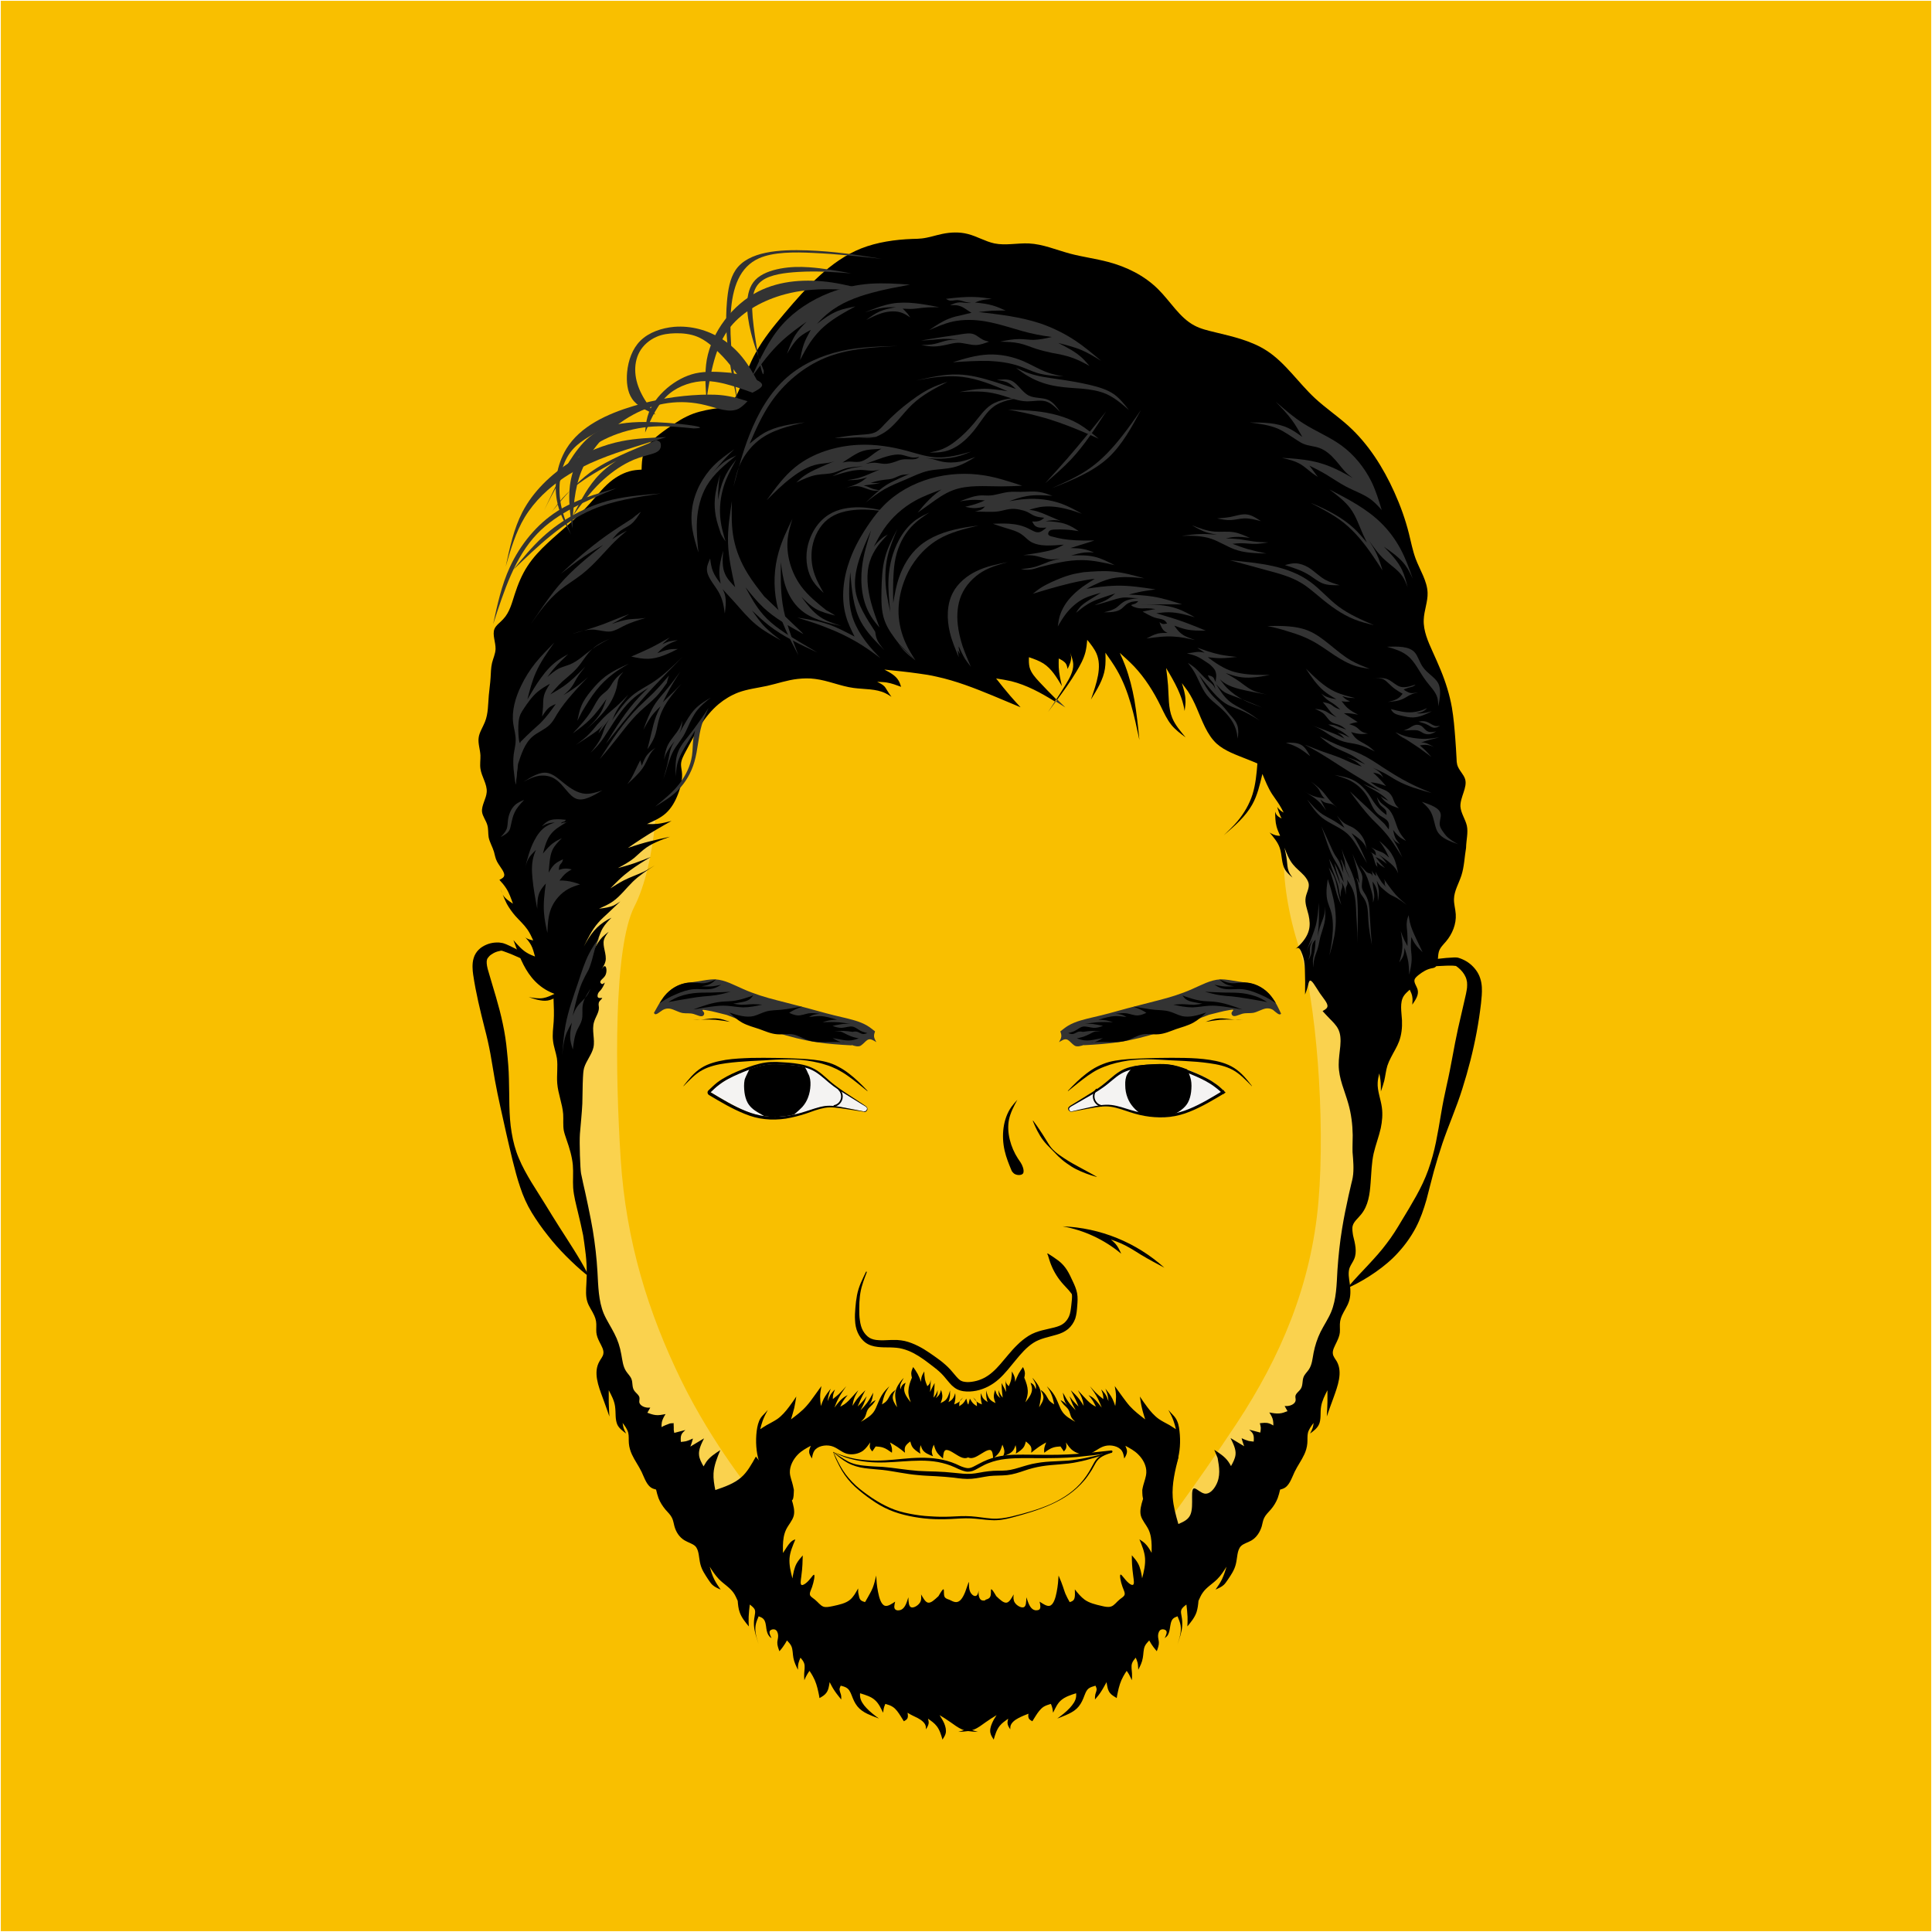 <?xml version="1.0" encoding="utf-8"?>
<!-- Generator: Adobe Illustrator 23.0.0, SVG Export Plug-In . SVG Version: 6.00 Build 0)  -->
<svg version="1.0" id="Layer_1" xmlns="http://www.w3.org/2000/svg" xmlns:xlink="http://www.w3.org/1999/xlink" x="0px" y="0px"
	 viewBox="0 0 1200 1200" enable-background="new 0 0 1200 1200" xml:space="preserve">
<rect x="0" y="0" width="1200" height="1200" fill="#808080" stroke="none"/>
<g id="New_Symbol_1_1_">
	<rect fill="#F9BF00" stroke="#FFFFFF" stroke-miterlimit="10" width="1200" height="1200"/>
	<g>
		<path fill="#FAD24E" d="M469.2,929.6c0,0-26.2-31.5-46.2-72.5s-34.2-85.5-37.5-137.5s-4.6-131,8.6-156.7
			c13.2-25.6,17.4-80.4,9.4-87.2c-8-6.8-39.6,48.5-39.6,48.5L348.6,600l5.7,88.3L360,734l4.6,25.3l3.9,26.3l0.5,18.8l6.2,20.5
			l10,32.3l16.5,29c0,0,26.2,24.5,27,26s13.3,20.3,14.5,20.1s16.3,0.8,16.3,0.8"/>
		<path fill="#FAD24E" d="M719.8,952.6c0,0,21.3-27.6,48.4-68.6c27-41,46.2-85.5,50.7-137.5s-1.7-127-11.6-156.7
			c-14.7-43.8-11.7-85-0.9-91.8s41.8,53.1,41.8,53.1l4,75.7l-4.3,70.9l-7.7,51.5l-4.3,28l-2,25l-2.7,13.8l-5.7,16.5l-12.3,38
			l-16.1,42.6c0,0-35.4,24.5-36.5,26s-18,20.3-19.6,20.1s-22.1,0.8-22.1,0.8"/>
		<path d="M604,1071.8c-0.9,0.6-1.9,1-2.9,1.5c-1-0.4-2-0.9-2.9-1.5c-2.2-1.4-4.1-3.3-6-5.2c3.1,1,6.2,1.9,9.3,1.9
			c2.9,0,5.7-1,8.5-1.9C608.1,1068.5,606.2,1070.4,604,1071.8z"/>
		<g>
			<path fill="#F9BF00" d="M364.5,791.3c-12.3-15.1-24.7-30.3-33.9-47.3c-5.1-9.3-9.2-19.2-12-29.5c-6.1-22.2-6.1-46.1-10.1-67.9
				c-2.4-13.1-6.2-25.4-9.5-40c-1-4.5-2-9.2,0-12.6c2.1-3.7,7.7-6,12.4-5.8c4,0.2,34.5,16.6,37.9,18.6"/>
			<path d="M364.1,791.6c-4.5-3.6-8.6-7.5-12.6-11.5s-7.8-8.3-11.3-12.8c-3.6-4.5-6.9-9.2-9.9-14.1c-3-4.9-5.4-10.3-7.2-15.8
				c-1.9-5.5-3.3-11.1-4.7-16.6c-1.4-5.6-2.6-11.1-3.9-16.6c-2.4-11.1-5.1-22.2-7.1-33.3c-1-5.5-1.8-11-2.8-16.4s-2.2-10.7-3.6-16
				c-2.7-10.7-5.4-21.6-7.1-33.1c-0.2-1.5-0.4-3.1-0.4-4.8s0.1-3.6,0.7-5.5c0.5-1.9,1.8-4,3.2-5.3c1.4-1.4,3-2.3,4.6-3
				s3.2-1.1,4.9-1.3c0.8-0.1,1.7-0.1,2.5-0.1c0.4,0,0.8,0,1.2,0.1l0.6,0.1l0.7,0.1l0.5,0.1c0.1,0,0.2,0.1,0.3,0.1
				c0.2,0.1,0.5,0.1,0.6,0.2c0.4,0.1,0.8,0.3,1.1,0.4c0.7,0.3,1.4,0.6,2,0.9c1.3,0.6,2.6,1.3,3.9,1.9c5,2.6,9.9,5.4,14.8,8.2
				s9.7,5.7,14.5,8.7c0.3,0.2,0.3,0.5,0.2,0.8c-0.2,0.2-0.5,0.3-0.7,0.2l0,0c-10.1-4.9-20.3-9.7-30.5-14.1c-1.3-0.5-2.6-1.1-3.8-1.5
				c-0.6-0.2-1.3-0.5-1.9-0.7c-0.3-0.1-0.6-0.2-0.9-0.3c-0.2,0-0.3-0.1-0.4-0.1s-0.1,0-0.2,0l0,0c0,0-0.2,0-0.3,0l-0.4,0.1
				c-0.3,0.1-0.6,0.1-0.9,0.2c-0.6,0.1-1.1,0.3-1.7,0.5c-1.1,0.4-2.1,1-3,1.6s-1.6,1.4-2.1,2.1c-0.5,0.7-0.6,1.3-0.7,2.1
				c-0.1,1.6,0.3,3.9,1.1,6.4c3,10.5,6.6,21.2,8.9,32.4c1.2,5.6,2.1,11.4,2.6,17.1c0.6,5.7,1.1,11.4,1.2,17
				c0.4,11.3-0.2,22.5,1.7,33.5c0.9,5.5,2.3,10.9,4.5,16c2.1,5.1,4.9,10,7.7,14.7l8.7,13.9c2.8,4.7,5.8,9.3,8.7,14
				c3,4.7,6,9.3,9,14.1s5.9,9.6,8.5,14.7c0.1,0.3,0,0.6-0.2,0.8C364.5,791.8,364.3,791.8,364.1,791.6z"/>
		</g>
		<g>
			<path fill="#F9BF00" d="M838.1,799.2c9.2-7.1,18.3-14.2,25.8-22.8c13.8-16,21.5-37,27.5-57.7c2.3-8,4.4-15.9,6.6-23.9
				c2.6-9.4,5.3-18.7,7.6-28.2c1.9-7.9,3.6-15.8,5.2-23.6c1.4-6.8,2.7-13.5,4-20.6c0.9-5.1,1.8-10.3,0-15c-1.6-4.2-5.3-7.8-9.4-9.5
				c-4-1.7-56.3,5.1-60.7,5.2"/>
			<path d="M837.8,798.8c4-4.7,8.2-9,12.2-13.3s7.9-8.6,11.3-13.2c3.5-4.5,6.5-9.4,9.4-14.3c3-4.9,6-9.9,8.9-15.1
				c2.9-5.2,5.5-10.6,7.5-16.2c2-5.6,3.6-11.4,4.8-17.3c1.2-5.9,2.2-11.8,3.2-17.8s2.2-11.9,3.5-17.7c2.7-11.6,4.4-23.3,7-35
				c1.3-5.8,2.7-11.6,4-17.4c0.7-2.9,1.3-5.6,1.6-8c0.1-1.2,0.1-2.4,0-3.5c-0.2-1.1-0.4-2.1-0.9-3.2c-0.5-1.1-1.1-2.1-1.9-3.1
				c-0.8-1-1.7-1.9-2.7-2.7c-0.2-0.2-0.5-0.4-0.8-0.6l-0.4-0.3l-0.2-0.1h0.1c0,0-0.4-0.1-0.7-0.1s-0.6,0-1-0.1c-1.4-0.1-2.9,0-4.3,0
				c-5.9,0.2-11.9,0.6-17.9,1l-17.9,1.3l-9,0.7c-3,0.2-6,0.5-9,0.5c-0.3,0-0.6-0.2-0.6-0.5s0.2-0.5,0.5-0.6h0.1
				c5.9-0.7,11.8-1.7,17.8-2.6c5.9-0.9,11.9-1.8,17.8-2.5c6-0.8,11.9-1.5,18-2.1c1.5-0.1,3-0.2,4.7-0.3c0.4,0,0.8,0,1.3,0
				s0.9,0,1.6,0.2c0.1,0,0.4,0.1,0.6,0.2l0.3,0.1l0.6,0.2c0.4,0.2,0.8,0.3,1.2,0.5c3.2,1.4,6.1,3.7,8.3,6.7c1.1,1.5,2,3.2,2.6,5.1
				c0.6,1.8,0.9,3.7,1,5.5c0.2,3.6-0.2,6.8-0.5,9.9c-0.7,6-1.6,12-2.7,17.9c-1.1,5.9-2.4,11.8-3.9,17.7s-3.2,11.8-5,17.5
				c-3.6,11.6-8.5,22.5-12.4,34c-1.9,5.7-3.7,11.5-5.3,17.3s-3,11.7-4.6,17.7c-1.7,5.9-3.7,11.8-6.6,17.3
				c-2.9,5.5-6.6,10.7-10.9,15.4c-4.2,4.7-9.1,8.7-14.1,12.2s-10.3,6.6-15.8,9.2c-0.3,0.1-0.6,0-0.8-0.3
				C837.6,799.2,837.6,798.9,837.8,798.8z"/>
		</g>
		<path d="M911.1,512.9c-0.9-4-3.7-7.8-4-11.9c-0.3-5.7,4.5-12,2.9-17.1c-0.9-3-4-5.6-4.9-8.9c-0.3-1.2-0.4-2.4-0.4-3.6
			c-0.2-4.3-0.5-8.5-0.8-12.7c-0.5-6.4-1-12.8-2.1-19.2c-1.4-8-3.9-15.9-7-23.4c-1.5-3.7-3.2-7.4-4.9-11.2c-2.9-6.4-5.9-13.1-5.6-20
			c0.2-5.6,2.6-11.3,2.4-16.7c-0.2-7.2-4.7-14-7.4-21.1c-1.9-5.2-2.9-10.5-4.2-15.7c-2.2-8.8-5.3-17.4-9.1-25.8
			c-6.9-15.3-16.1-29.8-28.3-40.9c-6.7-6.1-14.3-11.2-21-17.4c-10.3-9.6-18.4-22-29.8-29.4c-9.3-6.1-20.8-8.8-32.1-11.5
			c-4.5-1.1-9-2.1-12.9-4.2c-9.2-4.8-14.9-15-22.7-22.7c-8.5-8.4-19.5-13.8-30.9-16.8c-7.9-2.1-15.9-3.1-23.8-5.2
			c-8.5-2.3-16.8-5.9-25.5-6.3c-7.1-0.3-14.5,1.4-21.3,0c-5.7-1.2-11-4.5-16.7-5.9c-5.1-1.3-10.6-1.1-15.8,0
			c-4.3,0.9-8.3,2.3-12.6,2.8c-2,0.2-3.9,0.3-5.9,0.3c-10.8,0.4-21.9,2-31.8,5.9c-19.1,7.6-33.9,24.1-47.7,40.4
			c-6.7,7.9-13.1,15.8-17.9,24.5c-3.7,6.7-6.4,14-9.6,21.5c-1.4,3.3-2.9,6.7-5.4,8.9c-2.1,1.8-5,2.8-7.9,3.8
			c-5.4,0.8-10.7,1.7-15.7,3.5c-5.8,2.1-10.9,5.5-16.3,9.3c-6.2,4.4-12.7,9.2-14.8,15.9c-0.9,2.9-1,6.3-1.1,9.6
			c-1.3,0.1-2.6,0.1-3.9,0.3c-5,0.6-9.8,2.9-13.9,5.9c-5.3,3.9-9.3,9.2-13.7,14.1c-4,4.5-8.3,8.8-12.8,12.8
			c-9.4,8.5-19.7,16.3-26.5,26.7c-3.5,5.3-6,11.4-8,17.6c-1.8,5.5-3.1,11.2-7.2,15.5c-1.9,2.1-4.5,3.8-5.4,6.1
			c-1.4,3.5,0.8,8.2,0.7,12.4c-0.1,3-1.5,5.8-2.2,8.7c-0.7,3-0.7,6.1-0.9,9.2c-0.2,3.6-0.8,7.2-1.1,10.9c-0.5,5.6-0.3,11.3-2.4,16.5
			c-1.3,3.3-3.5,6.5-3.9,9.8c-0.5,3.5,0.9,7.2,1.1,10.9c0.1,2.8-0.4,5.5,0,8.3c0.7,5,4.3,9.7,3.9,14.6c-0.3,4.1-3.3,8.3-2.9,12.2
			c0.3,2.8,2.5,5.4,3.3,8.3c0.7,2.4,0.4,5,0.8,7.5c0.6,3.1,2.4,6,3.3,9c0.6,2,0.8,4,1.9,6.1c1.8,3.5,5.8,7.3,4.1,9.6
			c-0.5,0.7-1.5,1.2-2.6,1.8c1.6,1.7,3.1,3.5,4.3,5.4c1.8,2.8,2.9,6.1,4.1,9.4c-2.5-1.7-5.1-3.3-6.4-5.8c0.8,2,1.6,4,2.6,5.9
			c1.5,2.7,3.3,5.2,5.3,7.5c2.5,2.8,5.3,5.3,7.4,8.3c1.5,2.1,2.6,4.5,3.7,6.9c-1.9-0.4-3.7-0.8-5-2c-0.2-0.2-0.3-0.4-0.5-0.6
			c1.5,1.7,3,3.4,4.1,5.4c1.2,2.2,1.8,4.7,2.5,7.2c-1.5-0.6-2.9-1.1-4.3-1.9c-3.6-1.9-6.3-5.1-9.1-8.3c3,8.3,5.9,16.6,11.4,23.3
			c2.7,3.3,6,6.1,9.7,8.1c1.4,0.8,2.9,1.4,4.4,2c-2.3,1.1-4.6,2.2-7,2.6c-2.9,0.5-6-0.1-9-0.6c2.3,0.8,4.6,1.6,7.1,2
			c2.1,0.4,4.2,0.4,6.1-0.2c0.8-0.2,1.5-0.6,2.2-0.9c0.2,4.8,0.4,9.5,0.1,14.3c-0.3,4-0.9,8.1-0.4,12c0.4,3.6,1.8,7.2,2.4,10.8
			c0.7,5.1-0.2,10.4,0.2,15.5c0.5,6.5,3.2,12.7,3.7,19.2c0.2,3.4-0.2,7,0.4,10.3c0.4,1.9,1.1,3.7,1.7,5.6c1.8,5.1,3.4,10.4,3.9,15.7
			c0.4,4.7-0.1,9.5,0.2,14.2c0.4,5.2,1.8,10.2,3,15.3c1.2,4.7,2.2,9.5,3.2,14.2c0.5,3.1,0.9,6.3,1.3,9.4c0.5,3.6,0.8,7.3,0.9,10.9
			c0.1,3.3,0,6.5-0.2,9.9c-0.2,3.7-0.5,7.6,0.6,11c0.9,3,3,5.6,4.3,8.6c0.5,1.1,0.9,2.3,1.1,3.5c0.4,2.3,0,4.7,0.2,7
			c0.2,2,0.9,3.8,1.9,5.8c1.3,2.6,3,5.2,2.4,7.7c-0.3,1.5-1.6,3-2.4,4.5c-3.9,6.8-0.7,15.2,2.1,22.7c1.5,4,2.8,7.8,4.1,11.5
			c-0.2-3-0.3-6-0.4-8.9c0-2.5,0-5,0-7.4c1.7,3.2,3.4,6.4,3.9,9.9c0.3,2.1,0.3,4.2,0.4,6.4c0.1,1.8,0.4,3.7,1.1,5.2
			c1.1,2.2,3.3,3.8,5.4,5.4c-0.6-1.1-1.2-2.3-1.6-3.5c-0.3-1-0.4-2.1-0.6-3.1c1.5,1.9,2.9,3.9,3.5,6.1c0.5,2.1,0.2,4.3,0.4,6.6
			c0.2,2.4,0.9,4.7,1.9,6.9c1.7,3.7,4.1,6.9,6,10.8c1.9,4,3.3,8.9,7.1,10.4c0.6,0.2,1.2,0.4,1.9,0.6c0.4,1.8,0.9,3.6,1.5,5.3
			c1,2.6,2.5,4.9,4.3,7.1c1.5,1.7,3.2,3.3,4.1,5.2c0.8,1.6,1,3.4,1.5,5.2c1,3.6,3.1,6.9,6.4,8.8c2.2,1.3,4.9,2,6.5,3.5
			c2.5,2.5,2.2,7.3,3.2,11.2c0.9,3.7,3,6.6,5,9.7c0.8,1.1,1.5,2.3,2.5,3.2c1.4,1.3,3.2,2.1,5.1,2.9c-1.4-2-2.8-4-3.9-6.2
			c-1.3-2.5-2.1-5.3-2.9-8c1.7,2.7,3.5,5.4,5.7,7.7c2.9,3,6.8,5.2,9.1,8.5c1.1,1.5,1.8,3.3,2.6,5c0.2,2.4,0.4,4.8,1.2,7
			c1.1,3.3,3.4,6.1,5.7,8.9c-0.1-2-0.2-4-0.1-6c0.1-2.5,0.4-5.1,0.7-7.6c1.4,1.1,2.8,2.1,3.2,3.5c0.3,1.1,0,2.5-0.2,3.8
			c-0.4,2-0.5,3.9-0.4,5.8c0.3,3.9,1.6,7.7,2.9,11.5c-1.3-3.9-2.5-7.8-1.9-11.6c0.3-1.9,1.1-3.8,1.9-5.7c1,0.4,2.1,0.8,2.8,1.5
			c1.5,1.4,1.7,3.9,2,6.2c0.3,1.8,0.7,3.4,1.8,4.7c0.4,0.5,0.9,0.9,1.4,1.2c-0.9-1.9-1.8-3.8-0.8-4.8c0.6-0.6,1.9-0.9,2.8-0.6
			c1.4,0.4,2,2.1,2.1,3.6c0.1,1.6-0.4,2.9-0.5,4.3c-0.1,1.8,0.6,3.7,1.3,5.6c0.7-0.8,1.5-1.7,2.1-2.6c1-1.3,1.8-2.7,2.6-4.1
			c1,1.1,2.1,2.2,2.7,3.5c1,2.2,0.8,4.9,1.3,7.4c0.5,2.6,1.6,4.9,2.8,7.3c0-1.5,0-2.9,0.4-4.3c0.3-1.1,0.7-2.1,1.2-3.2
			c1,1.2,1.9,2.3,2.3,3.6c0.6,1.9,0.1,4.1,0,6.2c-0.1,1.4,0,2.8,0.1,4.2c0.5-1.3,1.1-2.6,1.8-3.7c0.4-0.7,0.9-1.4,1.4-2.1
			c0.7,1.1,1.5,2.2,2.1,3.4c1.7,3,2.7,6.4,3.4,9.8c0.3,1.2,0.5,2.5,0.7,3.7c1.6-0.9,3.2-1.8,4.2-3.2c1.4-1.8,1.7-4.2,2.1-6.7
			c1,1.9,2,3.9,3.3,5.7c1.2,1.8,2.6,3.4,3.9,5.1c0-1,0.1-2-0.2-3.1c-0.3-1.2-1-2.5-0.8-3.7c0.1-0.6,0.4-1.2,0.7-1.8
			c1.6,0.4,3.1,0.8,4.3,1.8c1.6,1.4,2.3,3.8,3.2,6c1,2.5,2.3,4.7,4.1,6.4c1.9,1.8,4.3,3.1,6.8,4.1c1.8,0.8,3.5,1.4,5.3,2.1
			c-2.7-2-5.4-4-7.8-6.6c-1.9-2-3.6-4.4-3.9-7.1c-0.1-0.7,0-1.3,0-2c3.5,1.1,7,2.1,9.4,4.4c2.2,2,3.5,4.8,4.9,7.7
			c0.2-1.2,0.3-2.5,0.7-3.7c0.2-0.6,0.5-1.2,0.7-1.8c1.6,0.5,3.2,0.9,4.5,1.8c2.1,1.3,3.6,3.6,5,5.8c0.7,1.1,1.3,2.1,2,3.2
			c0.9-0.5,1.8-1,2.2-1.8c0.5-0.9,0.3-2.2,0.1-3.5c2.1,1.4,4.2,2.2,6.3,3.3c2.2,1.2,4.5,2.8,5,5.1c0.1,0.6,0.1,1.2,0.1,1.9
			c0.8-1.2,1.5-2.4,1.7-3.7c0.1-0.9-0.1-1.9-0.4-2.9c2,1.4,3.9,2.7,5.3,4.5c1.9,2.3,2.8,5.4,3.7,8.5c0.8-1.3,1.7-2.6,2-4
			c0.4-1.9-0.1-4.1-0.9-6c-0.8-1.9-1.9-3.5-2.9-5.2c2.3,1.4,4.6,2.8,6.8,4.4c2.3,1.6,4.6,3.4,7.2,4.5c0.4,0.2,0.8,0.3,1.2,0.4
			c-1.2,0.4-2.4,0.8-3.6,1.1c2.1-0.1,4.1-0.2,6.1-0.5c2,0.3,4,0.4,6.1,0.5c-1.2-0.4-2.4-0.7-3.6-1.1c0.4-0.1,0.8-0.3,1.2-0.4
			c2.6-1,4.9-2.9,7.2-4.5c2.2-1.6,4.5-3,6.8-4.4c-1.1,1.6-2.1,3.3-2.9,5.2c-0.8,1.9-1.4,4.1-0.9,6c0.3,1.4,1.2,2.7,2,4
			c0.9-3.1,1.8-6.1,3.7-8.5c1.4-1.8,3.4-3.1,5.3-4.5c-0.2,1-0.5,2-0.4,2.9c0.1,1.3,0.9,2.5,1.7,3.7c0-0.6,0-1.3,0.1-1.9
			c0.5-2.2,2.7-3.9,5-5.1c2.1-1.1,4.1-1.9,6.2-2.7c-0.1,0.6-0.3,1.9,0.2,2.9c0.4,0.8,1.3,1.3,2.2,1.8c0.7-1.1,1.3-2.1,2-3.2
			c1.4-2.2,2.9-4.4,5-5.8c1.3-0.8,2.9-1.3,4.5-1.8c0.3,0.6,0.5,1.2,0.7,1.8c0.4,1.2,0.5,2.4,0.7,3.7c1.4-2.9,2.7-5.8,4.9-7.7
			c2.5-2.2,5.9-3.3,9.4-4.4c0,0.7,0.1,1.3,0,2c-0.2,2.6-2,5-3.9,7.1c-2.4,2.6-5.1,4.6-7.8,6.6c1.8-0.7,3.5-1.3,5.3-2.1
			c2.5-1.1,4.9-2.3,6.8-4.1c1.8-1.7,3.1-3.9,4.1-6.4c0.9-2.2,1.6-4.7,3.2-6c1.1-0.9,2.7-1.3,4.3-1.8c0.3,0.6,0.6,1.2,0.7,1.8
			c0.2,1.2-0.5,2.4-0.8,3.7c-0.2,1-0.2,2-0.2,3.1c1.4-1.6,2.8-3.3,3.9-5.1c1.2-1.8,2.2-3.8,3.3-5.7c0.4,2.5,0.7,4.9,2.1,6.7
			c1,1.3,2.6,2.2,4.2,3.2c0.2-1.2,0.4-2.5,0.7-3.7c0.7-3.4,1.7-6.8,3.4-9.8c0.6-1.2,1.4-2.3,2.1-3.4c0.5,0.7,1,1.4,1.4,2.1
			c0.7,1.2,1.2,2.5,1.8,3.7c0.1-1.4,0.2-2.8,0.1-4.2c-0.1-2.1-0.6-4.3,0-6.2c0.4-1.3,1.4-2.5,2.3-3.6c0.5,1,0.9,2.1,1.2,3.2
			c0.3,1.4,0.3,2.9,0.4,4.3c1.2-2.3,2.4-4.7,2.8-7.3c0.5-2.5,0.3-5.2,1.3-7.4c0.6-1.3,1.7-2.4,2.7-3.5c0.8,1.4,1.6,2.8,2.6,4.1
			c0.7,0.9,1.4,1.7,2.1,2.6c0.7-1.9,1.4-3.8,1.3-5.6c-0.1-1.4-0.6-2.8-0.5-4.3s0.7-3.2,2.1-3.6c0.9-0.3,2.2,0,2.8,0.6
			c1,1,0.1,2.9-0.8,4.8c0.5-0.4,1-0.8,1.4-1.2c1.1-1.2,1.5-2.9,1.8-4.7c0.4-2.3,0.6-4.8,2-6.2c0.7-0.7,1.7-1.1,2.8-1.5
			c0.8,1.9,1.6,3.8,1.9,5.7c0.6,3.8-0.6,7.7-1.9,11.6c1.3-3.8,2.7-7.7,2.9-11.5c0.1-1.9,0-3.8-0.4-5.8c-0.2-1.3-0.6-2.7-0.2-3.8
			c0.4-1.4,1.8-2.4,3.2-3.5c0.3,2.5,0.6,5,0.7,7.6c0.1,2,0,4-0.1,6c2.3-2.8,4.6-5.6,5.7-8.9c0.7-2.2,1-4.6,1.2-7
			c0.8-1.7,1.5-3.5,2.6-5c2.3-3.4,6.2-5.6,9.1-8.5c2.3-2.3,4-5,5.7-7.7c-0.8,2.8-1.7,5.5-2.9,8c-1.1,2.2-2.5,4.2-3.9,6.2
			c1.8-0.8,3.7-1.6,5.1-2.9c1-0.9,1.7-2.1,2.5-3.2c2.1-3.1,4.1-6,5-9.7c1-3.9,0.7-8.7,3.2-11.2c1.6-1.6,4.3-2.2,6.5-3.5
			c3.2-1.9,5.3-5.2,6.4-8.8c0.5-1.8,0.7-3.6,1.5-5.2c0.9-1.9,2.6-3.5,4.1-5.2c1.8-2.1,3.3-4.5,4.3-7.1c0.6-1.7,1.1-3.5,1.5-5.3
			c0.6-0.2,1.3-0.3,1.9-0.6c3.8-1.5,5.2-6.4,7.1-10.4c1.9-3.9,4.3-7.1,6-10.8c1-2.1,1.7-4.5,1.9-6.9c0.2-2.2-0.1-4.5,0.4-6.6
			c0.6-2.2,2-4.1,3.5-6.1c-0.1,1.1-0.3,2.1-0.6,3.1c-0.4,1.2-1,2.4-1.6,3.5c2.2-1.6,4.3-3.2,5.4-5.4c0.8-1.5,1-3.4,1.1-5.2
			c0.1-2.2,0-4.3,0.4-6.4c0.6-3.4,2.2-6.6,3.9-9.9c0,2.5,0,5,0,7.4c-0.1,3-0.2,6-0.4,8.9c1.3-3.8,2.6-7.5,4.1-11.5
			c2.7-7.5,5.9-15.9,2.1-22.7c-0.9-1.5-2.1-2.9-2.4-4.5c-0.5-2.4,1.2-5.1,2.4-7.7c0.9-1.9,1.7-3.8,1.9-5.8c0.2-2.3-0.2-4.7,0.2-7
			c0.2-1.2,0.6-2.4,1.1-3.5c1.3-2.9,3.3-5.6,4.3-8.6c1.2-3.4,1.1-7.2,0.6-11c-0.5-3.4-1.2-6.8-0.2-9.9c0.7-1.9,2.1-3.7,2.9-5.6
			c1.9-4.4,0.6-9.5-0.7-14.7c-0.3-2.1-0.7-4.2-0.2-6c0.7-2.6,3.3-4.6,5.2-7c4.5-5.5,5.4-12.6,5.9-19.6c0.5-6.3,0.6-12.4,1.9-18.3
			c1.2-5.2,3.2-10.3,4.4-15.6c0.9-4.3,1.3-8.7,0.7-13c-0.7-5.2-2.9-10.3-2.6-15.4c0.1-1.9,0.5-3.8,1-5.7c0.3,1.3,0.5,2.6,0.7,4
			c0.3,2.4,0.3,4.8,0.3,7.2c0.8-2.2,1.5-4.4,2.1-6.7c0.7-3,1-6.2,1.9-9.2c0.6-1.8,1.3-3.4,2.2-5.1c1.7-3.4,3.8-6.6,5.1-10.1
			c1.5-4.1,2-8.4,1.8-13.1c-0.3-5.3-1.5-11,1.1-15.1c0.9-1.4,2.3-2.6,3.7-3.9c0.7,1.4,1.4,2.9,1.6,4.4c0.3,1.6,0.1,3.3,0,4.9
			c2.1-3.1,4.2-6.1,3.3-9.4c-0.6-2.1-2.4-4.3-1.9-6.1c0.3-1.1,1.5-2.1,2.6-3c2.6-2,5-3.5,8.1-4.1c0.6-0.1,1.2-0.2,1.6-0.4
			c2.9-1.2,1.8-6.4,2.8-9.9c0.8-2.6,2.7-4.3,4.4-6.3c4-4.7,6.5-10.9,6.1-17c-0.2-3.2-1.2-6.3-1.1-9.4c0.1-5,3-9.7,4.6-14.6
			c1.8-5.6,1.9-11.3,2.9-17.2C910.7,521.7,912,517.2,911.1,512.9z M840.2,731.4c-0.2,1.2-0.5,2.3-0.8,3.5c-0.6,2.6-1.2,5.2-1.8,7.8
			c-1.5,6.8-2.9,13.6-4,20.4c-1.4,8.5-2.3,17.1-2.9,25.9c-0.5,8.8-0.6,17.9-3.9,25.9c-1.8,4.3-4.5,8.2-6.6,12.4
			c-2,4.1-3.4,8.4-4.3,12.9c-0.7,3.6-0.9,7.4-3,10.5c-1.1,1.6-2.7,3-3.3,4.8c-0.8,2.2-0.3,4.9-1.6,7c-1,1.7-3.2,2.9-3.4,4.7
			c-0.1,0.9,0.3,1.9,0.1,2.8c-0.3,1.7-2.4,2.9-4.3,3.2c-0.9,0.2-1.7,0.1-2.5,0.1c0.6,1.1,1.2,2.1,1.8,3.2c-1.6,0.6-3.3,1.3-5,1.4
			c-2.1,0.2-4.2-0.2-6.3-0.6c1,1.6,2,3.2,2.3,5c0.2,1,0.2,2,0.2,3.1c-0.9-0.5-1.7-1-2.7-1.3c-1.8-0.6-3.7-0.3-5.7-0.1
			c0.3,0.9,0.5,1.8,0.6,2.8c0,1-0.1,2-0.3,3c-2.3-0.6-4.6-1.2-6.9-1.8c1,0.9,1.9,1.7,2.4,2.8c0.6,1.3,0.5,3,0.4,4.6
			c-1-0.1-2.1-0.2-3.1-0.4c-1.5-0.4-3-1-4.4-1.7c0.2,0.7,0.3,1.4,0.6,2.1c0.3,1,0.6,2,1,2.9c-2.8-1.7-5.6-3.4-8.5-5.1
			c1.7,3.5,3.5,7,3.1,10.4c-0.3,2.4-1.5,4.7-2.8,7c-0.5-1-1.1-1.9-1.7-2.8c-2.2-3.1-5.5-5.2-8.7-7.3c0.7,1.7,1.4,3.4,2.1,5.1
			c1,5.7,2,11.4-1.1,17c-1.5,2.8-4.1,5.6-7,5.1c-2.3-0.4-4.7-2.9-6.1-3.2c-3.2-0.8-0.4,10.4-2.6,16c-1.3,3.4-4.4,4.7-7.6,6.1
			c-1.6-5.5-3.1-11-3.5-16.5c-0.6-8.4,1.5-17,3.7-25.5c-2.4,3.2-4.9,6.4-7.8,9.1c-2.5,2.4-5.4,4.5-7.7,7c-2.8,3-4.7,6.8-6.7,10.5
			c-1.1,3.5-2.1,7.1-1.3,10.2c0.8,2.9,3.2,5.5,4.7,8.5c1.5,3.1,1.9,6.5,2,9.9c0,1.6,0,3.1,0,4.7c-1.2-2.1-2.4-4.2-4.1-5.8
			c-1-1-2.3-1.8-3.5-2.6c1.6,3.9,3.2,7.7,3.5,11.7c0.3,4.1-0.7,8.3-1.8,12.5c-0.5-3.3-1.1-6.6-2.6-9.3c-1-1.8-2.4-3.4-3.8-5
			c0,3.7,0.1,7.3,0.9,13.1c0.3,2.3,0.8,5-0.3,5.3c-0.6,0.2-1.7-0.4-2.6-1.2c-2.4-2-4.3-5.4-5-5.2s0,4.4,1.2,7.6
			c0.8,2.2,1.8,3.9,1.2,5.2c-0.5,1-1.8,1.7-2.9,2.6c-2,1.6-3.3,3.7-5.3,4.4c-1.7,0.6-3.8,0.2-5.8-0.3c-4-0.9-7.7-1.8-10.7-3.9
			c-2.3-1.7-4.2-4-6.1-6.4c0,0,0,0.1,0,0.2c0,1.6,0.4,4.8-0.7,6.3c-0.6,0.8-1.5,1.1-2.5,1.4c-1-1.7-1.9-3.5-2.7-5.3
			c-1-2.5-1.5-5.1-4.2-11.2c-0.2,3.2-0.4,6.3-1.2,10.3c-0.7,3.7-2,8-4.4,8.5c-1.7,0.4-3.9-1.1-6.2-2.6c0.5,2.1,0.9,4.2-0.3,5
			c-0.5,0.3-1.3,0.4-2,0.4c-3.4-0.3-4.6-4.2-5.9-8.1c-0.1,2.8-0.1,5.7-1.7,6.2c-1.5,0.5-4.3-1-5.5-2.9c-1-1.6-0.9-3.3-0.7-5.1
			c-1.3,2.4-2.6,4.7-4.2,5.1c-1.9,0.5-4.3-1.8-6.6-4c-1.4-2.4-2.8-4.7-3.2-4.2c-0.3,0.5,0.2,3.1-0.6,4.6c-0.5,1.1-1.7,1.5-2.9,1.8
			c0.3,0.5-1.2,0.7-2.2,0.4c-2.5-0.9-2.1-5.4-2-6.1c-0.1,0.4-0.4,2.4-1.3,3.1c-1,0.8-2.5,0-3.5-1.4c-1.8-2.6-1.1-6.9-1.3-7
			s-1.2,3.3-2.3,6.2c-1.5,3.7-3.2,6.3-5.7,6.3c-1.3,0-2.8-0.8-4.2-1.5c-1.2-0.4-2.4-0.8-2.9-1.8c-0.7-1.4-0.2-4.1-0.6-4.6
			c-0.4-0.5-1.8,1.8-3.2,4.2c-2.4,2.2-4.7,4.5-6.6,4c-1.6-0.4-2.9-2.8-4.2-5.1c0.1,1.8,0.3,3.6-0.7,5.1c-1.2,1.9-4,3.5-5.5,2.9
			s-1.6-3.4-1.7-6.2c-1.2,3.9-2.4,7.8-5.9,8.1c-0.7,0.1-1.5,0-2-0.4c-1.3-0.8-0.8-2.9-0.3-5c-2.2,1.5-4.5,3-6.2,2.6
			c-2.4-0.5-3.7-4.8-4.4-8.5c-0.8-3.9-1-7.1-1.2-10.3c-1.5,7-2.7,9.1-4,11.4c-0.9,1.7-1.9,3.4-2.9,5.1c-1-0.3-1.9-0.6-2.5-1.1
			c-1.2-1-1.2-2.7-1.7-4.6c0-0.1-0.1-0.2-0.1-2.8c-1.5,2.7-2.9,5.3-5.1,7.1c-2.7,2.2-6.6,3-10.7,3.9c-2.1,0.4-4.2,0.9-5.8,0.3
			c-1.9-0.7-3.3-2.8-5.3-4.4c-1.1-0.9-2.5-1.7-2.9-2.6c-0.6-1.3,0.4-3,1.2-5.2c1.1-3.2,1.9-7.4,1.2-7.6c-0.6-0.2-2.5,3.3-5,5.2
			c-1,0.8-2,1.3-2.6,1.2c-1.1-0.3-0.6-3-0.3-5.3c0.8-5.8,0.8-9.5,0.9-13.1c-1.4,1.6-2.8,3.2-3.8,5c-1.5,2.8-2.1,6.1-2.6,9.3
			c-1.1-4.2-2.1-8.4-1.8-12.5c0.3-4,2-7.8,3.6-11.7h-0.1c-2.4,0.6-3.9,2.8-5.3,4.9c-0.8,1.2-1.5,2.4-2.3,3.5c0-1.6,0-3.1,0-4.7
			c0.1-3.4,0.5-6.8,2-9.9c1.4-2.9,3.9-5.5,4.7-8.5c0.8-3.1-0.2-6.7-1.3-10.2c-2-3.7-3.9-7.5-6.7-10.5c-2.3-2.5-5.2-4.6-7.7-7
			c-2.9-2.8-5.3-5.9-7.8-9.1c-2.7,4.8-5.3,9.6-9.1,12.9c-4.3,3.8-10.2,5.9-16.1,7.9c-0.7-3.5-1.3-7-1.1-10.4
			c0.3-4.9,2.2-9.6,4.2-14.4c-3.3,2.1-6.6,4.3-8.7,7.3c-0.6,0.9-1.2,1.9-1.7,2.8c-1.3-2.3-2.6-4.7-2.8-7c-0.4-3.4,1.4-6.9,3.1-10.4
			c-2.8,1.7-5.6,3.4-8.5,5.1c0.4-1,0.7-1.9,1-2.9c0.2-0.7,0.4-1.4,0.6-2.1c-1.5,0.7-2.9,1.3-4.4,1.7c-1,0.2-2.1,0.3-3.1,0.4
			c-0.1-1.7-0.2-3.3,0.4-4.6c0.5-1.1,1.5-1.9,2.4-2.8c-2.3,0.6-4.6,1.2-6.9,1.8c-0.2-1-0.4-2-0.3-3c0-0.9-0.1-2.2-0.1-3.1l-0.5,0.1
			c-2-0.1-2.5,0.5-4.3,1.1c-0.9,0.3-1.8,0.8-2.7,1.3c0-1,0-2.1,0.2-3.1c0.4-1.8,1.3-3.4,2.3-5c-2.1,0.4-4.3,0.9-6.3,0.6
			c-1.7-0.2-3.3-0.8-5-1.4c0.6-1.1,1.2-2.1,1.8-3.2c-0.8,0-1.7,0.1-2.5-0.1c-1.9-0.3-4-1.5-4.3-3.2c-0.1-0.9,0.2-1.9,0.1-2.8
			c-0.2-1.8-2.4-3-3.4-4.7c-1.3-2-0.7-4.8-1.6-7c-0.7-1.8-2.2-3.1-3.3-4.8c-2-3-2.3-6.8-3-10.5c-0.8-4.6-2.2-8.9-4.3-12.9
			c-2.1-4.2-4.8-8.2-6.6-12.4c-3.3-8-3.4-17.1-3.9-25.9c-0.5-8.8-1.5-17.3-2.9-25.9c-1.1-6.8-4.5-22.9-6.1-29.6l-0.3-1.5
			c0,0,0,0-0.2-0.9c-0.2-0.8-0.5-2.5-0.7-3.3c-0.5-2.6-1.1-19-0.7-24.5c0.5-6.3,1.2-12.6,1.5-18.8c0.2-5.4,0.1-10.9,0.4-16.4
			c0.1-2,0.2-3.9,0.7-5.8c1.3-4.4,4.8-8.3,5.8-12.7c1.1-5-1.2-10.8,0.4-15.9c0.9-3.1,3.2-6,3-9.1c-0.1-1.1-0.5-2.3,0.3-3.6
			c0.6-0.9,2-1.9,1.7-2.1c-0.2-0.2-1.6,0.2-2.3-0.2c-0.8-0.4-0.6-1.8-0.2-2.7c0.5-1.1,1.2-1.4,2-2.5c1.2-1.6,2.6-4.7,1.9-4.1
			c-0.2,0.2-0.7,0.7-1.2,0.8c-0.4,0.1-0.9-0.3-1.1-0.6c-1.1-1.5,1.7-2.6,2.9-4.8c1.2-2.3,0.7-5.8-0.4-5.7c-0.7,0-1.5,1.3-2.3,2.4
			c-1.5,2.4-3,4.7-4.4,7.1c1.3-2.1,2.5-4.2,4.4-7c0,0,0,0,0-0.1l0.1-0.1c1.1-1.7,2.3-3.5,2.7-5.4c0.9-4.2-2-9.2-1-13.2
			c0.5-1.8,1.7-3.5,3-5.1c-1.4,1.1-2.8,2.2-4,3.4c-1.9,2-3.4,4.5-4.8,7c0.9-2.2,1.7-4.4,2.5-6.6c0.8-2.1,1.5-4.3,2.7-6.2
			c1.4-2.3,3.3-4.3,5.3-6.3c-0.8,0.4-1.7,0.9-2.5,1.3c-3.1,1.8-5.9,4-8.2,6.7c-2.6,3-4.6,6.4-6.5,9.9c2.6-5.2,5.1-10.3,8.8-14.6
			c1.9-2.2,4.1-4.2,6.3-6.2c2.6-2.4,5.1-4.8,7.6-7.2c-1.3,0.9-2.6,1.7-3.9,2.4c-2.8,1.3-6,1.7-9.3,2.1c3-1.4,6.1-2.7,8.7-4.6
			c4.6-3.3,8.1-8.1,12.2-12.1s8.9-7.1,13.7-10.2c-2.2,1.3-4.3,2.7-6.6,3.8c-4.1,2-8.5,3.4-12.6,5.5c-2.9,1.5-5.7,3.3-8.4,5
			c1.8-1.8,3.5-3.6,5.3-5.3c2.2-2.1,4.6-4.1,7-5.9c4.1-3,8.4-5.7,12.8-8.3c-3.3,1.3-6.6,2.6-10,3.8s-6.9,2.1-10.4,3.1
			c3.5-1.9,7-3.8,10.1-6.3c2-1.7,3.9-3.6,5.9-5.2c4.7-3.8,10.6-5.9,16.4-8c-4.1,0.9-8.3,1.8-12.3,2.8c-4.4,1.1-8.8,2.4-13.9,4.2
			c2.8-2,5.7-3.9,8.6-5.8c6-3.9,12.2-7.5,18.5-11c-2.9,0.7-5.8,1.5-8.7,1.8c-2.2,0.2-4.3,0.2-6.5,0.1c4.2-1.9,8.4-3.7,11.7-6.7
			c3.4-3.1,5.8-7.3,7.5-11.8c1.8-4.6,3-9.4,2.4-14.2c-0.2-1.4-0.5-2.8-0.5-4.2c0-2.8,1.5-5.4,2.9-8.1c5.9-11,11.3-21.8,20.5-29.5
			c3.6-3,7.8-5.5,12.2-7.2c5.7-2.1,11.9-2.8,17.9-4.1c6.3-1.4,12.5-3.6,18.9-4.3c3.6-0.4,7.3-0.5,10.9,0c8.1,1,15.7,4.5,23.9,5.6
			c6.7,0.9,13.9,0.4,19.8,3.3c1.3,0.6,2.5,1.4,3.7,2.2c-0.9-1.2-1.7-2.4-2.5-3.7c-0.6-0.9-1.1-1.9-1.8-2.7c-1.2-1.3-2.9-2.1-4.6-2.9
			c2,0.1,3.9,0.1,5.9,0.4c3.1,0.5,6,1.6,9,2.7c-0.5-1.4-0.9-2.8-1.6-3.9c-1.8-3.1-5.3-5-8.8-6.8c7,0.7,14,1.4,21,2.4
			c3.9,0.5,7.7,1.1,11.5,2c12,2.6,23.5,7.1,34.9,11.8c5.8,2.4,11.5,4.8,17.2,7.2c-2.2-2.4-4.4-4.7-6.5-7.2c-3-3.5-5.9-7.1-8.7-10.7
			c3.2,0.5,6.3,1,9.4,1.7c9.6,2.4,18.4,7.2,27.1,12.6c0.3-0.4,0.6-0.9,0.9-1.3c-3.5-3.5-7-7-10.5-10.8c-2.6-2.8-5.2-5.7-6.1-9.1
			c-0.5-2-0.5-4.1-0.4-6.3c3.2,1.1,6.3,2.2,9,3.9c5,3.2,8.3,8.7,11.5,14.1c-0.9-3.9-1.8-7.8-2-11.8c-0.1-1.8,0-3.6,0-5.4
			c1.8,0.9,3.7,1.9,4.6,3.5c0.5,0.9,0.7,2,0.9,3c1.2-2.5,2.4-5.1,2.2-7.6c-0.1-0.9-0.4-1.9-0.7-2.8c0.9,2.5,1.9,5,2,7.5
			c0.2,4.4-2.3,8.7-4.8,12.8c-1.9,3.1-3.8,6.1-5.7,9c0.1,0.1,0.3,0.3,0.4,0.4c4.2-5.7,8.4-11.5,12.1-17.7c2.3-3.8,4.5-7.8,5.6-12.1
			c0.6-2.5,0.9-5,1.1-7.6c2.2,2.7,4.4,5.5,5.7,8.4c3.7,8.4,0.1,18.6-3.4,28.7c3.8-6.2,7.7-12.4,8.7-19.2c0.5-3.2,0.4-6.6,0.3-9.9
			c2.5,3.6,5.1,7.2,7.2,10.9c7.5,13,10.7,28.2,13.9,43.3c-0.8-8.3-1.7-16.6-3.1-24.8c-1.3-7.2-3.1-14.4-5.7-21.3
			c-1-2.7-2.2-5.4-3.4-8c3,2.7,6.1,5.5,8.9,8.4c6.8,7.2,12.2,15.8,16.6,24.8c2,4.1,3.9,8.3,6.7,11.7c2.4,2.9,5.6,5.3,8.7,7.6
			c-3.2-3.9-6.5-7.7-8.3-12.1c-2.5-6.1-2.1-13.3-2.6-20.2c-0.3-3.7-0.7-7.2-1.2-10.8c2.6,4.3,5.1,8.6,7.2,13.1
			c1.5,3.3,2.8,6.6,3.6,10.1c0.3,1.2,0.5,2.4,0.7,3.5c0.3-2.4,0.7-4.8,0.5-7.2c-0.1-3.4-1.2-6.7-2.2-10.1c1.3,1.7,2.5,3.3,3.7,5
			c2.2,3.3,3.9,6.8,5.5,10.5c3.4,7.9,6.4,16.6,12.4,22.1c5.1,4.6,12.3,7,19,9.7c2.1,0.8,4.2,1.7,6.3,2.6c-0.5,6.5-1.1,12.9-3,19.1
			c-1.9,6.1-5.3,11.9-9.4,16.8c-2.6,3.1-5.6,5.9-8.5,8.7c6.8-5.8,13.6-11.7,17.7-19.1c3.2-5.7,4.7-12.3,6.3-19
			c1.8,4.3,3.5,8.6,6,12.5c1.4,2.2,3.1,4.3,4.5,6.6c1,1.6,1.9,3.3,2.7,4.9c-0.9-0.5-1.7-1-2.4-1.7c-0.6-0.5-1.1-1.2-1.6-1.8
			c0.3,1.2,0.7,2.4,1.1,3.5c0.5,1.3,1,2.5,1.6,3.7c-1.2-0.7-2.5-1.4-3.2-2.5c-0.3-0.5-0.6-1.2-0.8-1.8c0.1,3.2,0.1,6.4,0.9,9.3
			c0.5,1.9,1.4,3.8,2.2,5.7c-0.6,0-1.2,0-1.7-0.1c-1.7-0.2-3.3-1-4.8-1.9c2.5,3,5.1,6,6.3,9.6c1.5,4.4,1,9.7,3.3,13.5
			c1.1,1.8,2.9,3.4,4.6,4.9c-0.9-1.3-1.9-2.6-2.4-4.1c-0.8-2-0.8-4.3-1.1-6.6c-0.3-2.7-0.9-5.3-1.5-7.9c1.4,3.7,2.9,7.5,5.3,10.4
			c2,2.5,4.6,4.4,6.9,6.9c1.4,1.6,2.7,3.5,2.9,5.4c0.3,2.6-1.4,5.4-1.9,8.1c-0.7,3.7,0.9,7.3,1.8,11.1c0.7,3.2,1,6.5,0.1,9.6
			c-1,3.7-3.6,7.1-6.5,9.8c-0.9,0.9-1.8,1.7-2.8,2.5c1-0.9,2-1.7,2.8-1.5s1.4,1.3,1.9,2.5c1.8,4.1,2.1,7.5,2.2,11.1
			c0.2,4.9,0.2,10.1,0.1,15.3c0.6-1.5,1.2-3.1,1.7-5c0.3-1.3,0.6-2.7,1-3.3c1.2-1.7,3.8,3.5,6.5,7.5c2.9,4.2,6,7.2,4.2,9.3
			c-0.5,0.6-1.5,1.2-2.5,1.8c1.4,1.5,2.8,3.1,4.3,4.6c2,2,4.1,4.1,5.3,6.4c3.3,6.3,0.3,14.7,0.4,22.4c0,8.6,3.8,16.2,6,24.2
			c1.8,6.3,2.6,12.9,2.7,19.4c0,3.5-0.2,7-0.1,10.6C840.5,720.8,841.1,726.2,840.2,731.4z"/>
		<path d="M602.4,868.7c0.7,1.2,1.4,2.4,2.4,3.3c0.6,0.5,1.3,1,2,1.4c0-1.1,0-2.2-0.4-3.1c-0.4-0.9-1.2-1.6-2-2.3
			c0.8,1.1,1.6,2.1,2.7,2.9c0.8,0.6,1.8,1,2.8,1.4c-0.3-1.2-0.6-2.5-0.7-3.7c-0.1-1.1,0-2.2,0.1-3.3c0.4,1.3,0.8,2.6,1.6,3.5
			c0.7,0.8,1.7,1.4,2.6,2.1c-0.2-0.5-0.4-1-0.5-1.5c-0.5-1.8-0.5-3.8-0.5-5.8c0.6,2.3,1.2,4.5,2.8,6c0.9,0.8,2,1.4,3.1,1.9
			c-0.2-0.3-0.3-0.7-0.4-1c-0.5-1.2-0.8-2.6-0.7-3.9c0.1-1.1,0.4-2.2,0.8-3.3c0.4,1.2,0.7,2.4,1.4,3.3c0.5,0.7,1.2,1.2,1.9,1.8
			c-0.3-0.5-0.6-1-0.8-1.5c-0.4-1.1-0.4-2.3-0.4-3.5c0.3,0.9,0.6,1.8,1.1,2.6c0.4,0.7,0.9,1.4,1.5,2.1c-0.1-1.1-0.3-2.3-0.4-3.4
			c-0.2-1.9-0.2-3.8-0.3-5.7c0.4,0.8,0.8,1.5,1.2,2.3c0.6,1.1,1.1,2.2,1.6,3.3c-0.1-1.2-0.1-2.3-0.2-3.5c-0.1-1.4-0.1-2.7-0.2-4.1
			c0.1,0.8,0.2,1.6,0.6,2.2c0.4,0.7,0.9,1.2,1.5,1.8c0.6-1.5,1.2-2.9,1.5-4.4c0.3-1.6,0.4-3.2,0.4-4.8c0.7,1.3,1.5,2.6,1.8,4
			c0.2,0.8,0.2,1.7,0.2,2.5c0.6-1.7,1.3-3.3,2.1-4.9c0.8-1.5,1.8-2.9,2.8-4.3c0.6,1.3,1.2,2.6,1.2,4c0,0.8-0.2,1.7-0.4,2.6
			c0.3,0.8,0.6,1.6,0.9,2.3c0.9,2.5,1.5,5.1,1.2,7.7c-0.2,1.8-0.8,3.6-1.4,5.3c2.1-2.7,4.2-5.4,4.1-8.4c0-1.2-0.5-2.5-0.9-3.8
			c0.7,0.4,1.4,0.8,1.9,1.4c0.6,0.7,0.9,1.7,1.3,2.7c0.2-0.9,0.3-1.8,0-3c-0.5-1.7-2.1-3.9-2-4s1.5,1.6,2.6,3.1
			c2.7,3.8,2.9,6.6,2.5,9.8c-0.2,1.7-0.6,3.5-1,5.3c1.4-2.1,2.8-4.3,2.7-6.4c-0.1-1.5-1-3-1.8-4.5c1,0.7,1.9,1.4,2.7,2.4
			c1.2,1.4,1.8,3.4,3.1,4.7c0.8,0.8,1.8,1.4,2.7,2c-0.5-2.3-1-4.6-2-6.8c-0.7-1.6-1.6-3-2.6-4.5c1.3,1.3,2.6,2.6,3.7,4.1
			c1.5,2,2.5,4.3,3.5,6.7c0.8,1.9,1.5,3.8,2.7,5.4c1.9,2.6,4.8,4.2,7.8,5.9c-1-0.9-1.9-1.8-2.5-2.9c-0.7-1.4-0.9-3.2-1.7-4.5
			c-0.7-1.3-2-2.2-3-3.3c-0.8-0.9-1.4-1.8-2-2.8c0.5,0.2,0.9,0.5,1.4,0.8c1,0.6,1.9,1.5,2.7,2.3c-0.3-0.4-0.6-0.8-0.9-1.3
			c-1.1-1.9-1.4-4.1-1.7-6.4c1.2,2.2,2.4,4.4,3.9,6.4c1.2,1.6,2.6,3,4,4.5c-0.6-1.1-1.2-2.3-1.8-3.5c-0.8-1.7-1.4-3.5-2-5.2
			c0.6,0.8,1.2,1.6,1.8,2.4c1.2,1.4,2.5,2.7,3.8,4c-0.6-1.4-1.1-2.8-1.8-4.2c-0.9-2-2-4-3-5.9c1.9,1.8,3.8,3.6,5.3,5.6
			c1,1.3,1.9,2.7,2.7,4.1c-0.2-1.3-0.4-2.7-0.8-3.9c-0.6-2-1.7-3.9-2.8-5.8c1.2,1.3,2.5,2.7,3.7,4c1.5,1.6,3,3.3,4.8,4.6
			c0.8,0.6,1.7,1.1,2.7,1.6c-0.6-1.2-1.1-2.4-1.8-3.5c-0.8-1.3-1.8-2.5-2.8-3.7c0.6,0.3,1.1,0.6,1.6,0.9c2.7,1.6,4.6,4.3,6.6,6.9
			c-0.7-1.8-1.4-3.6-2.3-5.4c-1.4-2.8-3.2-5.4-5-7.9c1.5,1.7,3,3.5,4.7,5c1.1,1.1,2.4,2,3.6,3c0-0.7,0-1.4-0.1-2.1
			c-0.2-1.3-0.7-2.6-1.2-3.9c0.8,0.8,1.6,1.7,2.3,2.6c1,1.4,1.6,3,2.2,4.7c-0.1-1-0.2-2.1-0.4-3.1c-0.3-1.6-0.9-3.1-1.5-4.7
			c1.6,2.1,3.3,4.1,4.4,6.4c0.7,1.4,1.2,2.9,1.7,4.4c0.3-1.9,0.5-3.9,0.5-5.8c0-2.2-0.4-4.4-0.8-6.6c1.6,2.2,3.2,4.4,4.7,6.5
			c1.5,2,3,4.1,4.6,5.9c2.8,3.1,6.2,5.7,9.6,8.3c-0.7-2.3-1.5-4.7-2-7c-0.6-2.4-0.9-4.8-1.3-7.2c1.5,2.2,2.9,4.3,4.5,6.4
			c2.1,2.8,4.4,5.5,7.2,7.5c2.1,1.5,4.5,2.6,6.8,3.9c1.3,0.8,2.6,1.7,3.9,2.5c-0.4-1.8-0.9-3.5-1.5-5.2c-0.8-2.3-2-4.6-3.2-6.8
			c0.5,0.5,0.9,1.1,1.4,1.6c1,1.1,2.2,2.2,3,3.4c1.6,2.3,2.2,5.2,2.5,8.1c0.8,6.5,0.3,13.3-1.4,18.7c-1.5,5-4.1,8.8-8.8,14.6
			c-4.3,5.2-10.3,11.9-12.1,9.4c-0.7-1-0.8-3.5-0.8-6.1c0.2-0.9,0.3-1.8,0.6-2.8c0.7-2.7,1.8-5.3,1.9-8c0.2-4.1-2-8.3-5.1-11.3
			c-2.3-2.3-5.1-3.8-7.9-5.3c0.5,1.3,1.1,2.5,1,3.8c-0.1,1.4-0.9,2.8-1.7,4.1c-0.3-1.7-0.6-3.5-1.5-4.8c-2-2.9-6.8-3.9-10.4-3
			c-3.7,0.9-6.3,3.8-9.7,4.8c-3.3,1-7.3,0.2-10.1-1.8c-1.9-1.3-3.2-3.2-4.5-5.2c0.2,1.3,0.5,2.6,0,3.8c-0.3,0.7-0.8,1.2-1.3,1.8
			c-0.7-1-1.4-2.1-2.1-3.1c-1.5,0.1-2.9,0.2-4.3,0.6c-2.1,0.6-4,2-5.8,3.3c-0.1-0.9-0.1-1.7,0-2.6c0.2-1.3,0.7-2.5,1.2-3.8
			c-1.6,0.9-3.1,1.8-4.6,2.8c-1.6,1.1-3.2,2.4-4.7,3.6c0.1-1.1,0.3-2.3,0-3.2c-0.4-1.5-1.9-2.6-3.3-3.8c-0.3,1.1-0.6,2.2-1.1,3.1
			c-1.1,1.9-3.1,3.2-5.2,4.5c0.1-0.5,0.3-0.9,0.3-1.4c0.2-1.3-0.1-2.6-0.4-3.9c-0.4,1.1-0.8,2.2-1.4,3.1c-1.3,1.9-3.8,2.9-6.3,3.8
			c0.3-0.8,0.6-1.6,0.7-2.3c0.2-1.6-0.5-3.3-1.2-4.9c-0.5,1.7-1,3.3-1.9,4.7c-1,1.5-2.4,2.7-3.8,3.9c-0.2-2.3-0.4-4.7-1.6-5.2
			c-1-0.4-2.6,0.3-4.1,1.2c-3.7,2.1-6.8,4.8-9.9,3.3c-3.1,1.6-6.2-1.2-9.9-3.3c-1.5-0.9-3.1-1.6-4.1-1.2c-1.2,0.5-1.4,2.8-1.6,5.2
			c-1.4-1.2-2.8-2.4-3.8-3.9c-0.9-1.4-1.4-3.1-1.9-4.7c-0.7,1.7-1.4,3.3-1.2,4.9c0.1,0.8,0.4,1.6,0.7,2.3c-2.5-1-4.9-1.9-6.3-3.8
			c-0.6-0.9-1-2-1.4-3.1c-0.3,1.3-0.6,2.6-0.4,3.9c0.1,0.5,0.2,0.9,0.3,1.4c-2-1.3-4.1-2.6-5.2-4.5c-0.5-0.9-0.8-2-1.1-3.1
			c-1.4,1.1-2.9,2.2-3.3,3.8c-0.3,1-0.1,2.1,0,3.2c-1.5-1.3-3.1-2.5-4.7-3.6c-1.5-1-3.1-1.9-4.6-2.8c0.5,1.2,1,2.5,1.2,3.8
			c0.1,0.8,0.1,1.7,0,2.6c-1.9-1.3-3.7-2.7-5.8-3.3c-1.4-0.4-2.8-0.5-4.3-0.6c-0.7,1-1.4,2.1-2.1,3.1c-0.5-0.6-1-1.2-1.3-1.8
			c-0.5-1.1-0.2-2.4,0-3.8c-1.3,1.9-2.7,3.8-4.5,5.2c-2.8,2-6.9,2.7-10.1,1.8c-3.5-1-6-3.9-9.7-4.8c-3.7-0.9-8.5,0.1-10.4,3
			c-0.9,1.3-1.2,3.1-1.5,4.8c-0.8-1.4-1.7-2.7-1.7-4.1c-0.1-1.2,0.5-2.5,1-3.8c-2.8,1.5-5.6,3-7.9,5.3c-3,3-5.2,7.2-5.1,11.3
			c0.1,2.7,1.3,5.3,1.9,8c0.2,0.9,0.4,1.8,0.6,2.8c-0.1,2.5-0.1,5-0.8,6.1c-1.8,2.6-7.9-4.2-12.1-9.4c-4.7-5.8-7.3-9.6-8.8-14.6
			c-1.7-5.5-2.2-12.2-1.4-18.7c0.4-2.9,1-5.8,2.5-8.1c0.8-1.2,2-2.3,3-3.4c0.5-0.5,0.9-1.1,1.4-1.6c-1.2,2.2-2.3,4.4-3.2,6.8
			c-0.6,1.7-1.1,3.5-1.5,5.2c1.3-0.9,2.6-1.7,3.9-2.5c2.3-1.3,4.6-2.4,6.8-3.9c2.8-2,5.1-4.7,7.2-7.5c1.6-2.1,3.1-4.3,4.5-6.4
			c-0.4,2.4-0.8,4.9-1.3,7.2c-0.6,2.4-1.3,4.7-2,7c3.4-2.6,6.8-5.1,9.6-8.3c1.7-1.9,3.2-3.9,4.6-5.9c1.6-2.2,3.2-4.4,4.7-6.5
			c-0.4,2.2-0.8,4.4-0.8,6.6c0,1.9,0.2,3.9,0.5,5.8c0.5-1.5,1-3,1.7-4.4c1.2-2.3,2.8-4.4,4.4-6.4c-0.6,1.5-1.1,3.1-1.5,4.7
			c-0.2,1-0.3,2.1-0.4,3.1c0.6-1.6,1.2-3.3,2.2-4.7c0.7-0.9,1.5-1.8,2.3-2.6c-0.5,1.3-1,2.6-1.2,3.9c-0.1,0.7-0.1,1.4-0.1,2.1
			c1.2-1,2.5-2,3.6-3c1.7-1.6,3.2-3.3,4.7-5c-1.8,2.6-3.6,5.1-5,7.9c-0.9,1.7-1.6,3.5-2.3,5.4c1.9-2.6,3.9-5.2,6.6-6.9
			c0.5-0.3,1.1-0.6,1.6-0.9c-1,1.2-2,2.4-2.8,3.7c-0.7,1.1-1.3,2.3-1.8,3.5c0.9-0.5,1.8-1,2.7-1.6c1.8-1.3,3.3-2.9,4.8-4.6
			c1.2-1.4,2.5-2.7,3.7-4c-1.1,1.9-2.2,3.8-2.8,5.8c-0.4,1.3-0.6,2.6-0.8,3.9c0.9-1.4,1.7-2.8,2.7-4.1c1.6-2,3.4-3.8,5.3-5.6
			c-1.1,2-2.1,3.9-3,5.9c-0.6,1.4-1.2,2.8-1.8,4.2c1.3-1.3,2.6-2.6,3.8-4c0.6-0.8,1.2-1.6,1.8-2.4c-0.6,1.8-1.2,3.5-2,5.2
			c-0.5,1.2-1.2,2.3-1.8,3.5c1.4-1.4,2.8-2.9,4-4.5c1.5-2,2.7-4.2,3.9-6.4c-0.3,2.2-0.6,4.5-1.7,6.4c-0.3,0.4-0.6,0.9-0.9,1.3
			c0.9-0.9,1.7-1.7,2.7-2.3c0.4-0.3,0.9-0.5,1.4-0.8c-0.6,1-1.2,1.9-2,2.8c-1,1.1-2.3,2-3,3.3c-0.8,1.4-0.9,3.1-1.7,4.5
			c-0.6,1.1-1.6,2-2.5,2.9c3-1.7,5.9-3.4,7.8-5.9c1.2-1.6,1.9-3.5,2.7-5.4c1-2.4,2-4.7,3.5-6.7c1.1-1.5,2.4-2.8,3.7-4.1
			c-0.9,1.5-1.9,2.9-2.6,4.5c-0.9,2.1-1.5,4.4-2,6.8c1-0.6,2-1.2,2.7-2c1.3-1.3,1.9-3.3,3.1-4.7c0.7-0.9,1.7-1.6,2.7-2.4
			c-0.9,1.5-1.7,3-1.8,4.5c-0.1,2.1,1.3,4.3,2.7,6.4c-0.4-1.8-0.8-3.6-1-5.3c-0.4-3.2-0.2-6,2.5-9.8c1-1.5,2.5-3.1,2.6-3.1
			c0.1,0.1-1.5,2.3-2,4c-0.3,1.1-0.2,2,0,3c0.3-1,0.6-2,1.3-2.7c0.5-0.6,1.2-1,1.9-1.4c-0.4,1.3-0.9,2.6-0.9,3.8
			c-0.1,3,2,5.7,4.1,8.4c-0.6-1.8-1.2-3.5-1.4-5.3c-0.3-2.5,0.3-5.2,1.2-7.7c0.3-0.8,0.6-1.6,0.9-2.3c-0.2-0.9-0.4-1.7-0.4-2.6
			c0-1.4,0.6-2.7,1.2-4c1,1.4,2,2.8,2.8,4.3c0.8,1.6,1.5,3.2,2.1,4.9c0-0.9,0-1.7,0.2-2.5c0.3-1.4,1-2.7,1.8-4
			c0,1.6,0.1,3.2,0.4,4.8c0.3,1.5,0.9,3,1.5,4.4c0.6-0.6,1.2-1.1,1.5-1.8s0.5-1.5,0.6-2.2c0,1.4-0.1,2.8-0.2,4.1
			c-0.1,1.2-0.1,2.3-0.2,3.5c0.5-1.1,1-2.2,1.6-3.3c0.4-0.8,0.8-1.5,1.2-2.3c-0.1,1.9-0.1,3.8-0.3,5.7c-0.1,1.1-0.2,2.3-0.4,3.4
			c0.5-0.7,1.1-1.3,1.5-2.1c0.5-0.8,0.8-1.7,1.1-2.6c0,1.2,0,2.4-0.4,3.5c-0.2,0.5-0.5,1-0.8,1.5c0.7-0.6,1.4-1.1,1.9-1.8
			c0.7-0.9,1.1-2.1,1.4-3.3c0.4,1.1,0.7,2.2,0.8,3.3c0.1,1.3-0.2,2.7-0.7,3.9c-0.1,0.3-0.3,0.7-0.4,1c1.1-0.6,2.3-1.1,3.1-1.9
			c1.5-1.4,2.1-3.7,2.8-6c0,2,0.1,3.9-0.5,5.8c-0.1,0.5-0.3,1-0.5,1.5c1-0.6,2-1.2,2.6-2.1c0.8-1,1.2-2.3,1.6-3.5
			c0.1,1.1,0.2,2.2,0.1,3.3c-0.1,1.2-0.4,2.5-0.7,3.7c1-0.4,1.9-0.8,2.8-1.4c1-0.8,1.9-1.8,2.7-2.9c-0.8,0.7-1.6,1.4-2,2.3
			c-0.4,0.9-0.4,2-0.4,3.1c0.7-0.4,1.4-0.9,2-1.4c1-0.9,1.7-2.1,2.4-3.3c0.4,1.8,0.8,3.6,1.3,3.6
			C601.5,872.3,601.9,870.5,602.4,868.7z"/>
		<g id="SPLINE_339_">
			<g>
				<path d="M517.5,901.9l5.2,1.9c1.8,0.7,3.5,1.1,5.3,1.6c3.6,0.9,7.2,1.4,10.8,1.6c7.3,0.6,14.6-0.2,21.9-0.9
					c7.3-0.7,14.8-1.1,22.2,0.1c3.7,0.6,7.3,1.6,10.8,3.1c1.7,0.8,3.3,1.6,5,2.1c0.8,0.3,1.6,0.4,2.4,0.5c0.8,0,1.5-0.1,2.3-0.4
					c1.6-0.6,3.1-1.6,4.8-2.4c1.6-0.9,3.4-1.7,5.1-2.4c3.5-1.4,7.2-2.3,10.9-2.7c3.7-0.5,7.4-0.5,11.1-0.5l11,0.1
					c7.3,0.1,14.7,0,22-0.5s14.6-1.4,21.9-2.2l0,0c0.4,0,0.7,0.2,0.8,0.6c0,0.3-0.2,0.7-0.5,0.8c-2,0.6-4,1.3-5.8,2.3
					c-0.9,0.5-1.7,1.1-2.4,1.8s-1.3,1.5-1.8,2.4c-1.1,1.8-2,3.8-3.2,5.5c-1.2,1.8-2.4,3.6-3.8,5.2c-2.8,3.3-6,6.2-9.5,8.7
					s-7.3,4.5-11.2,6.3c-7.8,3.5-16.1,5.9-24.3,8.1c-4.1,1.1-8.4,1.9-12.8,1.6c-4.3-0.2-8.5-0.9-12.7-1.1c-4.2-0.2-8.4,0.2-12.7,0.4
					s-8.6,0.2-12.9-0.1c-4.3-0.3-8.6-0.9-12.8-1.8c-4.2-0.9-8.4-2.1-12.3-3.8c-4-1.7-7.7-3.9-11.2-6.4c-3.5-2.4-6.9-5.1-10.1-8
					c-3.1-2.9-5.9-6.3-8.1-10c-1.1-1.9-2.1-3.8-3-5.7c-0.5-1-0.9-1.9-1.3-2.9C518.3,903.9,517.8,903,517.5,901.9z M517.6,902
					c0.5,0.8,0.9,1.8,1.4,2.8l1.4,2.9c1,1.9,2,3.8,3.1,5.5c2.3,3.6,5.1,6.7,8.2,9.6c3.1,2.8,6.6,5.3,10.1,7.7
					c3.5,2.3,7.2,4.4,11.1,6.1c3.9,1.7,7.9,2.8,12.1,3.6c4.1,0.8,8.3,1.4,12.6,1.6c4.2,0.3,8.4,0.4,12.7,0.2
					c4.2-0.2,8.5-0.5,12.9-0.2c4.3,0.3,8.5,1.1,12.7,1.4c4.2,0.3,8.4-0.3,12.5-1.3c8.3-2,16.5-4.3,24.3-7.7c7.7-3.5,15-8.3,20.2-15
					c1.3-1.6,2.5-3.4,3.6-5.2s2-3.7,3.1-5.6c0.5-0.9,1.2-1.9,2-2.7s1.7-1.5,2.6-2.1c1.9-1.2,4-1.9,6-2.6l0.3,1.4
					c-7.3,1-14.6,1.9-21.9,2.6c-7.4,0.6-14.8,0.7-22.1,0.7c-7.4,0-14.7-0.3-21.9,0.5c-3.6,0.4-7.1,1.2-10.4,2.5
					c-1.7,0.6-3.3,1.4-4.9,2.3c-1.6,0.8-3.2,1.9-5.1,2.6c-0.9,0.3-2,0.5-3.1,0.5c-1,0-2-0.3-3-0.6c-1.9-0.6-3.5-1.4-5.2-2.2
					c-3.3-1.5-6.7-2.5-10.3-3.2c-7.1-1.3-14.5-0.9-21.8-0.4s-14.7,1.1-22.1,0.3c-3.7-0.4-7.3-1-10.9-2c-1.8-0.5-3.6-1.1-5.2-1.8
					L517.6,902z"/>
			</g>
		</g>
		<g id="SPLINE_338_">
			<g>
				<path d="M517.6,901.8c1.5,1.1,3,2.2,4.6,3.2c1.5,1,3.1,2,4.7,2.8c3.2,1.6,6.7,2.3,10.3,2.6c3.6,0.4,7.3,0.5,11,0.7
					c3.8,0.3,7.5,0.8,11.2,1.3s7.2,0.9,10.9,1.2c3.6,0.2,7.3,0.3,11,0.4c3.7,0.1,7.5,0.4,11.3,0.8c3.7,0.4,7.3,0.8,10.6,0.6
					c3.4-0.2,6.9-1.2,10.9-1.6c4-0.5,7.8-0.2,11.1-0.5s6.7-1.4,10.3-2.5c1.8-0.5,3.6-1.1,5.5-1.5s3.8-0.7,5.7-1
					c3.8-0.5,7.6-0.6,11.3-0.8c1.8-0.1,3.7-0.2,5.5-0.3c1.8-0.2,3.6-0.4,5.4-0.7c3.6-0.5,7.2-1.3,10.8-2.1l10.8-2.7l0,0
					c0.1,0,0.2,0,0.2,0.1s0,0.2-0.1,0.2c-7,2.3-14.1,4.7-21.4,6.1c-7.3,1.6-14.8,1.4-22.1,2.6c-3.7,0.6-7.2,1.5-10.7,2.7
					s-7.1,2.4-10.8,2.8c-3.7,0.4-7.4,0.2-11.1,0.6c-3.7,0.5-7.3,1.4-11,1.7s-7.5-0.2-11.1-0.7c-3.7-0.4-7.4-0.7-11.1-0.9
					c-3.7-0.2-7.4-0.3-11.1-0.7c-3.7-0.3-7.4-0.9-11-1.5c-3.7-0.6-7.3-1.3-11-1.7s-7.4-0.6-11.1-1.1c-3.7-0.5-7.3-1.5-10.6-3.3
					s-6.1-4.2-9-6.6C517.4,901.9,517.4,901.9,517.6,901.8C517.5,901.8,517.6,901.8,517.6,901.8L517.6,901.8z"/>
			</g>
		</g>
		<g>
			<g>
				<g>
					<path d="M663.3,677.5c3.6-3.8,7.3-7.5,11.5-10.7c2.1-1.6,4.3-3.1,6.7-4.3s4.9-2.2,7.4-2.9c5.1-1.3,10.4-1.7,15.6-2
						c5.2-0.3,10.4-0.4,15.6-0.5c5.2-0.1,10.4-0.1,15.6,0c5.2,0.1,10.5,0.4,15.7,1.2s10.5,2.1,15.1,5s7.9,7.1,11.1,11.2v0.1h-0.1
						c-3.7-3.7-7.3-7.6-11.7-10s-9.5-3.5-14.6-4.2c-10.2-1.5-20.6-1.5-31-2.2c-5.2-0.3-10.4-0.4-15.6,0.1c-2.6,0.2-5.2,0.6-7.7,1.1
						s-5,1.1-7.5,1.9c-2.4,0.8-4.8,1.7-7.1,2.8s-4.4,2.5-6.6,4c-4.2,3-8.2,6.3-12.3,9.6h-0.1C663.3,677.6,663.3,677.6,663.3,677.5z"
						/>
				</g>
				<g>
					<path d="M538.7,677.7c-4.1-3.3-8-6.6-12.3-9.6c-2.1-1.5-4.3-2.8-6.6-4c-2.3-1.1-4.6-2.1-7.1-2.8c-2.4-0.8-4.9-1.4-7.5-1.9
						c-2.5-0.5-5.1-0.8-7.7-1.1c-5.2-0.4-10.4-0.3-15.6-0.1c-10.4,0.7-20.8,0.8-31,2.2c-5.1,0.7-10.1,1.8-14.6,4.2s-8,6.3-11.7,10
						h-0.1v-0.1c3.2-4.1,6.5-8.3,11.1-11.2s9.9-4.1,15.1-5c5.2-0.8,10.5-1,15.7-1.2c5.2-0.1,10.4-0.1,15.6,0s10.4,0.2,15.6,0.5
						s10.5,0.7,15.6,2c2.6,0.7,5.1,1.6,7.4,2.9c2.4,1.2,4.6,2.7,6.7,4.3c4.2,3.2,7.9,6.9,11.5,10.7v0.1
						C538.8,677.7,538.8,677.7,538.7,677.7z"/>
				</g>
			</g>
		</g>
		<g>
			<path fill="#F4F3F2" d="M665.4,690.3c-0.1,0-0.2,0-0.3,0.1c-0.7,0.1-1.5-0.8-1.6-1.6c-0.1-1,1-1.7,2-2.3c1.6-1,2.9-1.8,4.2-2.6
				c2.4-1.5,5-3,7.5-4.6c3.3-2,6.4-4.1,9.3-6.5c3.3-2.7,6.4-5.8,10.1-7.8c5.3-2.9,11.8-3.4,18.1-3.8c3.6-0.2,7.1-0.4,10.6,0
				c5.1,0.6,10,2.4,14.9,4.3c5.7,2.3,11.3,4.9,16.1,8.7c1.6,1.3,3.1,2.7,4.6,4.2c-2.2,1.3-4.3,2.6-6.5,3.9c-3.9,2.3-7.9,4.5-12,6.4
				c-3.3,1.5-6.7,2.9-10.3,3.8c-5.4,1.3-11,1.6-16.5,1c-4.7-0.5-9.4-1.6-14-3c-4.4-1.4-8.8-3.2-13.3-3.5c-3.2-0.2-6.5,0.3-9.7,0.9
				c-4.6,0.8-9.1,1.7-13.6,2.6 M536.8,690.3c0.1,0,0.2,0,0.3,0.1c0.7,0.1,1.5-0.8,1.6-1.6c0.1-1-1-1.7-2-2.3c-1.6-1-2.9-1.8-4.2-2.6
				c-2.4-1.5-5-3-7.5-4.6c-3.3-2-6.4-4.1-9.3-6.5c-3.3-2.7-6.4-5.8-10.1-7.8c-5.3-2.9-11.8-3.4-18.1-3.8c-3.6-0.2-7.1-0.4-10.6,0
				c-5.1,0.6-10,2.4-14.9,4.3c-5.7,2.3-11.3,4.9-16.1,8.7c-1.6,1.3-3.1,2.7-4.6,4.2c2.2,1.3,4.3,2.6,6.5,3.9c3.9,2.3,7.9,4.5,12,6.4
				c3.3,1.5,6.7,2.9,10.3,3.8c5.4,1.3,11,1.6,16.5,1c4.7-0.5,9.4-1.6,14-3c4.4-1.4,8.8-3.2,13.3-3.5c3.2-0.2,6.5,0.3,9.7,0.9
				c4.6,0.8,9.1,1.7,13.6,2.6"/>
			<g>
				<g>
					<path d="M665.4,690.4c-0.3,0.1-0.7,0.1-0.9-0.1c-0.3-0.2-0.5-0.4-0.7-0.6c-0.2-0.3-0.3-0.5-0.4-0.9c0-0.3,0-0.6,0.2-0.9
						c0.3-0.5,0.9-0.9,1.3-1.2l1.5-0.9l6-3.7c4-2.5,8.1-4.9,11.8-7.7c3.8-2.8,7.1-6.3,11.1-8.8c4-2.6,8.8-3.5,13.5-4
						c2.4-0.3,4.7-0.4,7.1-0.5c2.4-0.1,4.7-0.2,7.1-0.1c4.8,0.2,9.4,1.5,13.8,3.2c4.4,1.7,8.8,3.4,13,5.7c2.1,1.1,4.1,2.4,6,3.8
						c1.9,1.4,3.6,3.1,5.3,4.7c0.1,0.1,0.1,0.2,0,0.3l0,0c-7.2,4.3-14.4,8.7-22.2,11.8c-3.9,1.6-8,2.7-12.2,3.2s-8.4,0.4-12.6-0.1
						c-4.2-0.5-8.3-1.5-12.2-2.8c-4-1.3-7.9-2.8-12-3.4c-4.1-0.6-8.3,0.2-12.4,0.9l-12.3,2.3c-0.1,0-0.1,0-0.1-0.1s0-0.1,0.1-0.1
						c4.1-1,8.2-1.9,12.3-2.8c4.1-0.9,8.3-1.8,12.7-1.3c4.3,0.5,8.3,2,12.3,3.2s8,2.1,12.1,2.5c8.1,0.9,16.4,0,23.9-3.2
						c7.6-3.1,14.7-7.5,21.8-11.8l-0.3,2.8c-1.7-1.6-3.4-3.2-5.2-4.5c-1.8-1.4-3.7-2.6-5.7-3.7c-4-2.2-8.4-4-12.7-5.7
						c-4.3-1.6-8.7-2.9-13.2-3.1c-2.3-0.1-4.6,0-6.9,0.1c-2.3,0.1-4.7,0.2-7,0.4c-4.6,0.4-9.1,1.3-13,3.6s-7.2,5.8-11.1,8.5
						c-3.9,2.8-8,5.1-12.1,7.4l-6.1,3.5c-1,0.6-2.2,1.1-2.8,1.9c-0.3,0.4-0.2,1,0.1,1.4c0.3,0.5,0.8,0.9,1.3,0.7
						c0.1,0,0.1,0,0.1,0.1C665.5,690.3,665.5,690.3,665.4,690.4L665.4,690.4z"/>
				</g>
				<g>
					<path d="M536.8,690.2c0.5,0.2,1.1-0.2,1.4-0.7c0.3-0.5,0.5-1.1,0.1-1.5c-0.3-0.5-0.8-0.8-1.3-1.1l-1.5-0.9l-6-3.7
						c-4-2.5-8.1-4.9-11.9-7.7c-3.8-2.8-7.1-6.3-11.1-8.8s-8.7-3.5-13.4-4c-2.3-0.2-4.7-0.4-7-0.5c-2.4-0.1-4.7-0.2-7.1-0.1
						c-4.7,0.2-9.3,1.5-13.7,3.2c-4.4,1.7-8.8,3.5-12.9,5.7c-2.1,1.1-4.1,2.4-5.9,3.8c-1.9,1.4-3.6,3.1-5.3,4.7v-0.3
						c7.2,4.3,14.3,8.7,22.1,11.8c3.9,1.6,7.9,2.7,12.1,3.2c4.1,0.5,8.3,0.4,12.5-0.1c4.1-0.5,8.2-1.5,12.2-2.8
						c4-1.2,7.9-2.8,12.1-3.4c4.2-0.6,8.4,0.2,12.5,1l12.3,2.4c0.1,0,0.1,0.1,0.1,0.1c0,0.1-0.1,0.1-0.1,0.1l0,0
						c-4.1-0.6-8.3-1.3-12.4-1.9c-4.1-0.6-8.3-1.3-12.3-0.6s-7.8,2.2-11.8,3.6c-4,1.3-8.2,2.4-12.4,3.1c-4.2,0.6-8.6,0.8-12.9,0.3
						c-4.3-0.4-8.6-1.6-12.5-3.2c-8-3.2-15.2-7.5-22.4-11.8c-0.8-0.5-1.1-1.6-0.6-2.4c0.1-0.1,0.2-0.3,0.3-0.4l0,0
						c1.7-1.6,3.4-3.3,5.4-4.9c2-1.5,4.1-2.8,6.2-3.9c4.3-2.3,8.7-4,13.2-5.7c4.5-1.6,9.3-3,14.2-3.2c2.5-0.1,4.9,0,7.2,0.2
						c2.4,0.1,4.7,0.3,7.1,0.6s4.8,0.7,7.2,1.4c2.4,0.7,4.7,1.7,6.8,3c4.2,2.7,7.3,6.3,11,9c3.7,2.9,7.6,5.4,11.6,8l5.9,3.9l1.5,1
						c0.5,0.3,1,0.7,1.3,1.3c0.2,0.3,0.2,0.7,0.2,1c-0.1,0.3-0.2,0.6-0.4,0.9c-0.2,0.3-0.4,0.5-0.7,0.6c-0.3,0.2-0.7,0.2-0.9,0.1
						l0,0c-0.1,0-0.1-0.1-0.1-0.1C536.7,690.2,536.8,690.1,536.8,690.2z"/>
				</g>
			</g>
		</g>
		<path fill="none" stroke="#000000" stroke-linecap="round" stroke-linejoin="round" stroke-miterlimit="10" d="M684,686.9
			c-1.1-0.3-2.2-0.8-3-1.7c-2.3-2.4-2.3-6.2,0.1-8.5 M518.2,686.9c3.3-0.7,5.3-3.9,4.6-7.2c-0.3-1.1-0.8-2.2-1.7-3"/>
		<g id="SPLINE_331_">
			<g>
				<path d="M641.8,696.2c1.4,1.8,2.7,3.7,3.9,5.5c1.2,1.9,2.5,3.7,3.6,5.6c1.2,1.9,2.3,3.9,3.7,5.6c1.4,1.7,3.2,3.2,5,4.5
					s3.7,2.5,5.6,3.7c1.9,1.2,3.8,2.2,5.8,3.3c3.9,2.2,7.9,4.2,11.8,6.5c0,0,0.1,0.1,0,0.1c0,0-0.1,0.1-0.1,0
					c-4.4-1.2-8.7-2.8-12.7-4.8c-2-1-4-2.3-5.8-3.6c-1.9-1.3-3.6-2.8-5.3-4.4c-1.6-1.6-3.2-3.3-4.8-4.9c-1.6-1.6-3.2-3.2-4.6-5.1
					c-1.4-1.8-2.5-3.8-3.6-5.8c-1-2-2-4.1-2.8-6.2c0-0.1,0-0.1,0.1-0.1C641.7,696.2,641.8,696.2,641.8,696.2z"/>
			</g>
		</g>
		<g>
			<g id="SPLINE_330_">
				<path fill="#333333" d="M658.5,346.9c-2,0.3-4,0.7-6,0.5c-3.1-0.2-6.1-1.5-9.1-2.1c-2.6-0.5-5.2-0.5-7.8-0.5
					c4.6-0.7,9.3-1.3,13.9-2.3c1.6-0.3,3.2-0.7,4.8-1.2c2.3-0.8,4.4-1.9,6.5-3c-1.8,0.1-3.7,0.3-5.6,0.4c-5.4,0.3-11.3,0.3-15.6-2.6
					c-1.7-1.2-3.1-2.8-4.8-4c-3-2.2-6.7-3.1-10.3-4.2c-2.7-0.8-5.2-1.7-7.8-2.6c3.4-0.1,6.9-0.2,10.2,0c4.2,0.3,8.3,1.1,12.3,3.2
					c2,1,4,2.3,5.8,2.1c1.7-0.1,3.3-1.5,5-2.9c-2.8,0.2-5.5,0.3-7.2-1.2c-0.7-0.7-1.2-1.6-1.7-2.6c1.9,0.1,3.7,0.1,5.3-0.7
					c0.8-0.4,1.5-1,2.2-1.6c-2-0.2-4-0.4-5.8-1.1c-1.6-0.6-3-1.7-4.5-2.4c-1.6-0.8-3.3-1.2-5.1-1.6c-2-0.4-4.1-0.6-6.1-0.3
					c-2.3,0.3-4.5,1-6.8,1.4c-2.5,0.4-5,0.3-7.5,0.3c-2.4-0.1-4.8-0.1-7.3-0.2c1-0.2,2.1-0.4,3.1-0.8c0.6-0.2,1.1-0.5,1.6-0.8
					c0.6-0.4,1.1-1,1.6-1.5c-2.2,0.5-4.3,1-6.5,1c-1.9,0-3.9-0.4-5.8-0.8c2.9-0.7,5.7-1.4,8.4-2.4c1.3-0.5,2.5-1,3.8-1.6
					c-2.6-0.2-5.2-0.4-7.9-0.3c-2.6,0.1-5.1,0.5-7.7,0.9c2.6-1,5.2-2,7.9-2.8c2-0.5,4-0.9,6-0.9c1.3,0,2.6,0.1,3.9,0.1
					c4.2,0,8.4-1.8,12.6-2.2c2.4-0.3,4.8-0.1,7.2-0.1c4,0,8.1-0.5,11.9,0.1c2.8,0.4,5.4,1.4,8.1,2.4c-5.5-0.4-10.9-0.8-16.2,0.2
					c-3.6,0.6-7.1,1.8-10.6,3.1c3.3-0.5,6.5-1.1,9.8-1.3c7.6-0.6,15.5,0.3,22.7,2.9c4.4,1.6,8.5,3.9,12.6,6.2c-2.9-1-5.7-2-8.6-2.7
					c-5.8-1.6-12-2.4-17.8-1.4c-2.1,0.4-4.2,1-6.3,1.6c0.9,0.2,1.8,0.3,2.8,0.5c3.7,0.8,7.1,2.4,10.6,3.9c2,0.9,4.1,1.8,6.1,2.6
					c-0.7-0.1-1.4-0.3-2-0.4c-2.5-0.3-5,0.1-7.4,0.5c4.6,0.2,9.2,0.5,13.3,2.1c2.6,1,5,2.5,7.3,4.1c-3-0.5-6-0.9-8.9-1
					c-1.8-0.1-3.5-0.1-5.5,0c-1.6,0-3.4,0.1-4.2,1.4c-0.3,0.5-0.4,1.1-0.3,1.6c0.2,0.7,1.1,1,2,1.3c2.7,0.4,7.6,3,26.7,2.5
					c-2.8,0.9-5.7,1.9-8.5,2.7c-2.1,0.7-4.3,1.3-6.4,2c2.8,0.1,5.6,0.1,8.2,0.7c2.2,0.4,4.3,1.2,6.4,2c-2.1,0-4.1-0.1-6.1,0.1
					c-2.7,0.3-5.4,1.1-8.1,1.8c4.9-0.1,9.8-0.3,14.4,0.8c4.4,1,8.5,3.1,12.6,5.2c-6.6-1.5-13.1-3-19.7-3.1c-9-0.2-18,2.1-27,4.4
					c-1.9,0.6-3.9,1.3-5.9,1.5c-1.8,0.2-3.7,0-5.6-0.3c2.8-0.3,5.7-0.6,8.4-1.3c2.3-0.6,4.5-1.6,6.7-2.4
					C652.3,348.4,655.4,347.7,658.5,346.9z"/>
			</g>
			<g id="SPLINE_329_">
				<path fill="#333333" d="M673.1,355.4c-2.8,0.5-5.7,0.9-8.4,1.7c-4,1.1-7.9,2.8-11.7,4.5c-2,1-4,1.9-5.9,3.1
					c-2,1.2-3.8,2.7-5.6,4.1c3-0.9,6-1.8,9-2.7c2.5-0.7,5-1.4,7.5-2.1c2.4-0.6,4.7-1.2,7.1-1.8c3.1-0.7,6.2-1.4,9.3-1.9
					c1.9-0.3,3.7-0.6,5.6-0.8c-2.5,1.6-5.1,3.2-7.5,4.9c-2.4,1.8-4.7,3.7-6.8,5.9c-3.4,3.5-6.1,7.8-7.5,12.4
					c-0.6,2.1-0.9,4.2-1.2,6.4c1.6-2.7,3.2-5.4,5.2-8c2.9-3.7,6.6-7,10.8-9.2c3.4-1.7,7.1-2.7,10.8-3.7c-2.4,1.5-4.9,3-7.3,4.5
					c-2.2,1.4-4.4,2.8-6,4.8c-0.8,0.9-1.5,2-2.1,3.1c2.2-1.8,4.4-3.6,6.8-5.1c2.5-1.6,5.3-2.8,8.2-3.8c3.1-1.1,6.2-2.1,9.3-3.1
					c-0.6,0.5-1.2,1-1.8,1.5c-1.4,1.1-2.8,2.1-4.4,2.9c-1.5,0.8-3.1,1.3-4.6,2c-0.7,0.3-1.4,0.7-2.1,1c2.9-0.8,5.8-1.6,8.7-2.5
					c3.3-1,6.5-2.2,9.9-2.4c1.8-0.1,3.6,0.2,5.5,0.3c1.2,0.1,2.3,0.1,3.4,0.1c-3.4,0.4-6.8,0.7-9.5,2.4c-1.6,1-3,2.5-4.5,3.6
					c-2.3,1.5-5,2.2-7.7,2.8c4,0,8.1,0,11-2.2c1-0.8,1.9-1.8,2.9-2.6c1-0.8,2.3-1.4,3.5-1.7c1.3-0.3,2.6-0.4,4-0.4
					c-0.6,0.7-1.2,1.3-2.3,1.7c-0.8,0.3-1.8,0.4-2,0.7c-0.3,0.4,1.5,1.2,2.9,1.6c2.9,0.8,4.6,0.4,6.6,0.4c1.7,0,3.6,0.2,5.5,0.5
					c-1.4,0.2-2.9,0.5-4.3,0.8c-1.2,0.2-2.5,0.5-3.7,0.8c1.1,0.6,2.2,1.2,3.3,1.8c1.6,0.8,3.1,1.6,4.9,2.1c2.1,0.6,4.6,0.6,6,2.1
					c0.4,0.4,0.7,0.9,1,1.4c-1,0.2-2,0.4-2.9,0.2c-0.6-0.2-1.2-0.6-1.8-1.1c0.3,1,0.6,2,1.1,2.9c0.5,1,1.1,2,2,2.7
					c0.6,0.5,1.3,0.8,1.9,1.1c-2,0-4.1,0-6,0.4c-2.5,0.6-4.8,1.9-7.1,3.1c5.7-0.8,11.4-1.6,17-1.2c4.4,0.2,8.7,1.2,13.1,2.1
					c-3.1-1.1-6.3-2.1-8.7-4.1c-1.6-1.3-2.9-3-4.1-4.8c2.4,0.9,4.8,1.7,7.3,2.3c4,0.9,8.1,0.8,12.2,0.8c-4-1.7-8-3.3-12-4.8
					c-6.1-2.3-12.4-4.1-18.7-6c2.7-0.3,5.4-0.7,8-0.6c5.4,0.1,10.7,1.6,15.9,3.1c-3.5-2-7-4-10.8-5.3c-7.2-2.6-15.2-2.7-23.2-2.7
					c4.4,0,8.8,0,13.2,0c4.3,0,8.6,0,13,0c-5.9-1.9-11.8-3.8-17.9-4.8c-5-0.8-10.2-1.1-15.3-1.3c2.2-0.6,4.3-1.1,6.5-1.6
					c3.3-0.7,6.7-1.1,10.1-1.6c-8.4-1.3-16.9-2.6-25.3-2.3c-5.9,0.2-11.7,1-17.6,1.9c5.2-2.7,10.5-5.3,16-6.5
					c6.4-1.3,13.1-0.7,19.9,0c-6.4-1.8-12.9-3.6-19.4-4.2C685.3,354.4,679.2,354.9,673.1,355.4z"/>
			</g>
			<g id="SPLINE_328_">
				<path fill="#333333" d="M568.6,410.2c-2.2-3.5-4.4-7-6.1-10.8c-2.6-5.7-4.1-11.9-4.4-18.2c-0.2-6.7,1-13.4,3.3-19.7
					c1.6-4.5,3.8-8.8,6.6-12.7c3.9-5.5,9-10.4,14.8-13.8c7.6-4.5,16.3-6.5,25-8.6c-3.8,0.5-7.6,1-11.5,1.8
					c-9.2,1.8-18.5,5.1-25.5,11.2c-5.8,5-9.9,12-12.4,19.3c-1.8,5.2-2.7,10.5-3.6,15.9c-0.1-6.5-0.2-13.1,0.3-19.6
					c0.3-3.8,0.8-7.6,1.9-11.4c1.9-6.7,5.5-13.1,10.5-17.9c2.9-2.8,6.3-5.1,9.7-7.4c-2.9,1.4-5.7,2.8-8.3,4.6
					c-4.4,3.2-8,7.7-10.6,12.6c-3.9,7.3-5.9,15.4-6.4,23.5c-0.4,7,0.3,14.1,1.1,21.1c-0.9-3.8-1.7-7.7-2.3-11.6
					c-1.1-7.6-1.1-15.4,0.6-22.9c1.3-5.8,3.7-11.3,6-16.9c-3,5.8-6,11.5-7.6,17.6c-1.8,6.5-2,13.3-2.2,20.2
					c-0.1,6.6-0.2,13.2,2,19.1c1.9,5.3,5.5,9.9,9.1,14.6"/>
			</g>
			<g id="SPLINE_327_">
				<path fill="#333333" d="M568.6,410.2c-2-1.6-4.1-3.1-5.9-4.9c-1.6-1.5-3-3.2-4.4-4.9"/>
			</g>
			<g id="SPLINE_326_">
				<path fill="#333333" d="M596,401.8c-0.1-0.1-0.1-0.1-0.2-0.1c-1.1-0.7,0.8,4.8,0.5,4.6c-0.1-0.1-0.8-1.6-1.1-2
					c-0.5-0.8-0.1,1.6,0.3,3.9c-2.1-5-4.2-9.9-5.5-15.3c-2-8.2-2-17.4,1.8-24.7c3.1-6,8.8-10.7,15-13.6c6.1-2.9,12.7-4.2,19.3-5.5
					c-5.5,1.5-10.9,3-15.8,5.9c-5.7,3.4-10.6,8.6-13.2,14.7c-2.4,5.7-2.9,12.1-2.2,18.3c0.5,4.6,1.6,9,3,13.4
					c1.5,4.3,3.3,8.5,5.1,12.7c-1.2-1.5-2.4-3-3.5-4.7c-1.5-2.4-2.7-5-3.9-7.7"/>
			</g>
			<g id="SPLINE_325_">
				<path fill="#333333" d="M768.7,408.1c-3.7-0.4-7.3-0.8-10.9-1.5c-4.8-1-9.5-2.7-14.1-4.3c0.5,0.4,1,0.8,1.5,1.1
					c0.5,0.3,1,0.6,1.5,1c0.5,0.3,1,0.7,1.5,1c-1.2-0.2-2.4-0.5-3.7-0.5c-1.6,0-3.2,0.4-4.8,0.6c-0.8,0.1-1.7,0.2-2.5,0.3
					c2.2,0.6,4.4,1.1,6.4,2c1.9,0.9,3.7,2.1,5.5,3.3c1.1,0.7,2.2,1.4,3.1,2.3c1,0.9,1.9,1.9,2.5,3c0.7,1.5,0.9,3.1,0.6,4.9
					c-0.1,0.8-0.4,1.7,0,2.3c0.2,0.2,0.4,0.4,0.7,0.6c-0.4-0.3-0.8-0.6-1.1-1c-0.5-0.7-0.7-1.6-1.2-2.3c-0.8-0.9-2.1-1.2-3.5-1.5
					c0.3,0.8,0.7,1.6,1.2,2.3c0.6,0.8,1.4,1.5,2,2.3c0.9,1.2,1.2,2.7,1.5,4.1c-0.3-0.7-0.6-1.4-1-2c-1-1.5-2.7-2.6-4.1-3.8
					c-2.8-2.3-5-5.3-7.7-7.6c-1.3-1.1-2.8-2.1-4.3-3c1.4,1.8,2.8,3.6,3.9,5.5c1.2,2,2.1,4,3.1,6.1c1.4,3,2.9,6.1,4.9,8.6
					c2.1,2.6,4.8,4.7,7.5,7c4.4,3.8,8.5,8.3,10.3,13.7c0.7,2,1,4.1,1.3,6.2c0.3-2.8,0.6-5.6-0.2-8.1c-0.8-2.6-2.8-4.8-4.7-6.9
					c-2.1-2.5-4-5-6.3-7.3c-1.3-1.3-2.7-2.5-3.9-3.8c-3.7-3.9-6.3-8.6-8.9-13.4c2.9,3.7,5.8,7.5,9,11c2.7,3,5.7,5.9,9.3,7.7
					c2.1,1.1,4.4,1.8,6.6,2.7c4.5,1.8,8.6,4.3,12.7,6.8c-2.9-2.1-5.8-4.2-9-6c-3.4-2-7.2-3.7-10.1-6.2c-3.3-2.8-5.6-6.6-8-10.4
					c1.6,1.8,3.1,3.6,5.1,4.9c1.6,1,3.4,1.6,5.2,2.3c6.3,2.3,12.4,4.8,18.5,7.4c-3.9-1.4-7.8-2.8-11.5-4.6c-3.8-2-7.4-4.5-10.4-7.5
					c-1.7-1.7-3.1-3.7-4.6-5.6c0.8,0.7,1.6,1.5,2.5,2.1c2.1,1.5,4.6,2.5,7.1,3.3s5,1.3,7.6,1.9c4.1,0.9,8.2,1.6,12.3,2.3
					c-3.4-0.7-6.7-1.4-9.7-2.9c-2.7-1.4-5.1-3.5-7.7-5.3c-2.7-1.9-5.6-3.5-8.5-5.2c2.7,0.9,5.5,1.9,8.3,2.4c2.7,0.5,5.4,0.6,8.2,0.4
					c3.8-0.2,7.4-0.9,11.1-1.6c-6.1,0-12.2,0.1-18.2-1c-2.4-0.4-4.8-1-7-1.9c-2.8-1.1-5.5-2.6-8.1-4.3c-1.8-1.2-3.6-2.5-5.3-3.8
					c2.7,0.3,5.4,0.6,8.1,0.6c3.1,0,6.2-0.4,9.2-0.7"/>
			</g>
			<g id="SPLINE_324_">
				<path fill="#333333" d="M812.6,596.4c0.7-1.2,1.4-2.5,1.8-3.9c0.6-2.4,0.1-5.3,1.4-7.3c0.3-0.5,0.8-1,1.3-1.5
					c-0.1,2.6-0.2,5.1-0.7,7.6c-0.3,1.6-0.8,3.2-0.9,4.8c-0.1,1.6,0.1,3.3,0.4,5c0-1.4-0.1-2.9,0.2-4.3c0.4-2.4,1.4-4.7,2.2-7.1
					c0.7-2.1,1-4.4,1.5-6.5c0.2-0.9,0.4-1.8,0.7-2.6c0.9-3.1,2.1-6.3,2.5-9.5c0.3-2.7,0.1-5.5-0.1-8.3c0,1.5,0,2.9-0.2,4.4
					c-0.2,1.2-0.6,2.4-1,3.6c-0.7,1.8-1.4,3.6-2,5.4c-0.5,1.7-0.9,3.5-1.3,5.3c0.1-0.9,0.2-1.8,0.3-2.8c0.3-2.5,0.4-4.9,0.5-7.4
					c0.1-3.5,0-7.1-0.1-10.6c-0.3,4.8-0.7,9.7-1.9,14.3c-0.6,2.2-1.4,4.3-2.2,6.5c-1.2,3.1-2.4,6.2-3.5,9.3c0.8-1.8,1.5-3.6,2.6-5.2
					c0.4-0.7,0.9-1.4,1.4-2.1c-0.9,1.8-1.7,3.5-1.9,5.4c-0.1,1.3,0.1,2.6,0,3.9C813.4,594,813,595.2,812.6,596.4z"/>
			</g>
			<g id="SPLINE_323_">
				<path fill="#333333" d="M825.7,593.5c1.5-5.2,3-10.4,3.6-15.7c0.9-7.2,0.2-14.6-1.6-21.6c-0.8-3.5-1.9-6.8-3-10.2
					c-0.7,4.7-1.3,9.5-0.1,13.9c0.5,1.8,1.2,3.5,1.8,5.2c1.8,5.5,1.7,11.5,1.1,17.2C827.1,586.1,826.4,589.8,825.7,593.5z"/>
			</g>
			<g id="SPLINE_322_">
				<path fill="#333333" d="M825.3,538.8c0.9,1.4,1.8,2.8,2.6,4.2c0.9,1.8,1.6,3.7,2.1,5.7s0.8,4,1.2,6c0.5,2.5,1.2,4.9,1.9,7.4
					c-0.7-1.4-1.3-2.8-1.9-4.2c-0.9-2.4-1.5-4.9-2.2-7.4c-0.5-1.8-1-3.6-1.6-5.4C826.8,543,826,540.9,825.3,538.8z"/>
			</g>
			<g id="SPLINE_321_">
				<path fill="#333333" d="M833,533.6c0.4,1,0.9,2,1.3,3c0.8,1.8,1.6,3.6,2.4,5.4c0.6,1.3,1.2,2.6,1.8,3.8c-0.4-1-0.7-2-1.2-3
					c-0.7-1.7-1.6-3.3-1.8-5.1c-0.1-0.8-0.1-1.6-0.2-2.3c-0.1-1.1-0.5-2.2-0.8-3.2c-0.4-1.6-0.8-3.3-1.1-4.9
					c0.3,0.8,0.5,1.7,0.8,2.5c0.9,2.5,2.1,5,3.3,7.4c1.6,3.5,3.2,7.1,4.1,10.8c0.8,3.2,1.2,6.5,1.4,9.8c0.7,9.3,0.3,18.5,0,27.8
					c0-2.1,0-4.2,0-6.3c-0.1-3.9-0.4-7.7-0.6-11.6c-0.2-5.2-0.3-10.5-2.2-15.1c-0.9-2.2-2.2-4.2-3.6-6.2c0.3,1.1,0.6,2.1,0.2,3.1
					c-0.2,0.4-0.4,0.8-0.6,1.3c-0.3,0.7-0.3,1.4-0.3,2.1c0,1,0,2,0,2.9c-0.1-0.6-0.2-1.2-0.3-1.8c-0.2-1-0.4-2.1-0.8-3.1
					c-0.4-1.1-1-2.1-1.5-3.1c0.3,1.2,0.6,2.4,0.3,3.5c-0.1,0.5-0.3,0.9-0.5,1.4c-0.3,0.9-0.4,1.8-0.4,2.7c0,0.6,0.1,1.2,0.1,1.8
					c-0.2-0.6-0.5-1.2-0.7-1.9c-0.2-0.9-0.3-1.9-0.5-2.8c-0.3-1.9-0.8-3.8-1.5-5.6c-0.9-2.7-2.1-5.3-3-8c-0.6-1.8-1.1-3.6-1.6-5.5
					c1,1.8,2,3.7,2.9,5.6c0.7,1.5,1.2,3,1.8,4.5c0.8,2,1.5,4,2.3,5.9c-0.1-0.6-0.2-1.2-0.4-1.8c-0.5-2.2-1.4-4.3-2-6.5
					c-0.5-1.7-0.9-3.4-1.3-5c0.7,1.2,1.3,2.5,1.9,3.7c0.6,1.2,1,2.5,1.6,3.7c0.7,1.6,1.5,3.1,2.4,4.6c-0.6-2.4-1.1-4.8-2.1-7.1
					c-1.2-2.8-2.9-5.4-4.4-8.1c-2-3.7-3.4-7.7-4.7-11.7c-0.9-2.6-1.8-5.2-2.7-7.8c2.1,4.3,4.1,8.7,6.1,13.1c0.6,1.3,1.2,2.7,1.9,3.9
					c0.9,1.6,2.1,3,2.9,4.6c0.8,1.6,1.3,3.3,1.9,5.1c0.5,1.3,1,2.6,1.5,3.8c-0.1-0.2-0.2-0.4-0.3-0.6c-0.5-1.2-0.6-2.5-0.7-3.9
					c-0.1-0.8-0.1-1.7-0.4-2.5c-0.2-0.8-0.6-1.5-0.8-2.3C833.1,534.2,833,533.9,833,533.6z"/>
			</g>
			<g id="SPLINE_320_">
				<path fill="#333333" d="M844.4,548.5c-0.2-0.3-0.5-0.6-0.6-0.9c-0.3-0.6-0.4-1.2-0.8-1.7c-0.2-0.2-0.4-0.4-0.6-0.6
					c0.3,0.8,0.6,1.7,0.9,2.5c0.7,2.5,0.7,5.3,2,7.5c0.6,1,1.4,1.9,2,2.9c2.5,3.8,2.3,8.8,2.6,13.5c0.3,5.3,1.3,10.3,2.2,15.2
					c-0.5-6.1-1-12.1-1.3-18.4c-0.2-4.4-0.4-8.8-2.6-12.6c-0.7-1.3-1.7-2.5-2.1-3.8c-0.7-2.3,0.3-5,0.1-7.4
					c-0.2-1.9-1.2-3.6-2.1-5.3c-1.6-3-2.8-6.1-4.1-9.1c0.6,1.9,1.3,3.8,1.8,5.7c0.4,1.5,0.8,3.1,1.2,4.6c0.3,1.5,0.6,2.9,0.8,4.4
					C844,546.2,844.2,547.3,844.4,548.5z"/>
			</g>
			<g id="SPLINE_319_">
				<path fill="#333333" d="M852,540.7c0.5,0.9,1,1.7,1.7,2.5c0.3,0.3,0.6,0.6,1,0.9c0-0.4,0-0.8-0.1-1.1c-0.1-0.5-0.2-1-0.3-1.5
					c0.3,0.4,0.5,0.8,0.8,1.3c1,1.8,2,3.6,3.2,5.3c0.8,1,1.7,1.9,2.6,2.8c-0.4-0.6-0.7-1.1-0.8-1.7c-0.1-0.6,0.1-1.2,0-1.7
					c-0.1-0.6-0.4-1.1-0.6-1.6c1,1.4,2,2.8,3,4.2c1.4,1.9,2.8,3.8,4.4,5.6c2.1,2.3,4.4,4.3,6.8,6.3c-0.5-0.3-0.9-0.7-1.4-1
					c-1-0.7-1.9-1.5-3-2.1c-0.9-0.6-1.9-1.3-3-1.8c-0.9-0.5-1.9-0.9-2.8-1.4c-1-0.6-1.9-1.4-2.8-2.1c-1-0.9-2.1-1.7-3-2.6
					c-1.1-1.2-1.8-2.6-2.6-4c0.2,0.9,0.4,1.8,0.6,2.6c0.3,1.2,0.6,2.4,0.7,3.6c0.2,2.2-0.2,4.4-0.6,6.6c0-0.3,0-0.7,0-1
					c0-2.6-0.2-5.3-1.2-7.7c-0.5-1.3-1.3-2.4-2.1-3.6c0.1,1.2,0.2,2.4,0.4,3.6c0.3,2.2,0.9,4.5,0.6,6.6c-0.1,1-0.4,1.9-0.7,2.9
					c0-1.4,0-2.8-0.2-4.1c-0.2-1.2-0.6-2.4-0.9-3.6c-1-3.4-1.9-6.8-3.4-9.8c-1-2-2.4-3.9-3.8-5.8c1,0.9,2,1.9,2.9,2.9
					c0.7,0.8,1.4,1.6,2.4,2c0.5,0.2,1.1,0.2,1.6,0.5s0.9,0.9,1.2,1.6c0-0.3-0.1-0.7-0.2-1C852.4,542,852.2,541.4,852,540.7z"/>
			</g>
			<g id="SPLINE_318_">
				<path fill="#333333" d="M874.9,568.4c0.2,1.5,0.5,3,0.8,4.5c0.8,3.4,2.3,6.7,3.8,9.9c1.4,2.9,2.7,5.7,4.1,8.6
					c-1.6-1.6-3.3-3.1-4.5-4.9c-1-1.4-1.8-3-2.5-4.5c-0.2,2.6-0.4,5.2-0.2,7.8c0.1,1.7,0.4,3.4,0.4,5.1c0.1,3.5-0.7,7-1.5,10.5
					c-0.1-2.7-0.2-5.3-0.6-8c-0.5-2.9-1.4-5.8-2.3-8.7c-0.1,1.6-0.2,3.3-0.7,4.7c-0.6,1.6-1.6,3-2.6,4.4c0.9-2.9,1.7-5.9,1.9-8.9
					c0.3-3.5-0.4-7.1-1-10.6c0.7,1.9,1.4,3.8,2.3,5.7c0.6,1.2,1.3,2.4,1.9,3.6c0.1-2.7,0.1-5.5-0.1-8.3c-0.2-2.2-0.6-4.5-0.3-6.6
					C873.9,571.3,874.4,569.8,874.9,568.4z"/>
			</g>
			<g id="SPLINE_317_">
				<path fill="#333333" d="M830.4,506.6c1.4,1.7,2.8,3.5,4.6,4.7c1.6,1.1,3.4,1.7,5.1,2.6c3.2,1.8,5.9,4.8,7.3,8.1
					c0.7,1.8,1.1,3.7,1.5,5.7c-0.2-0.6-0.4-1.1-0.6-1.7c-0.8-1.7-2.1-3.2-3.6-4.5c-1.6-1.5-3.4-2.7-5.2-4c0.9,1.4,1.8,2.8,2.7,4.2
					c2.7,4.6,4.8,9.6,6.9,14.5c-1.5-2.5-2.9-5-4.4-7.5c-2.3-4-4.7-8.1-8.1-11.1c-4.5-3.9-10.6-5.9-15.3-9.6c-3.8-3-6.6-7.2-9.4-11.4
					c3,3.4,6,6.9,9.7,9.3c1.9,1.2,3.9,2.2,5.9,3.3c2.6,1.5,5.1,3.2,7.6,5c-0.7-1.3-1.5-2.5-2.2-3.8
					C832.1,509.2,831.3,507.9,830.4,506.6z"/>
			</g>
			<g id="SPLINE_316_">
				<path fill="#333333" d="M814.2,485.4c2.5,1.8,4.9,3.7,7,5.9c1.8,1.9,3.3,4.2,5,6.1c1.3,1.5,2.8,2.9,4.3,4.2
					c-1-0.8-1.9-1.7-3.1-2.1c-1.3-0.5-2.9-0.5-4.3-1c-1.1-0.4-2.1-1.2-3-2c1.2,2.3,2.4,4.7,3.6,7c-1-1.4-2-2.8-3.1-4.1
					c-3-3.4-7.1-5.8-11.1-8.2c2.1,1.3,4.2,2.5,6.5,3.3c0.8,0.3,1.7,0.5,2.5,0.7c1.4,0.3,2.9,0.5,4.3,0.8c-0.6-0.6-1.2-1.2-1.6-1.9
					c-0.8-1.1-1.3-2.5-2-3.7C817.9,488.5,816.1,487,814.2,485.4z"/>
			</g>
			<g id="SPLINE_315_">
				<path fill="#333333" d="M855.8,538.7c-0.4-0.4-0.7-0.7-1-1.1c-0.7-1.1-0.9-2.4-1.3-3.7c-0.2-0.7-0.5-1.4-0.7-2.1
					c-0.2-0.6-0.3-1.2-0.7-1.7c-0.5-0.6-1.5-0.8-2.4-1c1.2,0.3,2.3,0.5,3.3,1.1c0.6,0.3,1.1,0.8,1.6,1.2c0-0.8-0.1-1.5-0.3-2.2
					c-0.5-1.2-1.6-2.1-2.8-3c1.1,0.6,2.1,1.2,3.2,1.7c1.5,0.7,3.1,1.1,4.5,1.9c1.3,0.8,2.4,1.8,3.6,2.9c-1-2-1.9-4.1-3.1-6
					c-1-1.6-2-3.1-3.1-4.5c2.8,2.4,5.5,4.8,7.5,7.8c1,1.6,1.9,3.3,2.5,5.1c0.8,2.4,1.3,4.9,1.8,7.4c-0.3-0.6-0.5-1.1-0.8-1.7
					c-1.3-2.3-3.3-4.1-5.4-5.8c-1.9-1.5-4-2.9-6-4.3c0.9,0.8,1.9,1.6,2.7,2.5c0.9,1,1.7,2.2,2.5,3.4c-1.2-1-2.5-1.9-3.8-2.7
					c-1-0.6-2.1-1.1-3.2-1.6c0.9,1.1,1.8,2.3,2.7,3.4c1,1.2,2.1,2.3,3.1,3.4c-1.2-0.7-2.4-1.3-3.4-2.2c-0.6-0.5-1.2-1.1-1.7-1.6
					c0,0.7,0.1,1.4,0.3,2C855.3,537.8,855.5,538.3,855.8,538.7z"/>
			</g>
			<g id="SPLINE_314_">
				<path fill="#333333" d="M869.5,524.3c-0.9-1-1.8-2.1-2.5-3.2c-0.9-1.7-1.3-3.6-1.7-5.6c1.4,1.8,2.9,3.6,4.7,4.9
					c1,0.7,2.2,1.3,3.3,1.9c-1.5-1.8-3-3.6-4.1-5.6c-1.4-2.5-2.1-5.4-3.2-8.1c-0.9-2.4-2.1-4.7-3.9-6.4c-1.4-1.3-3.1-2.4-4.5-3.7
					c-0.9-1-1.7-2.2-2.4-3.4c0.5,1.9,1.1,3.8,2.4,5.2c1.2,1.2,2.9,2.1,3.4,3.6c0.2,0.7,0.2,1.5,0.2,2.3c-0.8-0.6-1.7-1.2-2.5-1.9
					c-1.6-1.4-3-2.9-4.3-4.6c-1.6-2.1-2.9-4.4-4.4-6.6c-2.4-3.3-5.3-6.3-8.8-8.2c-3.7-2.1-8.1-2.8-12.4-3.6
					c3.7,1.1,7.5,2.2,10.8,4.1c4.3,2.4,8,6.2,10.4,10.6c1.1,2,1.9,4.1,3,6c1.1,1.8,2.4,3.4,4.2,4.6c1.9,1.3,4.3,2.3,5.1,4.1
					c0.6,1.2,0.5,2.9,0.3,4.5c-0.9-1.1-1.7-2.3-2.6-3.4c-3.5-3.3-6.9-6.6-10.4-9.9c-3.7-3.5-7.5-6.9-11.2-10.4
					c4.3,5.9,8.7,11.8,13.7,17.1c2.5,2.6,5.2,5,7.5,7.7c4.4,4.9,7.9,10.6,11.4,16.2c-1.1-2.3-2.1-4.7-3.3-6.9
					c-1.2-2.3-2.5-4.5-3.8-6.7c0.8,1.3,1.7,2.6,2.8,3.7C867.7,523.3,868.6,523.8,869.5,524.3z"/>
			</g>
			<g id="SPLINE_313_">
				<path fill="#333333" d="M798.7,461.3c3.5-0.1,7-0.1,9.6,1.4c2.4,1.4,3.9,4.2,5.5,7c-2.7-2.1-5.3-4.2-8.3-5.7
					C803.3,462.9,801,462.1,798.7,461.3z"/>
			</g>
			<g id="SPLINE_312_">
				<path fill="#333333" d="M857.5,494.5c0.7,0.5,1.3,1,2,1.4c0.9,0.6,1.9,1,2.9,1.5c-1.4-1.4-2.9-2.8-4.5-3.9
					c-1.3-0.9-2.6-1.7-4-2.5c-2.3-1.3-4.7-2.6-7-4c1.4,0.6,2.7,1.1,4.1,1.7c2.2,0.9,4.4,1.9,6.6,2.9c-2.2-1.5-4.5-2.9-6.7-4.4
					c-3.5-2.2-7-4.3-10.5-6.4c-3.1-2-6.2-3.9-9.3-5.9c-4-2.6-8-5.2-12.1-7.6c-2.9-1.7-5.8-3.3-8.7-4.8c5.1,2,10.1,4,15.2,5.7
					c2.2,0.8,4.5,1.5,6.7,2.4c3.2,1.3,6.2,2.9,9.4,4.1c1.4,0.5,2.8,1,4.2,1.4c-1.3-1.1-2.5-2.3-3.9-3.2c-1.7-1.1-3.6-1.9-5.6-2.7
					c2.2,0.7,4.4,1.4,6.6,2.3c1.7,0.7,3.4,1.5,5.1,2.3c-2.6-1.9-5.3-3.9-8.1-5.5c-4-2.2-8.4-3.6-12.3-5.9c-2.8-1.7-5.4-3.8-7.9-5.9
					c4.5,2.2,9,4.4,13.6,6.2c3.9,1.5,7.9,2.8,11.7,4.6c4.9,2.3,9.4,5.3,13.9,8.3c5.3,3.4,10.6,6.8,16.2,9.6
					c4.6,2.4,9.4,4.4,14.2,6.4c-7.5-2.1-14.9-4.1-21.6-7.8c-2.8-1.5-5.5-3.4-8.4-4.9c-2.2-1.1-4.5-2.1-6.7-3.1c1.8,1,3.6,2,4.9,3.5
					c0.7,0.8,1.2,1.8,1.7,2.8c-0.5-0.6-1-1.2-1.6-1.6c-1.3-1-3-1.3-4.7-1.6c1.9,1.8,3.8,3.6,5.6,5.6c0.8,0.9,1.6,1.8,2.4,2.7
					c-1.8-0.6-3.7-1.3-5.6-1.7c-1.3-0.3-2.6-0.5-4-0.6c1.8,1.3,3.6,2.6,5.6,3.5c1.8,0.8,3.9,1.4,5.4,2.6c1.1,0.9,2.1,2.1,2.7,3.5
					c0.6,1.4,1,2.9,1.8,4.1c0.5,0.9,1.3,1.6,2.1,2.4c-2.8-0.9-5.6-1.8-7.8-3.6C859.7,497.5,858.6,496,857.5,494.5z"/>
			</g>
			<g id="SPLINE_311_">
				<path fill="#333333" d="M787.2,388.8c9-0.1,18-0.2,25.6,3c9.5,4,17,13,26.3,18.4c3.7,2.1,7.7,3.7,11.7,5.3
					c-2.8-0.5-5.6-0.9-8.4-1.7c-4.9-1.5-9.4-4.1-13.8-7c-4.7-3.1-9.2-6.5-14.1-9c-4.3-2.3-9-4-13.8-5.4
					C796.3,390.9,791.8,389.8,787.2,388.8z"/>
			</g>
			<g id="SPLINE_310_">
				<path fill="#333333" d="M820.6,430.7c1.2,1.4,2.3,2.7,3.7,3.8c1.5,1.2,3.3,2.1,4.9,3.3c1.2,0.9,2.2,1.9,3.3,2.9
					c-1.2-0.4-2.4-0.8-3.4-1.4c-0.9-0.5-1.7-1.3-2.6-1.8c-1.5-0.8-3.2-1.1-4.9-1.4c0.9,1.1,1.9,2.2,2.7,3.3c0.9,1.1,1.7,2.3,2.7,3.4
					c1,1,2.1,1.9,3.3,2.8c-1.3-0.7-2.7-1.3-4-2.1c-1.2-0.7-2.4-1.5-3.6-2c-1.9-0.8-4-1-6-1.2c2.1,0.9,4.3,1.8,5.9,3.4
					c1.5,1.5,2.6,3.6,4.3,4.7c1.6,1.1,3.7,1.3,5.4,2.1c1.5,0.7,2.7,1.7,3.9,2.7c-1.4-0.5-2.8-1.1-4.3-1.6c-1.1-0.4-2.1-0.9-3.2-1.2
					c-1.2-0.3-2.5-0.4-3.7-0.4c1.2,0.7,2.4,1.3,3.6,1.9c1.8,0.9,3.7,1.7,5.4,2.8c1.5,1,2.9,2.2,4.3,3.4c-1.3-0.7-2.6-1.3-3.9-1.9
					c-1.2-0.5-2.5-0.8-3.8-1.1c0.6,0.3,1.2,0.6,1.8,1c1,0.7,1.9,1.7,2.7,2.7c-0.4-0.2-0.9-0.5-1.3-0.7c-2.8-1.5-5.8-2.7-8.7-3.8
					c-3.4-1.3-6.9-2.6-10.3-3.8c1.3,0.5,2.6,1,3.8,1.6c2.5,1.2,4.8,2.8,7.1,4.3c2.8,1.7,5.7,3.3,8.8,4.2c3,0.9,6.2,1.1,9.2,1.9
					c3.6,0.9,6.9,2.6,10.3,4.3c-1.5-1.3-2.9-2.6-4.6-3.7c-2.7-1.8-5.9-2.9-8-5.3c-0.8-0.9-1.5-2-2.2-3.1c2,0.6,4,1.1,6,1.2
					c1.5,0.1,2.9-0.1,4.4-0.3c-1.4-0.3-2.7-0.5-3.8-1.2c-1.2-0.7-2.1-1.9-3.3-2.7c-1.3-0.9-2.9-1.4-4.5-1.9c0.9-0.3,1.8-0.5,2.7-0.8
					c0.9-0.2,1.7-0.4,2.6-0.5c-1.3-0.8-2.6-1.7-3.9-2.5c-1.6-1-3.1-2-4.7-3c0.7,0,1.4,0,2.1,0c2.3,0.1,4.5,0.5,6.8,0.9
					c-2.4-1.2-4.8-2.5-6.8-4.3c-1.3-1.2-2.4-2.7-3.5-4.1c0.7,0.1,1.4,0.3,2.1,0.3c1,0.1,2.1,0,3.2-0.2c-0.8-0.3-1.7-0.7-2.4-1.1
					c-0.9-0.6-1.7-1.3-2.5-2.1c1,0.3,2,0.6,3,0.8c1.6,0.3,3.3,0.3,5,0.4c-4.3-1.1-8.7-2.2-12.6-4c-6.8-3.2-12.4-8.8-18-14.3
					c3.3,5,6.6,9.9,11,13.7c2.4,2,5.2,3.7,8,5.3c-1.9-0.3-3.8-0.6-5.5-1.3C823.2,432.6,821.9,431.7,820.6,430.7z"/>
			</g>
			<g id="SPLINE_309_">
				<path fill="#333333" d="M551.4,332c-2.1,2.3-4.3,4.5-6.1,7c-2.1,2.9-3.9,6.1-5,9.6c-2.6,8.1-1.5,17.2,0.7,25.5
					c1.4,5.4,3.4,10.5,5.3,15.7c-1.9-2.2-3.8-4.5-5.3-7c-5.5-8.7-6.8-20-5.6-30.4c0.9-8,3.3-15.6,5.7-23.1
					c-5.8,12.8-11.6,25.7-9.7,37.8c1.4,8.7,6.8,17,12.2,25.3c0.2,1.4,0.4,2.8,0.9,4.1c0.9,2.7,2.9,5,4.8,7.3
					c-5.6-5.6-11.1-11.2-14.6-17.7c-4.8-9-5.7-19.9-6.6-30.8c-0.7,9-1.4,17.9,0.9,26.3c2.6,9.5,9,18.1,16,25.3
					c0.6,0.6,1.3,1.3,1.9,1.9c-3.9-2.9-7.8-5.7-11.9-8.3c-7.5-4.7-15.6-8.5-23.9-11.6c-5.2-2-10.6-3.6-15.9-5.3c6.5,1,12.9,2,19,4.1
					c5.7,1.9,11.1,4.8,16.6,7.7c-2.1-4.2-4.2-8.4-5.4-12.9c-3.2-11.1-1.6-23.8,2.5-34.9c3-8.3,7.4-15.8,12.3-22.9
					c2.7-3.9,5.6-7.6,8.9-10.9c7.8-7.9,18-13.5,28.8-16.6c11-3.1,22.5-3.7,33.6-1.9c8,1.3,15.7,3.9,23.4,6.4
					c-4.3,0.2-8.7,0.4-13.1,0.4c-10.1,0-20.7-1.1-29.9,2.4c-5.4,2-10.3,5.6-15.1,9.1c-2.3,1.6-4.5,3.2-6.8,4.8
					c1.1-1.4,2.2-2.7,3.4-4.1c2.5-2.8,5.1-5.5,8-7.8c1.1-0.9,2.2-1.7,3.4-2.5c-5.6,2.1-11.2,4.1-16.4,7
					c-7.7,4.3-14.5,10.4-19.4,17.6c-2.4,3.5-4.3,7.2-6.3,11c1.4-1.7,2.8-3.3,4.5-4.7C548.5,333.6,549.9,332.8,551.4,332z"/>
			</g>
			<g id="SPLINE_308_">
				<path fill="#333333" d="M518.7,382.3c-4.1-1-8.2-2-11.8-4c-3.4-1.9-6.3-4.8-9.2-7.7c3.5,4.7,7,9.4,11.7,12.6
					c3.8,2.6,8.5,4.1,13.1,5.6c-9.5-2.2-19-4.3-25.7-10.5c-4.1-3.7-7.1-8.8-8.9-14.2c-1.6-4.8-2.3-9.9-2.9-14.9
					c-0.1,8.7-0.2,17.5,1.1,26c1.7,10.9,5.8,21.3,9.8,31.8c-5.5-10.5-11.1-21-13.5-32.5c-2.1-10.4-1.7-21.6,1.3-31.8
					c2-7.1,5.3-13.8,8.5-20.5c-1.2,3.9-2.4,7.9-2.9,12c-1.2,10.3,2.1,21.4,8.2,29.8c4.3,5.9,10.1,10.5,15.8,15.1"/>
			</g>
			<g id="SPLINE_307_">
				<path fill="#333333" d="M518.7,382.3c-1.3-0.5-2.6-1.1-3.8-1.9c-0.6-0.4-1.2-0.9-1.7-1.4"/>
			</g>
			<g id="SPLINE_306_">
				<path fill="#333333" d="M499,393.8c-8.9-4.9-17.7-9.7-24.9-16.5c-4-3.8-7.6-8.2-11.1-12.6c3.3,6.1,6.6,12.1,11.1,17.2
					c6.1,6.9,14.3,11.9,22.3,16.7c3.8,2.3,7.6,4.5,11.3,6.7c-10.5-4.9-21.1-9.8-30.1-16.8c-3.7-2.9-7.1-6.1-10.5-9.3
					c2.6,3.6,5.1,7.3,8.2,10.4c3,3,6.4,5.6,9.8,8.2c-5.5-3.1-11.1-6.1-15.8-10.1c-4.8-4-8.8-8.9-13-13.6c-2.5-2.8-5-5.5-7.5-8.2
					c0.3,0.5,0.5,0.9,0.7,1.4c1.9,4.1,1.3,8.9,0.7,13.8c-0.4-2.9-0.8-5.7-1.7-8.5c-0.6-1.8-1.4-3.6-2.4-5.3c-2.8-4.7-7.3-9.3-7-14.2
					c0.1-2,1.1-4.1,2-6.2c0.3,2.7,0.7,5.4,1.7,7.9c1.1,2.8,2.9,5.2,4.8,7.7c-0.4-2.3-0.8-4.5-0.8-6.8c-0.1-4.6,1.2-9.2,2.4-13.7
					c-0.4,5.2-0.8,10.4,1.2,14.6c1.3,3,3.8,5.5,6.2,8.1c-2.1-9.1-4.1-18.2-4.4-27.4c-0.3-8.7,1.1-17.4,2.4-26.1
					c-0.2,8-0.4,16,1.2,23.8c1.5,7.4,4.5,14.6,8.5,21.1c3.1,5.1,6.8,9.8,10.5,14.5"/>
			</g>
			<g id="SPLINE_305_">
				<path fill="#333333" d="M499,393.8c-6.8-4.4-13.5-8.8-18.5-15c-1.2-1.6-2.4-3.2-3.5-4.9c-0.7-1.1-1.5-2.2-2.3-3.2"/>
			</g>
			<g id="SPLINE_304_">
				<path fill="#333333" d="M511.6,368.3c-2-3.6-4.1-7.2-5.5-11.1c-2-5.5-2.6-11.5-1.6-17.5c1.2-6.6,4.5-13.1,9.6-17.1
					c5-4,11.8-5.6,18.4-6c6.7-0.4,13.3,0.5,19.8,1.4c-6.1-1.4-12.2-2.8-18.6-2.9c-6.4-0.1-13.1,1-18.5,4.3
					c-7.4,4.4-12.4,12.8-13.9,21.7c-1.1,7.1,0.1,14.6,3.9,20.2C507,364,509.3,366.1,511.6,368.3z"/>
			</g>
			<path fill="#333333" d="M596.6,286.7c-3.8,0.7-7.8,0.8-11.6,0c-2.6-0.5-5-1.5-7.6-1.9c-1.1-0.2-2.2-0.3-3.2-0.4
				c3.4,0.3,6.8,0.6,10.2,0.5c4-0.1,8-0.7,11.8-1.8c2.4-0.7,4.7-1.7,7-2.6c-7.1,2-14.3,3.9-21.3,3.6c-6.1-0.3-12.2-2.3-18.3-4
				c-10-2.7-20.1-4.3-30.5-3.8c-13.9,0.7-28.3,5.1-39,13.7c-7.1,5.7-12.5,13.2-17.9,20.7c4.9-4.9,9.8-9.8,15.5-14.1
				c5-3.8,10.5-7.2,16.6-8.3c2.2-0.4,4.4-0.5,6.6-0.9c1.1-0.2,2.2-0.5,3.3-0.9c-3.2,1.3-6.5,2.7-9.7,4.2c-3.2,1.4-6.3,2.9-9.1,4.9
				c-1.7,1.2-3.3,2.7-4.8,4.1c4.3-2,8.5-4.1,13.1-4.8c3.2-0.5,6.5-0.4,9.7-1.2c2.5-0.6,4.8-1.8,7.3-2.6c3.7-1.1,7.6-1.3,11.5-1.4
				c-3.5,0.4-6.9,0.8-10.2,1.9c-3.1,1-6,2.6-9,4.2c4.2-1.4,8.4-2.7,12.7-3.5c1.9-0.3,3.8-0.5,5.8-0.4c2.5,0.1,5,0.6,7.5,0.4
				c1.2-0.1,2.4-0.4,3.5-0.7c-2.1,0.9-4.2,1.8-6.3,2.7c-2.1,0.9-4.1,1.7-6.3,2.4c-2.4,0.7-4.9,1.1-7.5,1.5c2.9,0,5.8,0,8.6-0.7
				c1.2-0.3,2.4-0.6,3.6-1c-1,0.8-2.1,1.6-3.2,2.4c-2.1,1.3-4.5,2.3-6.9,3.1c-1.7,0.6-3.3,1.1-5,1.6c3.4-1,6.7-2.1,10-1.5
				c3.3,0.5,6.6,2.6,10,2.7c0.9,0,1.8-0.1,2.6-0.2c-2.1,1.7-4.1,3.6-6.1,5.4c-0.8,0.7-1.6,1.5-2.4,2.2c3.8-3,7.6-5.9,11.7-8.3
				c4.2-2.4,8.8-4.2,13.3-6.1c4.7-2,9.2-4.3,14.2-5.4c5.2-1.1,10.9-0.9,16-2.3c4.6-1.2,8.9-3.7,13.1-6.3
				C602.8,284.9,599.8,286.1,596.6,286.7z M533.8,286.8c-2,0.3-4.1-0.1-6.1-0.1c-1.5,0-2.9,0.3-4.4,0.6c2-1.3,3.9-2.6,6-3.9
				s4.3-2.6,6.7-3.3c2.8-0.9,5.9-1,8.9-1.2c0.8-0.1,1.7-0.1,2.5-0.2c-1.5,0.9-2.9,1.8-4.3,2.8c-1.5,1.1-2.9,2.3-4.5,3.3
				C537,285.8,535.4,286.6,533.8,286.8z M558.2,297.3c-2.6,1.2-5.2,2.4-7.6,3.9c-1.6,1-3,2.1-4.5,3.3c-1.8-0.3-3.5-0.6-5.1-1.3
				c-0.8-0.3-1.5-0.7-2.3-1c-0.7-0.3-1.5-0.4-2.3-0.6c1.1-0.2,2.2-0.4,3.4-0.5c1.3-0.2,2.5-0.3,3.8-0.5c1.1-0.2,2.2-0.5,3.3-0.7
				c-0.7,0-1.4,0-2.1,0.1c-0.7,0-1.3,0-2,0c-0.9,0-1.8-0.2-2.6,0c-0.2,0-0.4,0.1-0.6,0.2c1.4-0.4,2.8-0.8,4.3-1.2
				c1.7-0.4,3.5-0.8,5.3-1c1.7-0.2,3.4-0.3,5-0.7c1-0.3,2-0.7,3-1.2c1-0.4,2-0.9,3.1-1.1c1.3-0.3,2.7-0.2,4.1-0.5
				c0.9-0.2,1.7-0.5,2.5-0.8C563.9,294.7,561.1,296,558.2,297.3z M570.9,283.9c-2.5,2.4-6.9,0.9-10.4,1.5c-1.5,0.2-2.8,0.8-4.2,1.3
				c-2.3,0.8-4.7,1.5-7.1,1.4c-2.1-0.1-4.2-0.7-6.2-0.7c-1.8,0-3.6,0.4-5.4,0.7c2.2-0.8,4.4-1.6,6.6-2.4c2.8-1,5.6-2,8.5-2.7
				c2.2-0.5,4.6-0.9,6.8-0.6c2.8,0.4,5.5,1.8,8.3,1.8c1.1,0,2.2-0.2,3.3-0.4C571,283.8,570.9,283.9,570.9,283.9z"/>
			<g id="SPLINE_303_">
				<path fill="#333333" d="M591.8,225c7.3-2.3,14.7-4.5,22.2-4.8c7.4-0.3,15.1,1.3,22,4.3c5,2.2,9.5,5,14.5,6.8
					c3.3,1.2,6.7,1.9,10.1,2.5c-5.5-0.3-11-0.6-16.2-2.1c-3.9-1.2-7.7-3.1-11.6-4.4c-5.9-2-12.1-2.8-18.3-3.1
					C607,224,599.4,224.5,591.8,225z"/>
			</g>
			<g id="SPLINE_302_">
				<path fill="#333333" d="M631.1,228.5c2.7,1.2,5.4,2.5,8.2,3.4c5.7,2,11.8,2.7,17.8,3.6c6.5,0.9,12.9,2,19.5,3.5
					c5.5,1.3,11.1,2.9,15.5,6c3.5,2.6,6.3,6.1,9.1,9.7c-4.4-3.9-8.9-7.7-14.1-10c-4.6-2-9.9-2.8-15.1-3.3
					c-5.1-0.4-10.1-0.6-15.1-1.4c-6.2-0.9-12.3-2.9-17.7-6C636.4,232.5,633.7,230.5,631.1,228.5z"/>
			</g>
			<g id="SPLINE_301_">
				<path fill="#333333" d="M557.7,214.9c-11.8,0.3-23.5,0.5-35.1,3.1c-12.2,2.7-24.1,8-33.5,16.1c-10.9,9.4-18.3,22.5-23.6,36
					c-4.2,10.6-7,21.4-9.9,32.2c0.8-3.9,1.7-7.8,3.1-11.6c2.6-6.8,7.1-13,12.8-17.4c8-6.2,18.2-8.6,28.4-11
					c-9,1.2-17.9,2.4-25.4,6.7c-3.1,1.8-6,4.2-8.9,6.6c3.8-8.8,7.7-17.6,13.1-25.5c8.3-12.1,20.3-22.2,33.8-27.8
					C526.6,216.5,542.1,215.7,557.7,214.9z"/>
			</g>
			<g id="SPLINE_300_">
				<path fill="#333333" d="M544.2,271.3c1.3-0.6,2.6-1.2,3.8-1.9c7.5-4.2,12.2-12.1,18.5-18.1s14.1-10.1,22-14.1
					c-2,0.6-4,1.2-5.9,2c-6.1,2.3-11.7,5.9-16.9,9.8c-5.9,4.4-11.3,9.1-16.4,14.6c-1.5,1.7-3.1,3.4-4.9,4.5c-3,1.7-6.9,1.7-10.6,2
					c-5.3,0.3-10.3,1.1-15.3,2"/>
			</g>
			<g id="SPLINE_299_">
				<path fill="#333333" d="M518.5,272.1c4-0.4,8.1-0.7,12.1-0.6c3.5,0.1,7.1,0.7,10.6,0.3c1-0.1,2-0.3,3-0.5"/>
			</g>
			<g id="SPLINE_298_">
				<path fill="#333333" d="M635.9,246.7c-7,1.1-13.9,2.2-18.9,6c-4.2,3.1-7,8.1-10.5,12.7c-5.2,7-11.9,13.2-19.8,15
					c-3,0.7-6.2,0.7-9.4,0.7c2.8-0.6,5.5-1.1,8.1-2.2c2.9-1.2,5.6-2.9,8-4.8c4.3-3.3,8.1-7.1,11.7-11.4c3.3-4,6.3-8.4,10.3-11.1
					C620.9,247.9,628.4,247.3,635.9,246.7z"/>
			</g>
			<g id="SPLINE_297_">
				<path fill="#333333" d="M708.7,254.6c-5.8,10.8-11.7,21.6-20.1,29.5c-9.6,8.9-22.5,14.1-35.5,19.2c8.5-3.8,17-7.5,24.4-12.9
					c7.2-5.2,13.4-11.9,19-19C700.8,266,704.8,260.3,708.7,254.6z"/>
			</g>
			<g id="SPLINE_296_">
				<path fill="#333333" d="M649.2,300.1c4.7-5.1,9.3-10.3,13.9-15.5c8.2-9.5,16.1-19.2,23.9-29c-6.6,10.3-13.3,20.7-21.6,29.6
					C660.4,290.5,654.8,295.3,649.2,300.1z"/>
			</g>
			<g id="SPLINE_295_">
				<path fill="#333333" d="M626.1,254.4c5.8,0.2,11.5,0.4,17.3,1c9.3,1,18.6,3.3,26.6,7.9c4.4,2.6,8.4,5.9,12.4,9.2
					c-4-1.8-8.1-3.6-12.2-5.3c-8-3.3-16.1-6.3-24.5-8.5C639.3,256.9,632.7,255.6,626.1,254.4z"/>
			</g>
			<g id="SPLINE_294_">
				<path fill="#333333" d="M631,241.6c-4.3-1.5-8.7-3-13.1-4.4c-7.4-2.3-15.1-4.4-22.7-4.6c-8.8-0.3-17.6,1.8-26.4,3.8
					c2.1-0.4,4.2-0.8,6.4-1.2c7.5-1.3,15.2-2,22.6-1.1c9.7,1.2,18.9,5,28.1,8.9c-5.3-0.8-10.7-1.7-16-1.5c-4.7,0.2-9.3,1.1-14,2
					c4.9-0.3,9.7-0.5,14.5-0.2c4.1,0.3,8.1,1.1,12,2.3c5.2,1.5,10.2,3.6,15.6,3.7c3.9,0,8.1-1,11.6,0c3.4,1,6.2,3.9,9,6.7
					c-2.2-3.1-4.4-6.2-7.5-7.6c-3.6-1.6-8.5-0.9-12.1-2.7c-4.2-2.1-6.8-7.5-10.9-9.3c-2.6-1.1-5.8-0.7-9-0.4c2.6,0.4,5.3,0.7,7.5,2
					C628.3,239,629.7,240.3,631,241.6z"/>
			</g>
			<g id="SPLINE_293_">
				<path fill="#333333" d="M740.2,326.2c4.7,1.8,9.3,3.6,14.2,4c4.1,0.3,8.3-0.3,12.2,0.4c3.3,0.6,6.5,2.1,9.7,3.5
					c-3.1-0.4-6.2-0.8-9.2-0.6c-1.9,0.1-3.8,0.5-5.7,0.9c2.8,0.1,5.6,0.2,8.4,0.5c2.9,0.4,5.8,1,8.8,1.4s6.1,0.5,9.2,0.6
					c-2.5,0.4-5.1,0.8-7.6,0.9c-3.2,0.1-6.4-0.4-9.5-0.4c-1.7,0-3.5,0.2-5.2,0.4c3.1,1.1,6.2,2.3,9.3,3.2c3.9,1.1,7.8,2,11.8,2.8
					c-6.8-0.2-13.6-0.3-19.8-2.6c-4.9-1.8-9.4-4.8-14.3-6.5c-5.8-2-12.2-2-18.5-1.9c3.9-0.5,7.8-1,11.8-1.1
					c3.3-0.1,6.7,0.2,10.1,0.4c-1.9-0.3-3.8-0.7-5.6-1.2C746.6,329.9,743.4,328,740.2,326.2z"/>
			</g>
			<g id="SPLINE_292_">
				<path fill="#333333" d="M825.7,304c11.6,6,23.1,11.9,32.2,20.9c4.7,4.6,8.7,10,11.9,15.9s5.5,12.3,7.7,18.7
					c-1.3-2.8-2.6-5.6-4.4-8.1c-3.4-4.8-8.5-8.3-13.5-11.8c4.3,4.5,8.6,8.9,11.2,14.3c1.6,3.4,2.6,7.2,3.5,10.9
					c-0.9-2.4-1.8-4.8-3.2-6.8c-2.7-4-7.1-6.7-10.7-10c-4-3.6-7.1-8-10.2-12.4c1.8,2.8,3.5,5.5,4.9,8.5c1.5,3.3,2.6,6.7,3.6,10.2
					c-1.9-3-3.9-5.9-5.9-8.9c-5.1-7.5-10.8-14.7-17.8-20.4c-6.3-5.1-13.7-8.9-21-12.7c0.7,0.3,1.5,0.6,2.2,0.9
					c8.8,3.8,17.7,8.4,24.7,14.9c2.9,2.7,5.5,5.8,8.1,8.9c-0.9-1.8-1.7-3.5-2.5-5.3c-2.4-5.4-4.3-11.2-7.7-15.8
					C835.3,311.2,830.5,307.6,825.7,304z"/>
			</g>
			<g id="SPLINE_291_">
				<path fill="#333333" d="M776.3,262.4c8.3,0,16.6,0.1,23.7,3.4c3.1,1.4,6,3.5,8.9,5.6c-2-3.6-4-7.1-6.4-10.4
					c-3-4.1-6.6-7.8-10.1-11.5c5.6,4.9,11.1,9.7,17.3,13.6c7.6,4.8,16.2,8.3,23.5,13.6c7.8,5.7,14.2,13.6,18.5,22.2
					c2.8,5.7,4.7,11.8,6.5,17.9c-1.9-2.2-3.9-4.3-6.1-6.1c-4.7-3.7-10.7-5.6-16.1-8.5c-4.2-2.2-8-4.9-12-7.3
					c-3.5-2.1-7.1-3.9-10.7-5.7c1.7,2.3,3.5,4.7,5.2,7c-1.1-0.8-2.3-1.5-3.4-2.3c-2.4-1.8-4.6-3.9-7.2-5.5c-3.5-2.1-7.6-3.1-11.7-4
					c3,0.1,6,0.3,9,0.6c6.5,0.6,13.1,1.8,19.2,4.1c5.5,2,10.7,4.9,15.8,7.8c-1.1-0.8-2.2-1.7-3.3-2.6c-2.8-2.5-4.9-5.7-7.5-8.6
					c-2.8-3.2-6.1-6.1-10-7.5c-3.1-1.1-6.6-1.2-9.7-2.5c-1.3-0.5-2.6-1.3-3.8-2.1c-4.1-2.6-8-5.5-12.3-7.4
					C788.4,264,782.3,263.2,776.3,262.4z"/>
			</g>
			<g id="SPLINE_290_">
				<path fill="#333333" d="M431.7,453.8c-0.4,1.8-0.8,3.6-1.1,5.4c-0.4,3.4-0.3,6.8-0.8,10.2c-0.9,6.1-3.7,12-7.5,17
					c-4.3,5.7-9.9,10.1-15.4,14.6c5-3,10-6,14.1-10.1c4.8-4.8,8.4-11.1,10.3-17.7c2.2-7.6,2.4-15.6,4.6-23c1.1-3.6,2.7-7.1,4.2-10.5
					c-2,3.1-4.1,6.2-6.3,9.2c-2.1,3-4.3,5.9-6.6,8.8c-1.5,1.9-3,3.7-4.2,5.7c-0.6,1-1.2,2-1.6,3.1c-2.1,4.8-1.9,10.3-1.7,15.7
					c0.2-2.5,0.4-5,0.9-7.4c1.1-4.6,3.6-8.8,6.1-12.9C428.4,459,430.1,456.4,431.7,453.8z"/>
			</g>
			<g id="SPLINE_289_">
				<path fill="#333333" d="M423.8,447.5c-0.2,0.8-0.4,1.6-0.7,2.3c-0.9,2.5-2.4,4.7-4.1,6.8c-1.4,1.9-2.9,3.7-4,5.8
					c-1.5,2.9-2.1,6.2-2.6,9.5c0.3-0.9,0.5-1.7,0.8-2.5c1.3-3.3,3.5-6.2,5.8-9c-0.8,1.3-1.6,2.7-2.1,4.1c-0.9,2.2-1.2,4.6-1.7,7
					c-0.8,4.2-2,8.4-3.2,12.5c0.5-1.6,1.1-3.2,1.6-4.8c0.6-2.1,1.2-4.2,1.9-6.2c0.8-2.4,1.7-4.7,2.9-6.9c1.8-3.1,4.2-5.9,6.1-9
					c1.1-1.8,1.9-3.7,2.8-5.6c1.6-3.6,3.3-7.2,5.7-10.3c2.4-3,5.4-5.5,8.5-7.9c-3.1,1.8-6.3,3.7-8.9,6.2c-2.5,2.3-4.4,5.2-6.2,8.2
					c-1.6,2.6-3,5.2-4.4,7.8c0.5-1.2,1-2.5,1.3-3.7C423.6,450.3,423.7,448.9,423.8,447.5z"/>
			</g>
			<g id="SPLINE_288_">
				<path fill="#333333" d="M423.3,424.6c-4.3,5-8.6,10-11.5,15.8c-1.3,2.5-2.2,5.2-2.9,7.9c-0.8,3.2-1.2,6.5-2.4,9.5
					c-1.1,2.7-2.7,5.2-4.4,7.6c0.9-3.4,1.7-6.8,2.5-10.2c0.8-3.5,1.7-7,2.9-10.3c0.8-2.1,1.8-4.1,2.8-6.2c-1.4,1.3-2.8,2.7-4,4.1
					c-2.7,3.1-4.7,6.8-6.7,10.5c1-2.8,2-5.6,3.2-8.3c1.3-2.9,2.7-5.8,4.5-8.4c1.9-2.7,4.1-5.2,6.2-7.7c3.2-3.8,6.2-7.8,9.1-11.8
					c-1.4,2.2-2.9,4.4-4.2,6.6c-1.5,2.5-3,5.1-4.3,7.7c-0.8,1.6-1.6,3.2-2.4,4.8c0.9-0.9,1.7-1.7,2.6-2.6c1.7-1.6,3.4-3.2,5-4.8
					C420.7,427.4,422,426,423.3,424.6z"/>
			</g>
			<g id="SPLINE_287_">
				<path fill="#333333" d="M407.1,464.4c-0.8,0.9-1.7,1.7-2.4,2.7c-1.9,2.6-2.9,5.7-4.6,8.5c-1.1,1.9-2.5,3.7-4.1,5.3
					c-2,2.2-4.2,4.2-6.4,6.2c0.8-1.1,1.7-2.3,2.4-3.5c0.9-1.6,1.7-3.2,2.5-4.9c1-2.2,2.1-4.3,3.2-6.5c0.2,0.6,0.3,1.2,0.5,1.7
					c0.1,0.6,0.3,1.1,0.4,1.7c1-2.5,1.9-5,3.6-7C403.5,467,405.3,465.7,407.1,464.4z"/>
			</g>
			<g>
				<path fill="#333333" d="M661.7,439.4c-1.7-1.6-3.3-3.3-5-4.9c-0.3,0.4-0.6,0.8-0.9,1.2C657.8,436.9,659.7,438.2,661.7,439.4z"/>
				<path fill="#333333" d="M312.1,555.3L312.1,555.3c-0.4-1.1-0.8-2.2-1.3-3.3C311.2,553.1,311.6,554.2,312.1,555.3z"/>
				<path fill="#333333" d="M655.8,435.7c-0.1-0.1-0.3-0.2-0.4-0.2c-1.5,2.2-3,4.5-4.4,6.7C652.6,440,654.2,437.9,655.8,435.7z"/>
			</g>
			<g id="SPLINE_286_">
				<path fill="#333333" d="M372.5,471.5c2.2-2.5,4.3-5,6.4-7.5c6.2-7.5,11.7-15.6,18.8-22.3c3.3-3.1,6.8-5.8,9.9-9
					c2.4-2.6,4.5-5.5,6.6-8.5c0.1-0.4,0.2-0.9,0.3-1.3c0.3-1.1,0.6-2.2,1-3.3c-3.2,3.7-6.3,7.4-9.8,10.9c-2.9,2.9-5.9,5.5-8.8,8.4
					C387.3,448.4,379.9,459.9,372.5,471.5z"/>
			</g>
			<g id="SPLINE_285_">
				<path fill="#333333" d="M390.2,431.6c-2.5,2.5-5,5.1-7.6,7.4c-1.9,1.6-3.8,3.2-5.6,4.8c-2.1,1.9-4,4-5.9,6.1
					c-1.7,2-3.3,4.1-5.1,5.9c-2.5,2.6-5.5,4.8-8.4,6.9c3.5-2.2,6.9-4.4,10.3-6.7c1.5-1.1,3.1-2.1,4.4-3.4c1.1-1,2.2-2.2,3.2-3.4
					c-0.3,0.4-0.6,0.8-0.9,1.1c-0.6,0.8-1.1,1.5-1.6,2.4s-0.9,1.9-1.3,2.9c1-1.3,2-2.6,3-4c1.5-2,3-4,4.5-5.9
					c-0.9,1.2-1.8,2.5-2.5,3.8c-1.4,2.6-2,5.5-3.2,8.2c-1.6,3.6-4.1,6.7-6.7,9.9c1.7-1.7,3.4-3.3,4.9-5.1c2.5-2.9,4.5-6.1,6.6-9.4
					c4.6-7.2,9.3-14.6,15.8-20c2.7-2.2,5.6-4,8.6-5.9c-1.9,1.8-3.8,3.7-5.6,5.6c-8.2,8.7-14.5,18.9-20.8,29.2
					c7-8.9,14-17.8,21.5-26.4c5.5-6.3,11.3-12.4,17.1-18.4c3-3.1,6-6.2,9.1-9.3c-6.1,5.9-12.2,11.9-19.3,16.4
					c-3.7,2.3-7.6,4.3-11,6.9c-3.7,2.9-6.8,6.6-9.6,10.5c-1.9,2.6-3.7,5.3-5.5,8c0.3-0.4,0.6-0.8,0.9-1.2c0.9-1.4,1.5-3,2.2-4.5
					c0.8-1.8,1.8-3.5,2.9-5.2C386.5,436.5,388.4,434,390.2,431.6z"/>
			</g>
			<g id="SPLINE_284_">
				<path fill="#333333" d="M374.2,490.9c-5.8,3.4-11.6,6.8-16,5.3c-4.9-1.6-8.2-9.2-13.7-12.5c-2.7-1.7-6-2.2-9.1-1.9
					c-3.6,0.4-7,2.1-10.3,3.8c5.2-3.2,10.4-6.5,15.1-5.5c3.6,0.7,6.9,3.8,10.4,6.6c4,3.2,8.2,5.9,12.7,6.3
					C366.8,493.3,370.5,492.1,374.2,490.9z"/>
			</g>
			<g id="SPLINE_283_">
				<path fill="#333333" d="M363.7,453.4c3.7-3.5,7.3-7,9.7-11.3c1.4-2.5,2.3-5.2,3.3-8c-3.2,4.5-6.4,9-10.3,12.8
					c-3.2,3.2-6.9,5.9-10.6,8.6c4.4-4.7,8.8-9.4,12.1-15c1.7-2.9,3.1-6,5.4-8.4c1.3-1.3,3-2.4,4.3-3.8c1.6-1.7,2.5-3.9,3.9-5.7
					c1.6-2.1,3.7-3.7,5.7-5.3c-1.1,1.3-2.3,2.6-2.9,4.1c-0.6,1.4-0.7,2.9-1,4.4c-1,5.1-3.4,9.8-6.4,14
					C373.1,444.9,368.4,449.2,363.7,453.4z"/>
			</g>
			<g id="SPLINE_282_">
				<path fill="#333333" d="M358.6,447.7c0.7-3.2,1.3-6.5,2.6-9.5c1.4-3.3,3.6-6.3,5.9-9.1c2.7-3.3,5.7-6.5,9-9
					c4.4-3.3,9.5-5.6,14.5-7.9c-3.4,2-6.8,4-9.9,6.4c-3.8,2.9-7.3,6.3-10.3,10.1c-3.4,4.3-6.2,8.9-9,13.6"/>
			</g>
			<g id="SPLINE_281_">
				<path fill="#333333" d="M358.6,447.7c0.5-1.1,1.1-2.3,1.6-3.4c0.3-0.7,0.7-1.3,1-2"/>
			</g>
			<g id="SPLINE_280_">
				<path fill="#333333" d="M421,397.6c-2.9,1.1-5.7,2.2-8.2,4c-1.6,1.2-3.1,2.6-4.5,4.1c2.4-0.9,4.9-1.9,7.4-2.3
					c1.8-0.3,3.5-0.3,5.3-0.3c-6,3-12,5.9-18.3,6.1c-3.5,0.1-7-0.6-10.6-1.4c3.8-1.6,7.6-3.3,11.4-5.1c4.3-2.1,8.4-4.5,12.5-6.8
					c-0.7,0.6-1.4,1.3-2.1,1.9c-0.9,0.8-1.7,1.6-2.6,2.4c1.4-0.7,2.8-1.3,4.3-1.8C417.4,398,419.2,397.8,421,397.6z"/>
			</g>
			<g id="SPLINE_279_">
				<path fill="#333333" d="M390.8,381.4c-2.3,0.8-4.5,1.7-6.8,2.6c-3.1,1.2-6.2,2.5-9.3,3.7c-6.3,2.3-12.7,4.2-19.2,6
					c4.5-1.5,9-2.9,13.7-2.6c3.4,0.3,6.8,1.5,10.1,1.1c2.7-0.4,5.3-2,7.9-3.3c4.5-2.3,9.2-3.7,13.9-5.1c-1.6,0.2-3.1,0.4-4.7,0.5
					s-3.3,0.1-4.9,0.3c-4,0.4-7.8,1.7-11.6,3c2.2-1.2,4.4-2.3,6.5-3.6C387.9,383.1,389.3,382.3,390.8,381.4z"/>
			</g>
			<g id="SPLINE_278_">
				<path fill="#333333" d="M398,317.9c-1.8,2.9-3.6,5.7-6.1,7.7c-1.9,1.5-4.3,2.5-6.3,3.9c-2.1,1.5-3.7,3.5-5.4,5.5
					c1.4-0.9,2.7-1.8,4.1-2.6c1.7-1,3.4-1.9,5.1-2.8c-2.6,2.2-5.2,4.4-7.6,6.8c-2.6,2.5-4.9,5.2-7.4,7.8c-4.1,4.5-8.4,8.9-13.1,12.6
					c-4.4,3.4-9.3,6.3-13.6,9.8c-7.2,5.9-12.8,13.6-18.3,21.4c1.5-2.1,2.9-4.3,4.4-6.4c4.4-6.4,8.8-12.8,13.8-18.6
					c7.9-9.2,17.5-16.9,27.1-24.6c-4.1,2.4-8.2,4.8-12.1,7.4c-4.9,3.3-9.6,7-14.3,10.6c4.4-4,8.7-8.1,13.2-11.9
					c4.7-4,9.5-7.8,14.5-11.4c5.5-3.9,11.2-7.6,16.9-11.2"/>
			</g>
			<g id="SPLINE_277_">
				<path fill="#333333" d="M393,321.8c0.8-0.4,1.6-0.8,2.4-1.4c1-0.7,1.8-1.6,2.7-2.5"/>
			</g>
			<g id="SPLINE_276_">
				<path fill="#333333" d="M349.2,655.5c0.5-4.9,1-9.7,2.8-14.1c0.9-2.1,2-4.2,3.2-6.2c-0.7,3.7-1.4,7.3-0.9,10.9
					c0.3,2,0.9,3.9,1.5,5.8c0.5-4.3,1-8.5,2.8-12.4c1-2,2.3-4,2.8-6.1c0.7-2.8,0.1-5.9,0.5-8.8c0.5-3.8,2.7-7.1,4.9-10.5
					c-0.7,1.5-1.3,2.9-2.2,4.2c-1.7,2.5-4.2,4.3-6,6.8c-1.3,1.8-2.1,3.8-2.9,5.8c0.9-4.1,1.9-8.2,3-12.3c0.8-2.9,1.7-5.8,2.9-8.5
					c1.2-2.7,2.6-5.3,4-7.8c0.4-0.9,0.7-1.7,1-2.6c1.3-3.6,2-7.3,3.1-10.9c0.7-2.2,1.6-4.4,2.5-6.6c-2.2,3.2-4.4,6.5-6.2,9.9
					c-3,5.8-4.9,12.1-7,18.4c-2.9,8.6-6,17.1-7.7,26C350.1,642.7,349.7,649.1,349.2,655.5z"/>
			</g>
			<g id="SPLINE_275_">
				<path fill="#333333" d="M348.5,511.5c0.1-0.2,0.1-0.4,0.2-0.5c0.4-0.5,1.3-0.5,1.9-0.8c0.4-0.2,0.6-0.6,0.9-1
					c-1.2-0.1-2.3-0.2-3.5-0.3c-2.5-0.1-5.2-0.1-7.4,1c-1.5,0.8-2.8,2-4,3.3c0.9-0.5,1.8-1,2.8-1.4c1.6-0.6,3.4-0.8,5.2-1
					c-1.9,0.7-3.7,1.4-5.4,2.5c-3.2,2-5.6,5.4-7.4,8.9c-2.8,5.4-4.3,11.3-5.7,17.1c0.5-2,1.1-4.1,2.1-5.9c1.2-2.1,3-3.8,4.7-5.5
					c-0.4,0.9-0.8,1.9-1.1,2.8c-1.6,4.6-1.6,9.7-1.1,14.6c0.6,6.6,1.8,12.9,3,19.2c0-3.7,0.1-7.3,1.5-10.4c0.9-1.9,2.3-3.6,3.8-5.3
					c-0.8,6.1-1.6,12.2-1.1,18.2c0.3,4.2,1.2,8.4,2.1,12.5c0.2-5.2,0.4-10.4,2.3-15.2c2-5,5.9-9.5,10.6-12.1
					c2.3-1.3,4.8-2.1,7.4-2.9c-2.8-1-5.7-1.9-8.6-2.2c-1.4-0.2-2.8-0.2-4.2-0.2c1.3-1.7,2.6-3.4,4.2-4.7c1-0.8,2.2-1.5,3.4-2.2
					c-1.3-0.3-2.6-0.6-3.9-0.5c-1.4,0-2.7,0.4-4.1,0.8c0.1-1,0.1-2.1,0.6-2.9c0.3-0.6,0.9-1.1,1.3-1.7c0.4-0.6,0.5-1.3,0.7-2
					c-2,1-4,1.9-5.5,3.4c-1.4,1.4-2.4,3.1-3.4,4.9c0.2-2.3,0.3-4.5,0.6-6.8c0.3-2.5,0.7-5,1.7-7.2c1.3-2.8,3.6-5.1,5.9-7.4
					c-1.7,0.8-3.4,1.6-4.9,2.7c-2.7,1.8-4.8,4.4-6.9,6.9c1.2-4.5,2.4-9.1,5.2-12.4c2.2-2.7,5.5-4.7,8.8-6.7c0.6-0.3,1.1-0.6,1.7-0.9
					c-0.5,0.2-0.9,0.5-1.4,0.6c-0.6,0.1-1.4,0-2,0.3C349,511.2,348.7,511.3,348.5,511.5z"/>
			</g>
			<g id="SPLINE_274_">
				<path fill="#333333" d="M325.6,496.8c-2.3,2.4-4.5,4.8-5.9,7.7c-1.2,2.4-1.7,5-2.3,7.7c-0.3,1.3-0.5,2.6-1.1,3.6
					c-1,1.8-3.2,3-5.3,4.1c1.5-1.6,3-3.2,3.7-5c0.6-1.7,0.6-3.6,0.8-5.5c0.5-3.6,1.9-7.1,4.4-9.4
					C321.5,498.5,323.6,497.7,325.6,496.8z"/>
			</g>
			<g id="SPLINE_273_">
				<path fill="#333333" d="M321.5,475.1c-0.7,1.8-1.3,3.6-1.5,5.4c-0.3,2.3,0,4.6,0.4,6.9"/>
			</g>
			<g id="SPLINE_272_">
				<path fill="#333333" d="M323.4,460.2c0,0.2-0.1,0.4-0.1,0.5c-0.8,3.6-1.8-6.4-1.2-12.2c0.4-4.2,1.7-6,3.2-8.3
					c2.2-3.3,5-7.4,8.4-10.3c2.4-2.1,5.2-3.7,7.9-5.2c-1.6,2.5-3.2,5-3.8,7.8c-0.5,2.1-0.4,4.3-0.5,6.4c-0.1,2-0.4,4.1-0.6,6.1
					c1.5-2.4,3.1-4.8,5.3-6.2c1-0.6,2.1-1.1,3.2-1.5c-3,4.2-6,8.3-9.6,11.9c-1.7,1.6-3.5,3.2-5.2,4.7c-2.4,2.2-4.7,4.5-7,6.8
					l-1.8,14.3c2.2-6.7,4.3-13.4,9.3-17.6c3.2-2.7,7.6-4.3,10.6-7.3c1.8-1.8,3.1-4.1,4.4-6.4c2.8-4.6,6.2-8.8,9.7-12.8
					c3.1-3.6,6.4-7,9.6-10.4c-1.7,1.5-3.4,3.1-5.2,4.5c-3.2,2.5-6.6,4.7-10.1,6.8c1.9-1.6,3.7-3.1,5.1-5.1c1.2-1.6,2.1-3.5,3.1-5.2
					c1.6-2.7,3.5-5.1,5.5-7.5c-2.3,2.3-4.6,4.7-7,6.9c-2.1,1.9-4.2,3.7-6.5,5.3c-2.7,1.9-5.5,3.5-8.3,5.1c2.4-2.7,4.8-5.5,7.5-8
					c3-2.7,6.2-5.1,8.9-8.1c3.5-3.9,6.1-8.9,9.9-12.3c3-2.7,6.8-4.5,10.6-6.2c-3.8,2-7.5,4-11,6.5c-4.5,3.2-8.5,7.3-13.5,9.4
					c-2.2,0.9-4.6,1.5-6.8,2.5c-2.7,1.3-5,3.4-7.4,5.4c1.4-1.8,2.7-3.7,4.2-5.4c2.7-3.1,5.7-6,8.7-8.8c-2.1,1.1-4.1,2.3-6,3.6
					c-4.2,2.9-7.7,6.7-10.7,10.9c-3.2,4.3-5.9,9-8.6,13.6c1.4-5.7,2.9-11.4,5.2-16.6c2.9-6.6,7.2-12.7,11.5-18.7
					c-4,4.1-8,8.1-11.6,12.5c-3.5,4.4-6.6,9.2-9.1,14.5c-3.5,7.3-5.9,15.5-4.8,23.4c0.5,3.5,1.6,6.9,1.5,10.4c0,2.8-0.8,5.6-1.2,8.5
					c-0.8,6.3,0.2,12.6,1.2,18.9"/>
			</g>
			<g id="SPLINE_271_">
				<path fill="#333333" d="M457.3,282.9c-7,5.7-14,11.4-18.4,18.9c-3.7,6.4-5.6,14.1-6,21.6c-0.4,6.7,0.3,13.2,0.9,19.8
					c-1.5-4.9-3-9.7-3.8-14.7c-0.7-4.5-0.7-9,0-13.5c0.8-4.9,2.4-9.6,4.7-14c2.3-4.3,5.2-8.4,8.6-11.8c3.8-3.9,8.3-7,12.8-10.2
					c-1.4,1.4-2.8,2.7-4.1,4.1c-3.4,3.5-6.5,7.2-9.6,10.9c2.6-2.9,5.3-5.7,8.5-7.8C452.9,284.9,455.1,283.9,457.3,282.9z"/>
			</g>
			<g id="SPLINE_270_">
				<path fill="#333333" d="M450.7,336.3c-0.4-1.3-0.9-2.6-1.2-4c-1.5-5.1-2.4-10.5-2.3-15.8c0.1-6.3,1.4-12.5,3.7-18.3
					c1.8-4.4,4.1-8.6,6.4-12.8c-1.8,2.2-3.5,4.5-5,6.9c-2.1,3.4-3.7,7.2-4.7,11c-0.7,2.4-1.1,4.8-1.6,7.2c0-3.2,0.1-6.4,0.4-9.6
					c0.2-2.1,0.5-4.2,0.9-6.3c-1.5,5.2-2.9,10.3-3.3,15.6c-0.3,3.5,0,7,0.6,10.5c0.7,3.7,2,7.4,3.2,11"/>
			</g>
			<g id="SPLINE_269_">
				<path fill="#333333" d="M450.7,336.3c-0.6-0.8-1.3-1.7-1.8-2.5c-0.4-0.7-0.8-1.4-1.2-2.1"/>
			</g>
			<g id="SPLINE_268_">
				<path fill="#333333" d="M507.4,201.2c4.1-3.1,8.2-6.1,12.8-8c3.5-1.4,7.3-2.1,11.1-2.9c-7.7,4.2-15.4,8.4-21.5,14.4
					c-3.2,3.2-6,6.8-8.3,10.7c-1.7,2.7-3.1,5.5-4.6,8.3c0.6-3.2,1.2-6.4,2.2-9.4c1.1-3.3,2.8-6.3,4.5-9.4c-2.3,1.2-4.6,2.5-6.6,4.1
					c-3.4,2.8-5.8,6.8-8.2,10.8c1.5-4.1,2.9-8.1,5.2-11.7c1.9-3,4.4-5.7,7-8.3c-5.4,3.8-10.8,7.7-15.6,12.2
					c-7,6.5-12.8,14.4-18.5,22.2c5.3-11.7,10.7-23.3,19-32.6c7.8-8.7,18.1-15.3,29.2-19.7c8.3-3.2,17-5.1,25.7-5.7
					c8.1-0.5,16.3,0,24.4,0.6c-7.9,1.5-15.9,2.9-23.8,5.1c-9.6,2.6-19.1,6.2-26.7,12.4C512.1,196.3,509.7,198.7,507.4,201.2z"/>
			</g>
			<g id="SPLINE_267_">
				<path fill="#333333" d="M565.4,197.2c-1.6-1.1-3.2-2.1-4.9-2.8c-3.6-1.4-7.8-1.2-11.7-0.2c-3.8,1-7.3,2.8-10.7,4.5
					c2.6-2,5.3-3.9,8.2-5.2c3.2-1.4,6.8-2.1,10.3-2.7c-2.5,0-5,0-7.4,0.3c-4.1,0.5-8.1,1.7-12,2.9c5.5-2.2,11-4.4,16.6-5.4
					c9.6-1.7,19.6,0.3,29.6,2.2c-3.5,0-7,0-10.5,0.4c-2.4,0.2-4.9,0.7-7.3,0.7c-1.6,0-3.3-0.1-4.9-0.2c1,1,2.1,2,3,3.1
					C564.2,195.5,564.8,196.3,565.4,197.2z"/>
			</g>
			<g id="SPLINE_266_">
				<path fill="#333333" d="M576.3,205.4c5.1-2.2,10.2-4.5,15.6-5.7c6.5-1.4,13.5-1.2,20.1-0.1c4.6,0.8,9.1,2,13.6,3.3
					c6.1,1.8,12.2,3.7,18.4,4.9c3.1,0.6,6.2,1.1,9.3,1.5c-3.8,0.9-7.6,1.7-11.4,1.8c-2.9,0-5.9-0.5-8.8-0.5c-4,0-8,0.8-11.9,1.6
					c4.1,0.1,8.2,0.2,12.2,1.1c3.5,0.8,6.9,2.3,10.3,3.4c3.2,1,6.5,1.8,9.8,2.5c4.5,0.8,9.1,1.7,13.3,3.3c3.4,1.3,6.7,3,9.9,4.8
					c-1.4-1.6-2.8-3.3-4.4-4.8c-4.3-4.1-9.7-6.8-15.1-9.5c5,1.3,10,2.5,14.7,4.5c4.2,1.8,8.1,4.2,12.1,6.7
					c-5.2-4.4-10.5-8.9-16.2-12.7c-6.7-4.4-14-8-21.6-10.6c-12.3-4.1-25.4-5.6-38.4-7.1c2.8-0.3,5.6-0.6,8.4-0.8
					c2.8-0.1,5.6-0.1,8.4-0.1c-2.6-1.2-5.1-2.3-7.8-3.1c-3.6-1.1-7.4-1.5-11.2-1.9c0.9-0.4,1.7-0.7,2.6-1c2.5-0.8,5.1-1,7.8-1.3
					c-3.4-0.5-6.9-1-10.3-1.1c-6-0.3-12.1,0.4-18.1,1.1c0.5,0.3,1,0.7,1.6,0.9c1.6,0.6,3.6-0.1,5.4-0.1c1.8,0,3.6,0.8,5.3,1.2
					c1.1,0.3,2.2,0.4,3.3,0.5c-0.3,0-0.5,0.1-0.8,0.1c-2.2,0.2-4.4-0.5-6.5-0.4c-2,0.1-3.9,0.9-5.8,1.8c1.9-0.1,3.8-0.2,5.5,0.3
					c2,0.5,3.7,1.7,5.5,2.9c0.8,0.5,1.5,1,2.3,1.5c-1.8,0.4-3.7,0.8-5.5,1.3c-2.8,0.6-5.7,1.2-8.4,2.3c-4.4,1.7-8.4,4.4-12.3,7.1"/>
			</g>
			<g id="SPLINE_265_">
				<path fill="#333333" d="M594.3,210.9c-1.8,0-3.6,0.1-5.3,0.4c-2.9,0.5-5.6,1.7-8.5,2.3c-2.7,0.6-5.5,0.6-8.3,0.7
					c2.5,0.4,5.1,0.9,7.6,0.9c2.7,0,5.4-0.5,8.2-1.1c2.4-0.5,4.7-1.2,7.1-1.2c3.7,0,7.5,1.5,11.2,1.4c2.7-0.1,5.3-1.1,8-2.1
					c-1.3-0.3-2.6-0.6-3.8-1.2c-2-1-3.6-2.6-5.6-3.4c-2.4-0.9-5.2-0.4-7.9,0c-4,0.6-7.7,1.2-11.5,1.7c-4.4,0.7-8.9,1.4-13.5,2.2
					c2.2-0.1,4.4-0.2,6.6-0.4c2.4-0.2,4.8-0.5,7.2-0.6c3.2-0.1,6.3,0.1,9.5,0.4"/>
			</g>
			<g id="SPLINE_264_">
				<path fill="#333333" d="M756,322c2.7-0.2,5.4-0.4,8.2-0.9c3.6-0.7,7.3-2.1,10.7-1.5c2.9,0.5,5.6,2.3,8.3,4.1
					c-3.6-0.9-7.1-1.9-10.7-1.7c-2.6,0.1-5.3,0.9-7.9,1C761.7,323.2,758.9,322.6,756,322z"/>
			</g>
			<g id="SPLINE_263_">
				<path fill="#333333" d="M798.1,351c2.2-0.6,4.5-1.2,6.7-1.1c2.7,0.1,5.4,1.1,7.8,2.5c3.6,2.2,6.5,5.3,10,7.4
					c2.9,1.7,6.2,2.7,9.5,3.7c-3.7,0-7.4,0.1-10.7-1.2c-2.7-1.1-5.1-3.1-7.6-4.7C809,354.4,803.5,352.7,798.1,351z"/>
			</g>
			<g id="SPLINE_262_">
				<path fill="#333333" d="M764,348c18.1,1.7,36.2,3.4,49.8,13.4c6.1,4.4,11.2,10.5,17.4,15.2c6.7,5,14.5,8.4,22.2,11.7
					c-4.1-1-8.3-2-12.2-3.6c-7.8-3.1-14.7-8.2-21.2-13.6c-4-3.3-7.8-6.7-12.1-9.2c-6.2-3.7-13.5-5.7-20.7-7.6
					C779.4,352.1,771.7,350.1,764,348z"/>
			</g>
			<g id="SPLINE_261_">
				<path fill="#333333" d="M905.7,524.4c-5.2-1.9-10.4-3.7-12.8-7.8c-1.2-2-1.6-4.6-2.3-7c-0.5-2.1-1.2-4.2-2.3-6
					c-1.3-2.1-3.2-3.8-5.2-5.6c5.8,2,11.6,3.9,11.8,8.2c0.1,1.9-1,4.3-0.6,6.4c0.2,1.2,0.8,2.2,1.5,3.3c0.8,1.1,1.6,2.3,2.5,3.3
					C900.4,521.4,903,522.9,905.7,524.4z"/>
			</g>
			<g id="SPLINE_260_">
				<path fill="#333333" d="M861.5,401.7c6.8-0.2,13.7-0.4,17.2,3.5c2.1,2.4,3,6.3,5.2,9.3c2.7,3.8,7.3,6.1,9.3,9.7
					c2.1,3.9,1.2,9.2,0.2,14.5c-0.1-1.8-0.2-3.5-0.6-5.2c-1.1-4-4.4-7-7-10.5c-4.2-5.5-6.8-12.1-11.8-15.9
					C870.6,404.4,866,403,861.5,401.7z"/>
			</g>
			<g id="SPLINE_259_">
				<path fill="#333333" d="M863.9,440.4c0.3,0.6,0.6,1.2,1.1,1.7c1.3,1.5,3.5,2,5.8,2.5s4.6,1.1,6.9,1c4-0.1,7.8-1.9,11.6-3.8
					c-2.2,0.6-4.3,1.1-6.5,1.3c-1,0.1-2.1,0-3.2-0.1c1.8-0.3,3.6-0.6,5-1.6c0.6-0.4,1.2-1,1.8-1.6c-1.5,0.7-3.1,1.4-4.7,1.8
					c-1.5,0.4-3,0.7-4.5,0.8C872.7,442.7,868.3,441.6,863.9,440.4z"/>
			</g>
			<g id="SPLINE_258_">
				<path fill="#333333" d="M866.7,454.8c1.9,0.8,3.8,1.7,5.7,2.3c1.5,0.5,3.1,0.9,4.6,1.1c2.9,0.5,5.8,0.8,8.7,0.7
					c2.8-0.1,5.5-0.5,8.2-0.9c-1.8,0.5-3.6,0.9-5.5,1.4s-3.8,1.1-5.7,1.7c0.7,0,1.3,0,2,0.2c1.3,0.2,2.4,0.8,3.6,1.4
					c0.8,0.4,1.6,0.9,2.4,1.3c-1.2-0.5-2.4-1-3.7-1.2c-1.6-0.3-3.4-0.1-5.1,0.2c0.5,0.5,1.1,0.9,1.6,1.4c1,0.9,2,1.8,2.9,2.8
					s1.8,2,2.7,3c-0.9-0.7-1.9-1.4-2.8-2.1c-1.6-1.2-3.2-2.3-4.8-3.5c-2.6-1.8-5.3-3.5-7.9-5.2"/>
			</g>
			<g id="SPLINE_257_">
				<path fill="#333333" d="M866.7,454.8c1.4,1.2,2.8,2.3,4.3,3.2c0.9,0.5,1.8,0.9,2.7,1.3"/>
			</g>
			<g id="SPLINE_256_">
				<path fill="#333333" d="M892.1,454.3c-2.1,0.4-4.2,0.7-5.7-0.2c-1.4-0.8-2.4-2.6-3.9-3.4c-1.1-0.6-2.6-0.7-3.8-0.3
					c-1.3,0.4-2.4,1.2-3.6,1.9c-1,0.6-2.2,1-3.3,1.4c1.7-0.1,3.4-0.1,5.2-0.2c1.6,0,3.2-0.1,4.6,0.5c0.9,0.4,1.7,1,2.5,1.4
					c1.2,0.6,2.7,0.8,4,0.6C889.5,455.7,890.8,455,892.1,454.3z"/>
			</g>
			<g id="SPLINE_255_">
				<path fill="#333333" d="M881,448.2c2.1,0.6,4.3,1.2,6.3,2.3c1.1,0.6,2.1,1.4,3.3,1.5c0.6,0.1,1.2-0.1,1.9-0.2
					c0.7-0.3,1.4-0.7,2-1c-1,0.1-2.1,0.3-3,0.1c-0.9-0.2-1.7-0.7-2.5-1.1c-1.3-0.8-2.7-1.6-4.2-1.8C883.6,447.8,882.3,448,881,448.2
					z"/>
			</g>
			<g id="SPLINE_254_">
				<path fill="#333333" d="M879.2,425.2c-3.3,1.1-6.7,2.2-9.6,1.3c-2.8-0.9-5.2-3.6-8-4.7c-2.6-1-5.7-0.6-8.7-0.3
					c2.2-0.2,4.4-0.4,6.3,0.4c1.2,0.6,2.3,1.6,3.3,2.6c1.3,1.2,2.5,2.4,3.9,3.4c1.5,1.1,3.2,2.1,4.8,3c-0.8,0.9-1.5,1.9-2.5,2.6
					c-1.9,1.4-4.3,2-6.7,2.5c1.5-0.1,3.1-0.3,4.6-0.5c1.7-0.3,3.5-0.7,5-1.5c1.7-0.8,3.3-2,5-2.7c1.3-0.6,2.8-0.9,4.3-1.2
					c-0.6,0.1-1.2,0.1-1.7,0.2c-0.9,0.1-1.9,0.3-2.8,0.2c-0.8-0.1-1.5-0.4-2.3-0.8s-1.6-0.9-2.3-1.4c1-0.4,2.1-0.9,3.2-1.2
					c1.2-0.3,2.5-0.5,3.4-1.2C878.6,425.8,878.9,425.5,879.2,425.2z"/>
			</g>
			<g id="SPLINE_253_">
				<path fill="#333333" d="M382.9,303.2c-18.4,7.7-36.8,15.3-49.3,28.4c-13.8,14.4-20.5,35.2-27.3,56.1
					c2.6-12.1,5.2-24.2,10.4-35.5c6.4-13.9,16.8-26.7,29.6-34.8C357.3,310.5,370.1,306.8,382.9,303.2z"/>
			</g>
			<g id="SPLINE_252_">
				<path fill="#333333" d="M410.5,306.5c-14.8,2.2-29.5,4.4-42.6,10c-18.5,7.9-33.8,22.7-49.1,37.4c5.7-7.1,11.5-14.1,18.2-20.3
					c12.1-11.1,27.3-19.3,43.1-23.2C390.1,308.1,400.3,307.3,410.5,306.5z"/>
			</g>
			<g id="SPLINE_251_">
				<path fill="#333333" d="M464.3,249.2c-1.7,1.8-3.5,3.5-5.4,4.6c-5.7,3-13.2-0.3-20.5-2.1c-16.2-4.1-31.7-1.4-45,5.8
					c-8.1,4.3-15.3,10.3-21.3,17.4c-4.5,5.3-8.3,11.2-10.9,17.6c-4.5,11-5.1,23.3-5.8,35.6c-1.3-8.9-2.5-17.8-1.4-26.6
					c1.3-10.1,5.9-20.2,12.8-27.8c2.3-2.5,4.9-4.8,7.5-7.1c-7.6,4-15.2,7.9-20,14.3c-5.9,7.8-7.7,19.2-6.4,29.4
					c1,7.8,3.9,14.8,6.8,21.8c-3.3-6.1-6.7-12.2-8.3-18.9c-2.8-11.4-0.7-24.5,5.4-34.5c8.6-14,25.3-21.6,41.6-26.5
					c14-4.2,27.7-6.4,41.8-7c5.8-0.2,11.7-0.2,17.4,0.9C456.5,246.7,460.4,248,464.3,249.2z"/>
			</g>
			<g id="SPLINE_250_">
				<path fill="#333333" d="M413.8,271.5c-6.6,2-13.3,4.1-19.9,6.2c-14.9,4.7-29.7,9.9-42.9,18.5c-10,6.5-19,15-25.1,25.1
					c-5.6,9.3-8.7,19.9-11.8,30.6c2.5-11.7,5-23.5,10.4-33.9c6.6-12.7,17.6-23.3,30-31.2c9.8-6.2,20.6-10.6,31.7-12.8
					C395.3,272.2,404.5,271.9,413.8,271.5z"/>
			</g>
			<g id="SPLINE_249_">
				<path fill="#333333" d="M407.7,273.4c0.8,0.3,1.7,0.6,2.2,1.2c0.7,0.9,0.7,2.3,0.4,3.5c-0.9,2.7-4.1,3.5-7,4.3
					c-4.7,1.3-8.6,2.5-12.4,4.4c-6.4,3.1-12.6,7.7-17.9,12.8c-6.5,6.3-11.8,13.4-17.1,20.6c4.8-9.3,9.5-18.6,16.8-25.9
					c2.5-2.5,5.3-4.8,8.3-6.8c0.8-0.6,1.6-1.1,2.5-1.6c-3.9,2.1-7.8,4.3-11.7,6.5c-8.1,4.7-16.1,10-22.3,16.9
					c-2.4,2.7-4.6,5.7-6.8,8.6c7.4-8.9,14.7-17.7,23.8-24.4c5.8-4.2,12.3-7.6,18.8-10.6c7-3.3,14.2-6.1,21.3-9"/>
			</g>
			<g id="SPLINE_248_">
				<path fill="#333333" d="M338,316.9c6.7-14.2,13.3-28.4,21.4-38.5c8.2-10.3,17.9-16.4,41.6-16.3c16.9,0,41.1,3.3,31.8,3.9
					c-0.6,0-1.3,0.1-1.9,0.1c-8.3-0.8-16.5-1.7-24.9-1.2c-16.9,1-34.4,7.5-46.4,18.9C350.1,292.9,344,304.9,338,316.9z"/>
			</g>
			<g id="SPLINE_247_">
				<path fill="#333333" d="M471.7,239c-1,0.5-2.1,1.1-3.1,1.3c-4.7,1-8.7-5-12.2-9.8s-6.6-8.3-10.3-11.9c-3.7-3.7-8.1-7.5-13.1-9.5
					c-4.2-1.7-9-2.2-13.6-2.1c-4,0.1-8,0.6-11.6,2.2c-4.4,1.9-8.3,5.2-10.6,9.4c-2.1,3.8-2.9,8.4-2.6,12.8c0.3,4.7,1.8,9.3,4,13.5
					c2.3,4.5,5.4,8.6,8.5,12.6c-5.7-2.6-11.4-5.2-14.5-9.8c-3-4.4-3.6-10.5-3.1-16.4c0.7-7.5,3.3-14.7,8.2-19.6
					c5.3-5.3,13.3-8,21.1-8.7c10.4-0.8,20.6,2,29.2,7.3c4.9,3,9.2,6.9,12.8,11.3C465.2,226.9,468.4,232.9,471.7,239z"/>
			</g>
			<g id="SPLINE_246_">
				<path fill="#333333" d="M453.4,231.5c-7.3-0.6-14.6-1.1-21.5,0.4c-6.4,1.5-12.4,4.8-17.6,9.2c-5.6,4.8-10.2,10.8-12.1,17.6
					c-0.9,3.2-1.2,6.6-1.5,10c3.9-9.1,7.9-18.2,15.1-24.2c6.1-5,14.6-7.8,22.6-7.8c3.9,0,7.7,0.7,11.5,1.6
					c5.9,1.5,11.7,3.5,17.5,5.6c2.7-1.4,5.4-2.9,5.9-4.3c0.9-2.8-7.4-5.4-13.1-6.8C457.6,232.3,455.5,231.9,453.4,231.5z"/>
			</g>
			<g id="SPLINE_245_">
				<path fill="#333333" d="M543,181.5c-18.6-1.8-37.2-3.6-55.5,1.3c-13,3.5-25.8,10.3-33.8,20.2c-9.7,12-12.3,28.6-14.9,45.2
					c-0.6-8.3-1.2-16.6,0.2-24.8c3.2-17.4,15.9-34.1,31.9-42.3c13.9-7.1,30.3-7.9,45.6-5.7C525.6,176.8,534.3,179.1,543,181.5z"/>
			</g>
			<g id="SPLINE_244_">
				<path fill="#333333" d="M547.7,160.8c-13.7-1.5-27.4-3-42.5-3.7c-12-0.6-24.8-0.6-33.7,3.3c-24,10.6-18.6,50.6-13.2,90.6
					c-4.3-20.5-8.7-41-6.8-63.3c0.6-7.3,1.8-14.7,5.4-20c7.9-11.7,27.4-12.8,44.4-12.2C518.4,156.1,533.1,158.4,547.7,160.8z"/>
			</g>
			<g id="SPLINE_243_">
				<path fill="#333333" d="M474.4,230.3c-2.9-7.5-5.8-15-8-23.8c-2.8-11.5-4.3-25.2,2.7-32.6c3.7-3.9,9.8-6,15.7-7.1
					c6-1.1,11.8-1.2,17.7-0.8c8.7,0.6,17.5,2.2,26.2,3.8c-10.5-0.8-21.1-1.6-32.9-0.9c-8.2,0.5-17.1,1.6-22.3,5.3
					c-6.6,4.6-7.3,13.1-5.4,28.4C469.9,217.6,474.3,239.3,474.4,230.3c0-0.2,0-0.4,0-0.6"/>
			</g>
			<g id="SPLINE_242_">
				<path fill="#333333" d="M795.7,629.6c-1.7-3.6-3.3-7.2-5.8-10.4c-2.3-2.9-5.3-5.4-8.6-6.9c-3.8-1.7-8.1-2-12.4-2.7
					c-3.7-0.6-7.4-1.4-11-1.3c-6.1,0.3-11.8,3.6-17.6,6.1c-6.8,3-13.7,5.1-20.8,6.9c-6.3,1.7-12.7,3.2-19,4.9
					c-3.8,1-7.5,2.1-11.3,3.1c-3.3,0.9-6.7,1.7-10.1,2.5c-5.4,1.3-11,2.5-15.7,5.3c-1.7,1-3.2,2.3-4.8,3.5c0.4,1.1,0.7,2.2,0.6,3.2
					c-0.1,1.2-0.8,2.3-1.4,3.5c1.6-1,3.3-2.1,4.7-1.7c1.2,0.3,2.3,1.6,3.5,2.7c0.6,0.5,1.1,1,1.7,1.3c1.6,0.7,3.5,0.1,5.4-0.5
					l0.3,0.1c7.4-0.4,14.7-0.9,22-2c8.3-1.3,16.4-3.4,24.4-5.9c8.4-2.6,16.6-5.6,24.8-8.6c2.1-0.8,4.2-1.6,6.3-2.4
					c2.2-0.5,4.5-1.1,6.4-1.6c2-0.5,3.6-0.9,6.7-1.4c0.9-0.1,1.9-0.3,2,0s-0.7,0.9-1,1.6c-0.2,0.6,0,1.2,0.3,1.6
					c1.2,1.5,3.8-0.1,6.2-0.8c2.6-0.7,4.7-0.2,6.9-0.6c2.6-0.5,5.2-2.2,7.8-2.7c1.4-0.2,2.8-0.1,4.4,0.8
					C792.4,628.6,794.7,631.1,795.7,629.6c0.1-0.1,0.2-0.3,0.2-0.4"/>
			</g>
			<g id="SPLINE_241_">
				<path fill="#333333" d="M528.9,649.3c-7.4-0.4-14.7-0.9-22-2c-8.3-1.3-16.4-3.4-24.4-5.9c-8.4-2.6-16.6-5.6-24.8-8.6
					c-2.1-0.8-4.2-1.6-6.3-2.4c-2.2-0.5-4.5-1.1-6.4-1.6c-2-0.5-3.6-0.9-6.7-1.4c-0.9-0.1-1.9-0.3-2,0s0.7,0.9,1,1.6
					c0.2,0.6,0,1.2-0.3,1.6c-1.2,1.5-3.8-0.1-6.2-0.8c-2.6-0.7-4.7-0.2-6.9-0.6c-2.6-0.5-5.2-2.2-7.8-2.7c-1.4-0.2-2.8-0.1-4.4,0.8
					c-2,1.2-4.4,3.7-5.3,2.2c-0.1-0.1-0.2-0.3-0.2-0.4c1.9-3.2,3.6-6.8,6-9.9c2.3-2.9,5.3-5.4,8.6-6.9c3.8-1.7,8.1-2,12.4-2.7
					c3.7-0.6,7.4-1.4,11-1.3c6.1,0.3,11.8,3.6,17.6,6.1c6.8,3,13.7,5.1,20.8,6.9c6.3,1.7,12.7,3.2,19,4.9c3.8,1,7.5,2.1,11.3,3.1
					c3.3,0.9,6.7,1.7,10.1,2.5c5.4,1.3,11,2.5,15.7,5.3c1.7,1,3.2,2.3,4.8,3.5c-0.4,1.1-0.7,2.2-0.6,3.2c0.1,1.2,0.8,2.3,1.4,3.5
					c-1.6-1-3.3-2.1-4.7-1.7c-1.2,0.3-2.3,1.6-3.5,2.7c-0.6,0.5-1.1,1-1.7,1.3c-1.6,0.7-3.5,0.1-5.4-0.5"/>
			</g>
		</g>
		<g id="SPLINE_240_">
			<path d="M628.4,727.3c0.4,0.6,0.8,1.1,1.4,1.6c1.6,1.2,4.6,1.3,5.6,0c0.6-0.9,0.4-2.4,0-3.7c-0.7-2.3-2-3.9-3.2-5.7
				c-4.4-6.8-7.1-16.1-5.5-24.1c0.9-4.3,3-8.3,5.2-12.3c-1.3,1.4-2.6,2.9-3.7,4.4c-5.3,7.5-6.3,18.1-4.2,27.2
				C625,719.1,626.7,723.2,628.4,727.3z"/>
		</g>
		<g id="SPLINE_239_">
			<g>
				<path d="M538.3,790.4c-0.9,2.4-1.9,4.9-2.6,7.3c-0.8,2.4-1.3,4.9-1.6,7.4s-0.4,5-0.4,7.6s0,5.1,0.4,7.4c0.3,2.4,0.9,4.6,1.9,6.4
					c1,1.8,2.4,3.4,4,4.4c1.5,0.9,3.4,1.4,5.7,1.5c2.2,0.2,4.6,0,7.4-0.1c1.4,0,2.8,0,4.3,0c1.5,0.1,3.1,0.3,4.5,0.6
					c3,0.7,5.7,1.8,8.3,3.1s5,2.8,7.2,4.3s4.3,3,6.6,4.7c2.2,1.7,4.4,3.6,6.4,5.8s3.5,4.3,4.9,5.6c0.7,0.7,1.3,1.1,1.8,1.3
					c0.6,0.3,1.3,0.5,2.2,0.6c1.7,0.3,3.8,0.1,5.8-0.3c4.2-0.8,8-2.8,11.3-5.7c3.4-2.9,6.5-6.9,9.9-10.9c1.7-2,3.5-4.1,5.6-6.1
					c2-2,4.3-3.9,7-5.6c2.7-1.7,5.7-2.7,8.4-3.4s5.3-1.2,7.6-1.8s4.2-1.3,5.6-2.4c1.5-1.1,2.7-2.7,3.5-4.5s1.1-4.2,1.4-6.8
					c0.3-2.6,0.6-4.9,0.4-7c-0.2-2.2-1-4.5-2-6.9c-1-2.5-1.8-4.8-2.9-7c-1.1-2.2-2.6-4.1-4.4-5.8c-1.8-1.8-3.9-3.4-5.9-5l0,0
					c-0.1-0.1-0.2-0.3-0.1-0.4c0.1-0.1,0.3-0.1,0.4-0.1c2.2,1.4,4.4,2.8,6.5,4.4c2.1,1.6,3.9,3.6,5.3,5.8c1.4,2.2,2.5,4.6,3.6,7
					c1.1,2.3,2.2,4.8,2.7,7.4c0.5,2.6,0.3,5.3,0.1,7.9c-0.2,2.6-0.4,5.2-1.2,7.8c-0.9,2.5-2.4,4.8-4.5,6.6c-2.1,1.7-4.6,2.8-7.1,3.5
					c-5,1.5-10.2,2.3-14.5,5.1s-7.7,6.8-11,10.8s-6.5,8.2-10.4,11.7s-8.7,6.1-14,7.2c-2.6,0.5-5.3,0.7-8,0.3
					c-1.3-0.2-2.7-0.6-3.9-1.2c-1.2-0.6-2.3-1.5-3.3-2.4c-1.9-1.9-3.4-4-5.1-5.9c-1.7-1.9-3.6-3.6-5.7-5.2c-2-1.6-4.1-3.1-6.2-4.7
					c-2.1-1.5-4.3-2.9-6.5-4.1c-2.3-1.2-4.7-2.2-7.1-2.8c-2.5-0.7-5-0.8-7.6-0.9c-2.6,0-5.2,0-7.8-0.3s-5.3-1-7.5-2.6
					s-3.8-3.8-4.9-6.2c-1.1-2.4-1.6-5.1-1.7-7.7c-0.2-2.6,0-5.2,0.2-7.8s0.5-5.2,1-7.8s1.3-5.1,2.3-7.5s2.2-4.7,3.3-7.1
					c0.1-0.1,0.3-0.2,0.4-0.1C538.3,790,538.4,790.2,538.3,790.4L538.3,790.4z"/>
			</g>
			<path fill="none" d="M650.6,779c0.7,2.3,1.3,4.5,2.2,6.7c1.8,4.5,4.4,8.6,7.7,12.2c2.2,2.4,4.6,4.7,6.1,7.5c2,3.9,2.3,9,0.8,13.2
				c-0.3,0.9-0.7,1.7-1.1,2.5"/>
		</g>
		<g id="SPLINE_238_">
			<path d="M696.4,778.7c-10.4-8.7-23-14.6-36.4-17c23.4,0.9,45.8,10,63.2,25.7c-4.9-2.6-9.8-5.2-14.6-8.1c-4-2.5-8-5.1-12.3-7
				c-2.1-0.9-4.2-1.7-6.3-2.4c1,0.8,2,1.7,2.8,2.6C694.4,774.3,695.4,776.5,696.4,778.7z"/>
		</g>
		<g>
			<g id="SPLINE_237_">
				<path d="M683.8,640.4c-2.7-0.1-5.4-0.2-8.1,0.1c-1,0.1-2,0.3-3,0.4c-0.9-0.2-1.9-0.3-2.8-0.1c-1.2,0.3-2.2,1.2-3.4,1.4
					c-1,0.2-2-0.2-3.1-0.5c1.4-0.4,2.8-0.7,4.2-1.4c1.6-0.8,3.1-2.2,4.8-2.6c2.1-0.5,4.6,0.6,6.9,0.7c2,0.1,3.9-0.5,5.8-1.2
					c-1.3-0.3-2.7-0.6-4-0.8c-1.4-0.3-2.9-0.5-4.3-0.5c-0.9,0-1.8,0-2.8,0.1c2.2-0.4,4.5-0.8,6.8-1c3.5-0.3,7-0.2,10.5-0.1
					c-1.3-0.4-2.7-0.8-4.1-1.1c-1.6-0.3-3.3-0.4-5-0.4c3.6-1.1,7.1-2.2,10.8-2.3c2.2,0,4.5,0.3,6.7,0.6c-1-0.6-2-1.2-3.2-1.5
					c-1.1-0.3-2.3-0.4-3.5-0.5c2.3-0.3,4.6-0.6,6.9-0.3c2.3,0.4,4.5,1.4,6.8,1.3c1.8-0.1,3.6-0.8,5.3-1.6c-0.7-0.5-1.5-1-2.3-1.4
					c-1.8-1-3.8-1.7-5.8-2.5c2.1,0.3,4.1,0.6,6.2,1c2.4,0.4,4.7,0.8,7.1,1c3,0.3,6,0.2,8.9,1c2.7,0.7,5.3,2.2,8,2.9
					c4.8,1.1,9.9-0.5,15.1-2.2c-2.5,2.4-5.1,4.7-8,6.3c-3.3,1.8-7.1,2.8-10.7,4c-3.6,1.3-7.1,2.9-10.9,3.2c-3.3,0.3-6.8-0.5-10,0.1
					c-3.3,0.6-6.3,2.7-9.6,3.7c-5.3,1.7-11.1,0.9-16.7,1c-2.1,0-4.2,0.1-6.2,0.3c0.5,0,0.9,0,1.4,0c2.3-0.2,4.4-1.5,6.5-2.7
					c-1.3,0.2-2.7,0.5-4,0.7c-2.4,0.5-4.9,1-7.4,0.7c-1.6-0.2-3.2-0.7-4.8-1.2c2.2-0.5,4.3-1,6.4-2c1.7-0.7,3.2-1.7,4.9-2.3
					C681.4,640.6,682.6,640.5,683.8,640.4z"/>
			</g>
			<g id="SPLINE_236_">
				<path d="M734.3,618.1c0.7,0.9,1.3,1.8,2.2,2.5c1.3,1,3.1,1.5,4.8,1.8c1.9,0.4,3.7,0.7,5.5,1c-1.7,0.3-3.4,0.6-5.2,0.7
					c-1.7,0-3.5-0.2-5.2-0.3c-2.6-0.2-5.1,0-7.7,0.2c4,0.9,8,1.7,12,1.7c3.4-0.1,6.8-0.8,10.2-1c3.1-0.2,6.1,0.1,9.2,0.5
					c3.9,0.5,7.7,1.2,11.5,1.8c-5.7-2.1-11.4-4.2-17.4-4.8c-2.9-0.3-5.8-0.2-8.7-0.7c-3.1-0.5-6.2-1.5-9.2-2.5
					c-1.3-0.4-1.3-0.6-1.9-0.7C734.4,618.2,734.3,618.1,734.3,618.1z"/>
			</g>
			<g id="SPLINE_235_">
				<path d="M772,633.6c-4.7-0.3-9.5-0.5-14.2-0.2c-3,0.3-6,0.8-9,1.3c2.6-0.9,5.2-1.9,7.9-2.1c3.2-0.3,6.5,0.4,9.8,0.7
					C768.3,633.5,770.1,633.6,772,633.6z"/>
			</g>
			<g id="SPLINE_234_">
				<path d="M787.1,622.4c-1.3-0.8-2.7-1.6-4.1-2.3c-3.5-1.7-7.5-2.7-11.4-3.2c-3.6-0.4-7.2-0.4-10.8-0.4c-4.1-0.1-8.3-0.3-12.4-0.5
					c3,0.8,6,1.6,9.1,2.1c2.6,0.4,5.2,0.6,7.8,0.8c2.9,0.3,5.8,0.7,8.6,1.2C778.3,620.8,782.7,621.6,787.1,622.4z"/>
			</g>
			<g id="SPLINE_231_">
				<path d="M792.5,623.1c-1.4-2.1-2.7-4.2-4.4-6c-3.9-4.1-9.6-6.9-15.2-6.9c-2.9,0-5.8,0.8-8.6,0.4c-2.3-0.3-4.6-1.3-6.9-2.3
					c1.1,1.1,2.3,2.1,3.6,2.8c1.7,0.9,3.6,1.2,5.5,1.5c-1.8,0.1-3.7,0.2-5.5,0.1c-2.3-0.1-4.5-0.6-6.8-1.1c1.3,0.8,2.7,1.6,4.1,2.1
					c4,1.4,8.6,0.4,13,0.7c3.8,0.3,7.4,1.6,10.9,3.1c2.2,0.9,4.4,2,6.5,3.2C790,621.5,791.2,622.3,792.5,623.1z"/>
			</g>
			<g id="SPLINE_230_">
				<path d="M518.4,640.4c2.7-0.1,5.4-0.2,8.1,0.1c1,0.1,2,0.3,3,0.4c0.9-0.2,1.9-0.3,2.8-0.1c1.2,0.3,2.2,1.2,3.4,1.4
					c1,0.2,2-0.2,3.1-0.5c-1.4-0.4-2.8-0.7-4.2-1.4c-1.6-0.8-3.1-2.2-4.8-2.6c-2.1-0.5-4.6,0.6-6.9,0.7c-2,0.1-3.9-0.5-5.8-1.2
					c1.3-0.3,2.7-0.6,4-0.8c1.4-0.3,2.9-0.5,4.3-0.5c0.9,0,1.8,0,2.8,0.1c-2.2-0.4-4.5-0.8-6.8-1c-3.5-0.3-7-0.2-10.5-0.1
					c1.3-0.4,2.7-0.8,4.1-1.1c1.6-0.3,3.3-0.4,5-0.4c-3.6-1.1-7.1-2.2-10.8-2.3c-2.2,0-4.5,0.3-6.7,0.6c1-0.6,2-1.2,3.2-1.5
					c1.1-0.3,2.3-0.4,3.5-0.5c-2.3-0.3-4.6-0.6-6.9-0.3c-2.3,0.4-4.5,1.4-6.8,1.3c-1.8-0.1-3.6-0.8-5.3-1.6c0.7-0.5,1.5-1,2.3-1.4
					c1.8-1,3.8-1.7,5.8-2.5c-2.1,0.3-4.1,0.6-6.2,1c-2.4,0.4-4.7,0.8-7.1,1c-3,0.3-6,0.2-8.9,1c-2.7,0.7-5.3,2.2-8,2.9
					c-4.8,1.1-9.9-0.5-15.1-2.2c2.5,2.4,5.1,4.7,8,6.3c3.3,1.8,7.1,2.8,10.7,4c3.6,1.3,7.1,2.9,10.9,3.2c3.3,0.3,6.8-0.5,10,0.1
					c3.3,0.6,6.3,2.7,9.6,3.7c5.3,1.7,11.1,0.9,16.7,1c2.1,0,4.2,0.1,6.2,0.3c-0.5,0-0.9,0-1.4,0c-2.3-0.2-4.4-1.5-6.5-2.7
					c1.3,0.2,2.7,0.5,4,0.7c2.4,0.5,4.9,1,7.4,0.7c1.6-0.2,3.2-0.7,4.8-1.2c-2.2-0.5-4.3-1-6.4-2c-1.7-0.7-3.2-1.7-4.9-2.3
					C520.8,640.6,519.6,640.5,518.4,640.4z"/>
			</g>
			<g id="SPLINE_223_">
				<path d="M467.9,618.1c-0.7,0.9-1.3,1.8-2.2,2.5c-1.3,1-3.1,1.5-4.8,1.8c-1.9,0.4-3.7,0.7-5.5,1c1.7,0.3,3.4,0.6,5.2,0.7
					c1.7,0,3.5-0.2,5.2-0.3c2.6-0.2,5.1,0,7.7,0.2c-4,0.9-8,1.7-12,1.7c-3.4-0.1-6.8-0.8-10.2-1c-3.1-0.2-6.1,0.1-9.2,0.5
					c-3.9,0.5-7.7,1.2-11.5,1.8c5.7-2.1,11.4-4.2,17.4-4.8c2.9-0.3,5.8-0.2,8.7-0.7c3.1-0.5,6.2-1.5,9.2-2.5
					C467.1,618.5,467.7,618.3,467.9,618.1C467.9,618.2,467.9,618.1,467.9,618.1z"/>
			</g>
			<g id="SPLINE_222_">
				<path d="M430.2,633.6c4.7-0.3,9.5-0.5,14.2-0.2c3,0.3,6,0.8,9,1.3c-2.6-0.9-5.2-1.9-7.9-2.1c-3.2-0.3-6.5,0.4-9.8,0.7
					C433.9,633.5,432.1,633.6,430.2,633.6z"/>
			</g>
			<g id="SPLINE_111_">
				<path d="M415.1,622.4c1.3-0.8,2.7-1.6,4.1-2.3c3.5-1.7,7.5-2.7,11.4-3.2c3.6-0.4,7.2-0.4,10.8-0.4c4.1-0.1,8.3-0.3,12.4-0.5
					c-3,0.8-6,1.6-9.1,2.1c-2.6,0.4-5.2,0.6-7.8,0.8c-2.9,0.3-5.8,0.7-8.6,1.2C423.8,620.8,419.5,621.6,415.1,622.4z"/>
			</g>
			<g id="SPLINE_110_">
				<path d="M409.7,623.1c1.4-2.1,2.7-4.2,4.4-6c3.9-4.1,9.6-6.9,15.2-6.9c2.9,0,5.8,0.8,8.6,0.4c2.3-0.3,4.6-1.3,6.9-2.3
					c-1.1,1.1-2.3,2.1-3.6,2.8c-1.7,0.9-3.6,1.2-5.5,1.5c1.8,0.1,3.7,0.2,5.5,0.1c2.3-0.1,4.5-0.6,6.8-1.1c-1.3,0.8-2.7,1.6-4.1,2.1
					c-4,1.4-8.6,0.4-13,0.7c-3.8,0.3-7.4,1.6-10.9,3.1c-2.2,0.9-4.4,2-6.5,3.2C412.2,621.5,411,622.3,409.7,623.1z"/>
			</g>
		</g>
	</g>
	<g>
		<path d="M667,819.7c0.1-0.3,0.3-0.7,0.4-1c-0.3,0.8-0.7,1.6-1.1,2.4C666.6,820.7,666.8,820.2,667,819.7z"/>
		<path d="M667.4,818.7c0.6-1.6,0.9-3.4,1-5.2C668.2,815.3,667.9,817,667.4,818.7L667.4,818.7z"/>
		<path d="M668.5,804c-0.5-3-1.8-5.9-3.2-8.8c-1.4-2.9-2.7-5.8-4.6-8.2c-2.6-3.3-6.3-5.6-10-8c0.7,2.3,1.3,4.5,2.2,6.7
			c1.8,4.5,4.4,8.6,7.7,12.2c2.2,2.4,4.6,4.7,6.1,7.5c1.2,2.4,1.8,5.2,1.7,8c0.1-0.7,0.1-1.4,0.2-2.1
			C668.7,808.9,668.9,806.4,668.5,804z"/>
	</g>
	<path fill="none" d="M704.3,662.3"/>
	<path d="M501.8,681.9c-0.8,2.1-2,4-3.5,5.7c-0.7,0.8-2.8,2.7-5.1,4.7c-2.2,0.5-4.4,0.9-6.7,1.1c-3.9,0.4-7.8,0.4-11.7-0.1
		c-3.1-1.7-5.8-3.4-6.8-4.2c-1.4-1.1-2.7-2.5-3.6-4.1c-1.1-2-1.7-4.3-2-6.6c-0.3-2.6-0.4-5.2,0.1-7.7c0.2-0.9,1.3-3.2,2.9-6.5
		c3.7-1.4,7.5-2.5,11.4-3c3.5-0.4,7-0.2,10.6,0c4.2,0.3,8.5,0.6,12.5,1.6c1.4,2.1,1.8,3.7,2.2,4.3c1.1,2,1.4,4.5,1.3,6.9
		C503.3,676.7,502.8,679.4,501.8,681.9z M726.2,693.4c2.8-1.2,5.7-2.4,8-4.4c1.4-1.1,2.7-2.5,3.6-4.1c1.1-2,1.7-4.3,2-6.6
		c0.3-2.6,0.4-5.2-0.1-7.7c-0.5-2.2-1.4-4.3-2.4-6.4c-3.9-1.5-7.8-2.7-11.8-3.1c-3.5-0.4-7-0.2-10.6,0c-3.5,0.2-7.1,0.5-10.5,1.2
		c-1.6,1.5-3.2,3-4.2,4.8c-1.1,2-1.4,4.5-1.3,6.9c0,2.8,0.5,5.5,1.5,8c0.8,2.1,2,4,3.5,5.7c1.5,1.8,3.4,3.2,5.2,4.7
		c2.2,0.5,4.4,0.8,6.7,1.1C719.2,693.7,722.7,693.7,726.2,693.4z"/>
</g>
</svg>
